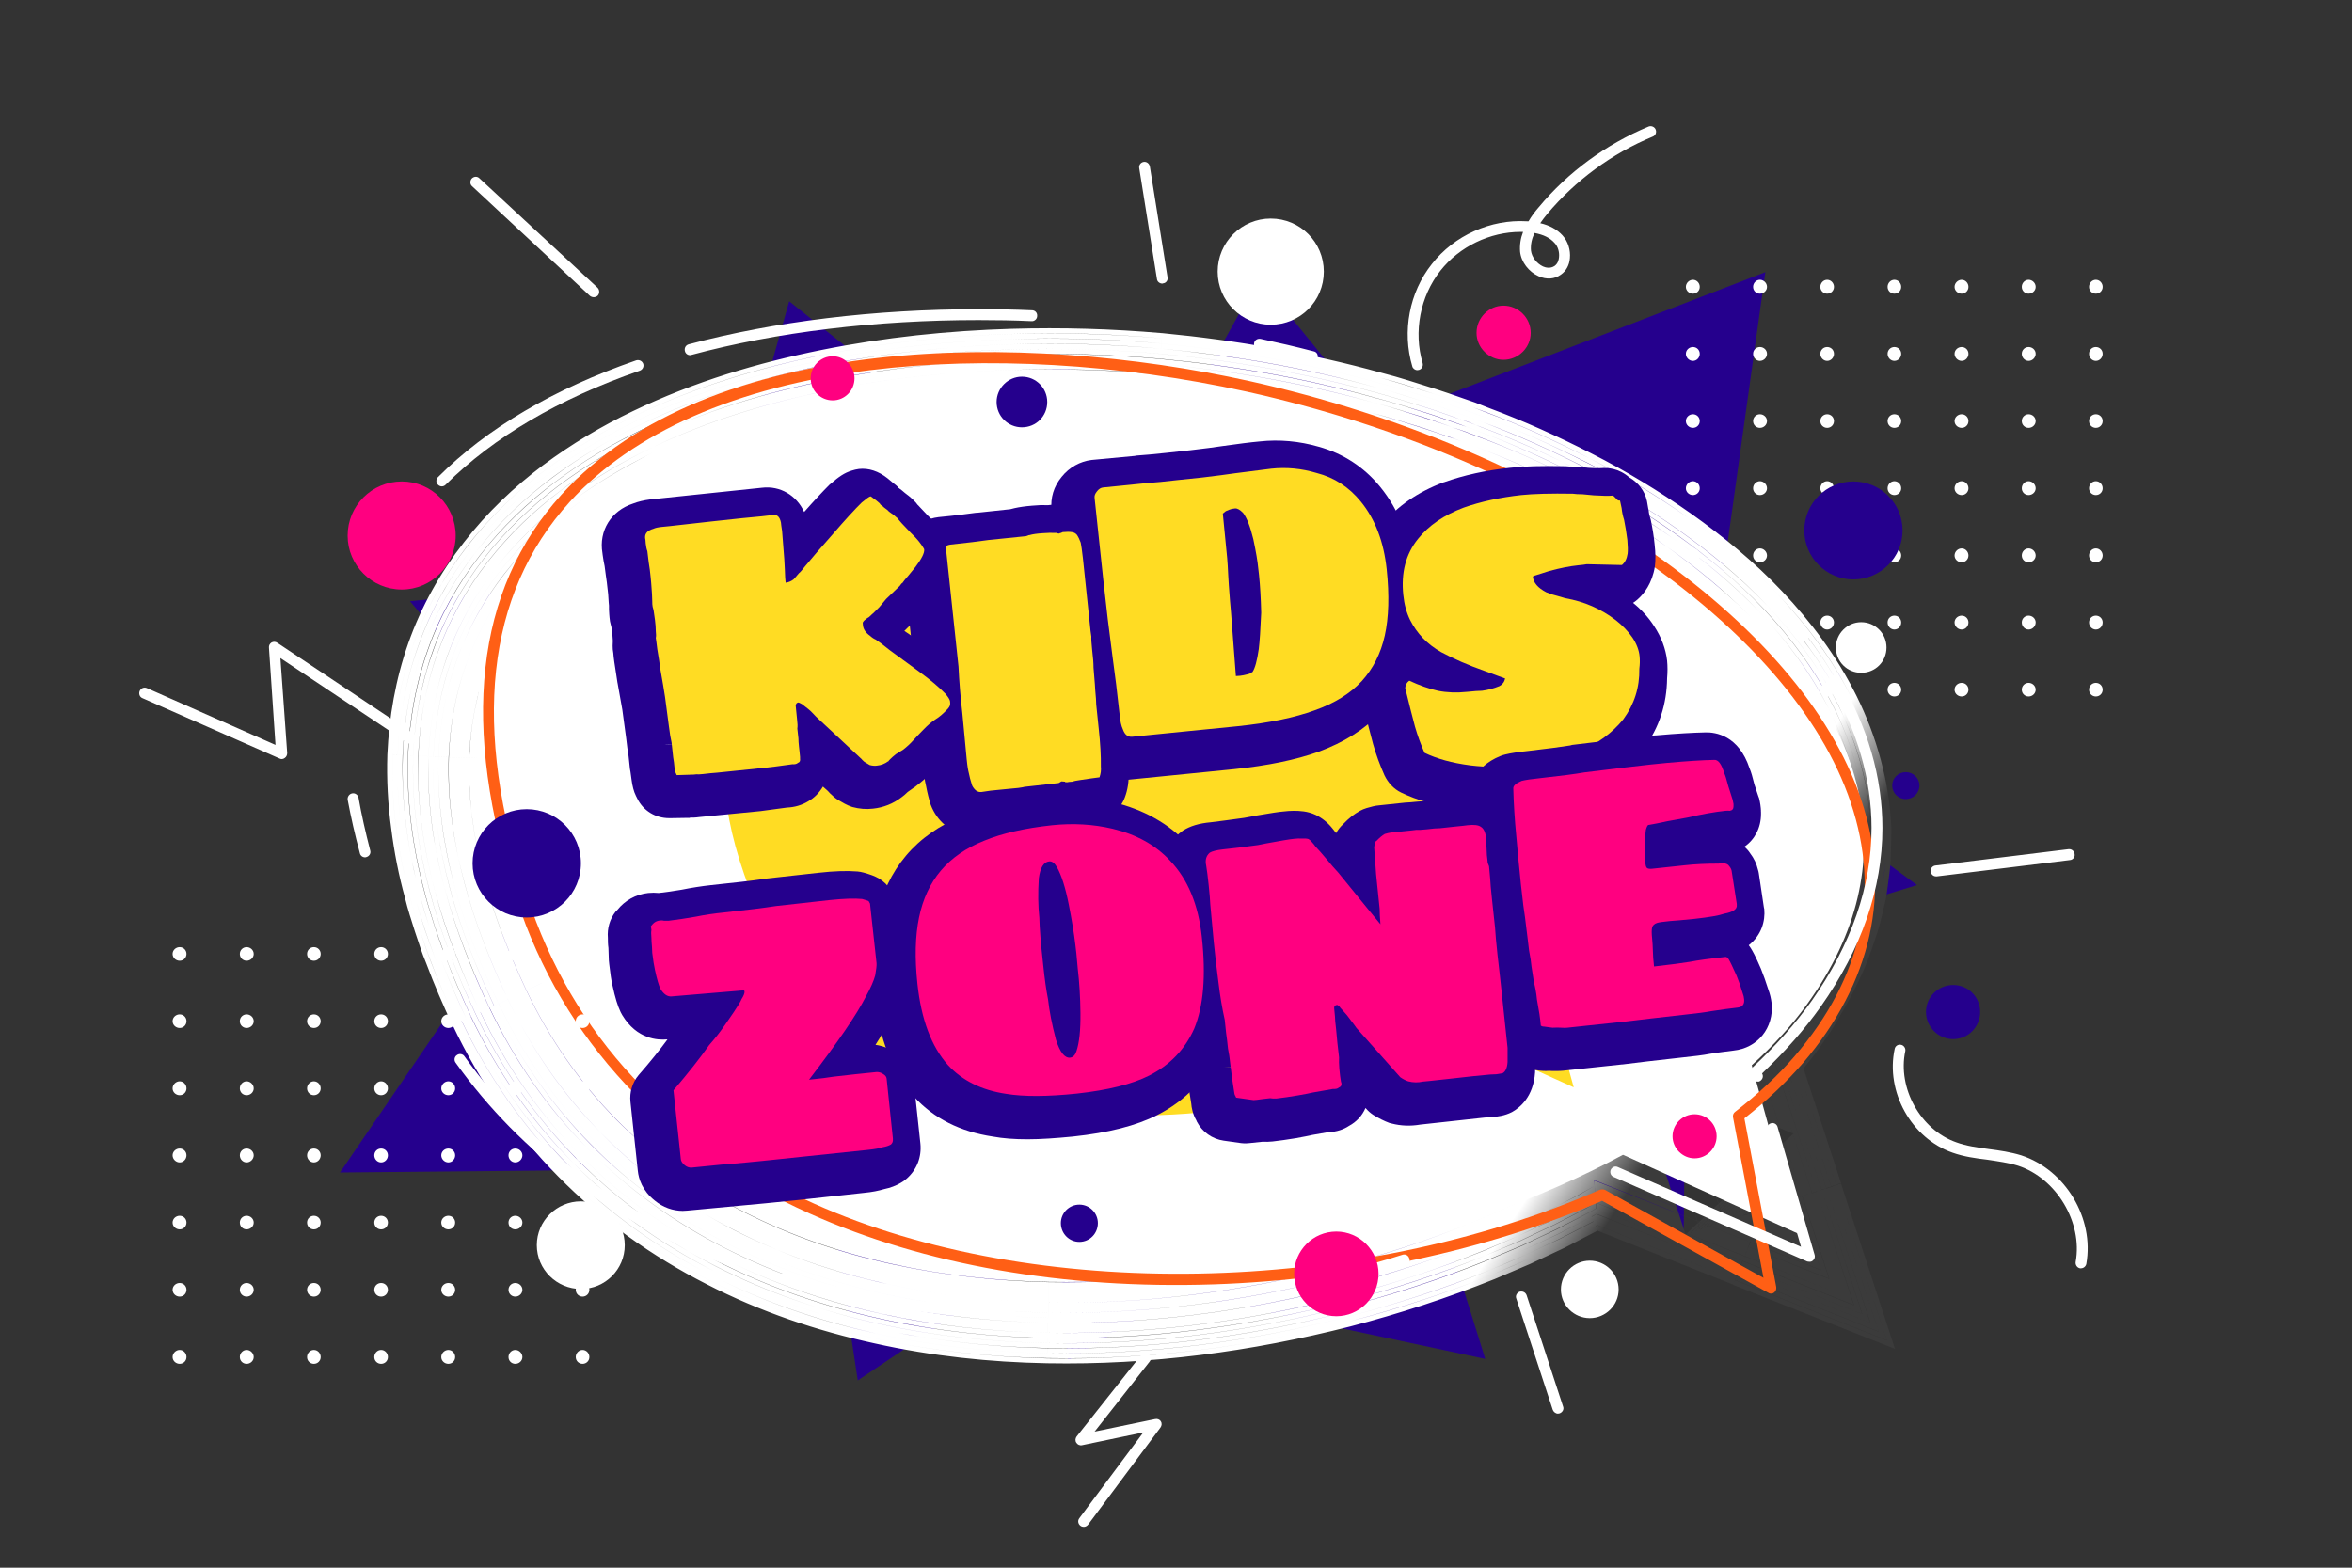 <svg version="1.2" xmlns="http://www.w3.org/2000/svg" viewBox="0 0 864 576" width="864" height="576"><rect x="0" y="0" width="864" height="576" fill="#333333" stroke="none"/><defs><linearGradient id="P" gradientUnits="userSpaceOnUse"/><linearGradient id="g1" x1="622.1" y1="346.5" x2="647.2" y2="362.9" href="#P"><stop stop-color="#fff"/><stop offset="1" stop-color="#3b3b3b"/></linearGradient></defs><style>.a{mix-blend-mode:overlay;fill:#25008d}.b{fill:url(#g1)}.c{fill:#fff}.d{fill:#ffdc23}.e{fill:#ff5f15}.f{fill:#25008d}.g{fill:#ff0080}</style><path class="a" d="m215.8 297.6l-65.2-76.7 111.5-11.5 27.8-98.7 85.4 68.1 10.7-48.5 43.5 31.2 33-59.4 43 53 143-55.1-18.5 132.6 47.6 15.4-40.2 27.9 66.8 49.3-84.6 25.8-1.1 102.2-102.8-49.9 29.9 96-112.6-24-40.7 24.7-3.8-42.1-73.4 49.3-11.8-78.1-178.4 1.7z"/><path fill-rule="evenodd" class="b" d="m634.7 309.5q0 1.3 0 3.1c-0.1 1.2-0.4 2.6-0.6 4.2-1 6.5-3.5 16.6-12 29.9q1.6 1 1.6 1c8.6-13.5 11.3-23.9 12.3-30.6 0.1-1.7 0.5-3.1 0.5-4.4q0.1-1.9 0.1-3.1 0.1-2.5 0.1-2.5 0 0-1.9 0 0 0-0.1 2.4zm-143-114.4c5.7 1.5 11.3 3.4 17 5.1 2.8 0.9 5.6 1.9 8.3 2.9q2.1 0.7 4.2 1.4 2.1 0.8 4.1 1.6c11.1 4.1 21.7 9 32 14.2 10.3 5.2 20.1 11.1 29.2 17.6 9.1 6.4 17.5 13.4 24.7 21 7.1 7.5 13 15.6 17 23.7 4.1 8.2 6.3 16.4 6.6 24.5q1.9 0 1.9 0c-0.3-8.5-2.6-16.9-6.8-25.3-4.2-8.4-10.2-16.6-17.4-24.2-7.2-7.7-15.8-14.8-24.9-21.3-9.2-6.4-19.1-12.4-29.5-17.7-10.3-5.2-21-10.1-32.1-14.2q-2.1-0.8-4.1-1.6-2.1-0.8-4.2-1.5c-2.8-1-5.6-2-8.4-2.9-5.7-1.7-11.4-3.6-17.1-5.1-23-6.4-46.7-10.4-70.4-12.7q0 0-0.2 1.8c23.6 2.3 47.2 6.4 70.1 12.7zm-70.1-12.7q0.2-1.8 0.2-1.8-0.1 0-0.1 0 0 0-0.1 1.8 0 0 0 0zm0 0q0.1-1.8 0.1-1.8c-16-1.5-32.2-1.9-48.3-1.4q0 0 0.1 1.8c16-0.4 32.1 0 48.1 1.4zm-203.9 54c9.7-12.5 24.1-23 40.8-31 16.7-8.1 35.6-13.8 55-17.7 19.5-3.9 39.7-6 60-6.7q-0.1-1.8-0.1-1.8c-20.3 0.6-40.6 2.7-60.3 6.6-19.5 4-38.5 9.7-55.4 17.9-16.9 8.1-31.6 18.7-41.5 31.6-9.9 12.7-15.1 27.6-15.8 44.3q0 0 1.9 0.1c0.6-16.4 5.7-30.8 15.4-43.3zm-10.9 78.4c-3.3-12.1-4.8-23.9-4.5-35.1q-1.9-0.1-1.9-0.1c-0.3 11.4 1.2 23.5 4.6 35.7 3.1 12.2 8 24.5 13.7 36.7q0 0 1.7-0.8c-5.6-12.1-10.5-24.3-13.6-36.4zm13.6 36.4q-1.7 0.8-1.7 0.8 0 0 0 0 0 0 1.7-0.8 0 0 0 0zm66.4 67.5c-14.7-7.5-27.8-16.9-39-28.3-11.2-11.3-20.4-24.5-27.4-39.2q-1.7 0.8-1.7 0.8c7.1 14.9 16.4 28.3 27.7 39.7 11.4 11.5 24.7 21.1 39.5 28.6 29.6 15.2 64.5 22.1 99.9 22.8q0 0 0-1.9c-35.1-0.7-69.8-7.6-99-22.5zm272.5-19.5q-5.4 2.8-10.9 5.6-5.4 2.6-10.8 5.1-5.5 2.3-11 4.7c-14.8 6-30.1 10.9-45.7 15-31.2 8-63.4 12.1-95.1 11.6q0 1.9 0 1.9c31.9 0.5 64.3-3.7 95.6-11.7 15.6-4.1 31-9.1 45.9-15.1q5.6-2.3 11.1-4.7 5.4-2.5 10.8-5.1 5.5-2.8 11-5.7 11.1-6.3 22.2-12.6 0 0-0.2-2.1-11.4 6.5-22.9 13.1zm22.9-13.1q0.2 2.1 0.2 2.1 0 0 0.1 0 0 0-0.2-2.1 0 0-0.1 0zm0.1 0q0.2 2.1 0.2 2.1 37.8 15 75.6 30 0 0 0.7-1.7-38.2-15.2-76.5-30.4zm36.9 67.5l39.6-37.1q-0.7 1.7-0.7 1.7l-37.1 34.9v-0.1q0 0-1.8 0.6zm0 0q1.8-0.6 1.8-0.6-12.1-37.1-24.2-74.1 0 0-2.1-0.5 12.3 37.6 24.5 75.2zm-24.5-75.2q2.1 0.5 2.1 0.5 0-0.1 0-0.1 0 0-2.1-0.5 0 0.1 0 0.1zm24.3-27.3q-0.9 1.1-1.7 2.2-0.4 0.5-0.9 1.1-0.8 1-1.7 2c-3.1 3.7-6.5 7.2-10 10.7q-5.1 5.2-10.3 10.4 0.2 0.4 0.3 0.8 2.1 0.5 2.1 0.5-0.1-0.4-0.2-0.8 5-5.1 10-10.1c3.3-3.4 6.6-6.8 9.6-10.3q0.8-1 1.7-2 0.4-0.6 0.9-1.1 0.8-1.2 1.7-2.3 1.7-2.2 3.2-4.5 0 0-1.6-1-1.5 2.2-3.1 4.4zm17.6-41.5q0 1.2-0.1 3.1c0 1.2-0.4 2.7-0.5 4.4-1 6.7-3.7 17-12.3 30.6q0.7 0.5 1.5 1c8.8-13.8 11.6-24.4 12.6-31.3 0.2-1.8 0.5-3.3 0.6-4.6q0-1.9 0-3.2 0.1-2.6 0.1-2.6-0.9 0-1.8 0 0 0-0.1 2.6zm-144.5-116.3c5.8 1.5 11.5 3.3 17.2 5.1 2.8 0.9 5.6 1.9 8.4 2.9q2.1 0.7 4.2 1.4 2 0.8 4.1 1.6c11.1 4.2 21.8 9 32.1 14.3 10.4 5.3 20.3 11.2 29.4 17.7 9.2 6.5 17.8 13.6 25 21.3 7.2 7.6 13.2 15.8 17.4 24.2 4.2 8.4 6.4 16.8 6.8 25.2q0.9 0 1.8 0c-0.3-8.7-2.7-17.5-6.9-26-4.3-8.6-10.4-17-17.7-24.7-7.4-7.8-16-14.9-25.3-21.5-9.2-6.5-19.1-12.6-29.6-17.9-10.4-5.3-21.2-10.2-32.3-14.3q-2.1-0.8-4.2-1.6-2.1-0.8-4.2-1.5c-2.8-0.9-5.6-2-8.5-2.9-5.7-1.7-11.4-3.6-17.2-5.1-23-6.4-46.8-10.5-70.7-12.8q-0.1 0.9-0.1 1.9c23.7 2.2 47.4 6.3 70.3 12.7zm-70.3-12.7q0-1 0.1-1.9 0 0 0 0-0.1 0.9-0.2 1.9 0 0 0.1 0zm-0.1 0q0.1-1 0.2-1.9c-16.1-1.4-32.3-1.9-48.5-1.4q0 0.9 0 1.8c16.1-0.4 32.3 0 48.3 1.5zm-205.5 54.6c9.9-12.8 24.6-23.4 41.5-31.5 16.9-8.2 35.9-13.9 55.4-17.9 19.7-3.9 39.9-6 60.3-6.7q0-0.9 0-1.8c-20.5 0.6-40.9 2.7-60.6 6.7-19.7 4-38.9 9.7-55.9 18-17.1 8.2-32 19-42.2 32.1-10.2 13-15.5 28.3-16.2 45.5q1 0 1.9 0c0.7-16.7 5.8-31.6 15.8-44.4zm-11.3 80.1c-3.3-12.2-4.8-24.3-4.5-35.7q-0.9 0-1.9 0c-0.3 11.6 1.3 23.8 4.6 36.2 3.3 12.3 8.2 24.7 13.9 37q0.9-0.4 1.7-0.8c-5.7-12.2-10.6-24.5-13.8-36.7zm13.8 36.7q-0.8 0.4-1.7 0.8 0 0 0 0 0.9-0.4 1.7-0.8 0 0 0 0zm67.2 68.3c-14.8-7.5-28.1-17.1-39.5-28.6-11.3-11.4-20.6-24.8-27.7-39.7q-0.8 0.4-1.7 0.8c7.2 15 16.6 28.6 28.1 40.2 11.5 11.7 25 21.4 40 29 29.9 15.3 65.1 22.2 100.7 22.9q0-0.9 0-1.8c-35.4-0.8-70.3-7.7-99.9-22.8zm274.3-19.5q-5.5 2.9-11 5.7-5.4 2.5-10.8 5.1-5.5 2.3-11.1 4.7c-14.9 6-30.3 11-45.9 15.1-31.4 8-63.7 12.2-95.6 11.7q0 0.9 0 1.8c32 0.6 64.6-3.6 96-11.7 15.8-4.1 31.3-9.1 46.2-15.2q5.6-2.3 11.2-4.7 5.4-2.6 10.9-5.1 5.5-2.9 10.9-5.7 10.8-6.1 21.5-12.3 0-1-0.1-2-11.1 6.3-22.2 12.6zm22.2-12.6q0.1 1 0.1 2 0.1 0 0.1 0-0.1-1-0.1-2-0.1-0.1-0.1 0zm0.1 0q0 1 0.1 2 37.4 14.9 74.8 29.7 0.4-0.9 0.7-1.7-37.8-15-75.6-30zm38.5 64.8l37.1-34.8q-0.3 0.8-0.7 1.7l-34.6 32.6v-0.1q-0.9 0.3-1.8 0.6zm0 0q0.9-0.3 1.8-0.6-11.9-36.5-23.9-73.1-1-0.2-2.1-0.5 12.1 37.1 24.2 74.2zm-24.2-74.2q1.1 0.3 2.1 0.5 0 0 0-0.1-1-0.2-2.1-0.4 0 0 0 0zm23.7-26.6q-0.9 1.1-1.7 2.2-0.5 0.6-0.9 1.2-0.9 1-1.7 2c-3 3.5-6.3 6.9-9.6 10.3q-5 5-10 10.1 0.1 0.4 0.2 0.8 1.1 0.2 2.1 0.4-0.1-0.4-0.2-0.7 4.9-4.9 9.7-9.8c3.2-3.3 6.4-6.6 9.3-10q0.8-1 1.6-2 0.5-0.5 0.9-1.1 0.9-1.1 1.8-2.3 1.7-2.3 3.2-4.6-0.8-0.5-1.6-1-1.4 2.2-3.1 4.5zm17.9-42.6q0 1.3 0 3.2c-0.1 1.3-0.4 2.8-0.6 4.5-1 7-3.8 17.6-12.6 31.4q0.8 0.5 1.6 1c8.9-14 11.8-25 12.9-32.1 0.2-1.8 0.5-3.3 0.6-4.7q0-2 0-3.3 0.1-2.7 0.1-2.7-0.9 0-1.9 0.1 0 0-0.1 2.6zm-145.8-118.1c5.8 1.5 11.5 3.3 17.2 5.1 2.9 0.9 5.7 1.9 8.5 2.9q2.1 0.7 4.2 1.5 2.1 0.8 4.2 1.6c11.1 4.1 21.9 9 32.3 14.3 10.5 5.3 20.4 11.3 29.6 17.9 9.3 6.5 17.9 13.7 25.3 21.5 7.3 7.7 13.4 16.1 17.7 24.6 4.2 8.6 6.6 17.3 6.9 26.1q1-0.1 1.9-0.1c-0.3-9-2.8-18-7.2-26.8-4.3-8.8-10.5-17.3-18-25.1-7.4-7.9-16.2-15.1-25.5-21.7-9.3-6.7-19.3-12.7-29.8-18-10.5-5.4-21.4-10.3-32.6-14.5q-2.1-0.8-4.1-1.6-2.2-0.7-4.3-1.5c-2.8-0.9-5.6-2-8.5-2.9-5.7-1.8-11.4-3.6-17.3-5.1-23.1-6.5-47-10.6-71-12.9q-0.1 0.9-0.2 1.9c23.9 2.3 47.7 6.3 70.7 12.8zm-70.7-12.8q0.1-1 0.2-1.9 0 0 0 0-0.1 0.9-0.2 1.9 0 0 0 0zm0 0q0.1-1 0.2-1.9c-16.2-1.4-32.5-1.9-48.8-1.4q0.1 0.9 0.1 1.8c16.2-0.4 32.4 0 48.5 1.5zm-207.2 55.4c10.2-13.1 25.1-23.9 42.2-32.1 17-8.3 36.2-14 55.9-18 19.7-4 40.1-6.1 60.6-6.8q0-0.9-0.1-1.8c-20.6 0.6-41.1 2.8-60.9 6.7-19.8 4-39.1 9.9-56.4 18.2-17.2 8.3-32.4 19.2-42.8 32.6-10.4 13.4-15.9 29.1-16.5 46.6q0.9 0 1.8 0c0.7-17.1 6-32.4 16.2-45.4zm-11.6 81.6c-3.3-12.3-4.9-24.6-4.6-36.2q-0.9 0-1.8 0c-0.4 11.8 1.2 24.2 4.6 36.7 3.3 12.5 8.3 25 14 37.3q0.9-0.4 1.7-0.8c-5.7-12.2-10.7-24.6-13.9-37zm13.9 37q-0.8 0.4-1.7 0.8 0 0.1 0 0.1 0.9-0.4 1.7-0.8 0 0 0-0.1zm68 69.3c-14.9-7.7-28.4-17.3-39.9-29-11.5-11.6-20.9-25.2-28.1-40.2q-0.8 0.4-1.7 0.8c7.3 15.2 16.8 29 28.5 40.7 11.6 11.8 25.3 21.6 40.4 29.3 30.3 15.5 65.7 22.5 101.5 23.2q0-1 0.1-1.9c-35.6-0.7-70.8-7.6-100.8-22.9zm276-19.5q-5.5 2.8-10.9 5.7-5.5 2.5-10.9 5.1-5.6 2.3-11.2 4.7c-15 6.1-30.4 11.1-46.2 15.2-31.4 8-64 12.3-96 11.7q-0.1 0.9-0.1 1.9c32.3 0.5 65-3.7 96.6-11.8 15.8-4.1 31.4-9.2 46.4-15.3q5.6-2.3 11.2-4.7 5.5-2.6 11-5.2 5.5-2.8 11-5.7 10.4-5.9 20.8-11.8-0.1-1-0.2-2.1-10.7 6.1-21.5 12.3zm21.5-12.3q0.1 1.1 0.2 2.1 0 0 0 0 0-1-0.1-2.1 0 0-0.1 0zm0.1 0q0.1 1.1 0.1 2.1 37 14.7 74 29.3 0.4-0.8 0.7-1.7-37.4-14.8-74.8-29.7zm40.2 62.2l34.6-32.5q-0.3 0.9-0.7 1.7v0.1l-32.1 30.2v-0.1q-0.9 0.3-1.8 0.6zm0 0q0.9-0.3 1.8-0.6-11.8-36-23.5-72.1-1.1-0.2-2.2-0.4 12 36.5 23.9 73.1zm-23.9-73.1q1.1 0.2 2.2 0.4 0 0-0.1 0-1-0.3-2.1-0.5 0 0 0 0.1zm23.1-26q-0.9 1.1-1.8 2.3-0.4 0.5-0.9 1.1-0.8 1-1.6 2c-2.9 3.4-6.1 6.7-9.3 10q-4.8 4.9-9.7 9.7 0.1 0.4 0.2 0.8 1.1 0.2 2.1 0.5 0-0.4-0.1-0.8 4.6-4.7 9.3-9.4c3.1-3.2 6.2-6.3 9-9.7q0.8-0.9 1.6-1.9 0.5-0.6 0.9-1.2 0.9-1.1 1.8-2.3 1.7-2.3 3.3-4.7-0.8-0.5-1.6-1-1.5 2.3-3.2 4.6zm18.3-43.7q0 1.3 0 3.3c-0.1 1.3-0.4 2.9-0.6 4.7-1.1 7.1-4 18.1-12.9 32.1q0.8 0.5 1.5 1c9.1-14.2 12.1-25.5 13.2-32.8 0.2-1.9 0.6-3.5 0.6-4.9q0.1-2 0.1-3.4 0.1-2.8 0.1-2.8-1 0-1.9 0.1 0 0-0.1 2.7zm-147.2-119.9c5.9 1.5 11.6 3.3 17.3 5.1 2.9 0.9 5.7 1.9 8.5 2.9q2.1 0.7 4.2 1.5 2.1 0.8 4.2 1.6c11.2 4.2 22.1 9.1 32.5 14.4 10.6 5.4 20.6 11.4 29.9 18 9.3 6.7 18.1 13.9 25.5 21.7 7.5 7.9 13.7 16.4 18 25.2 4.4 8.8 6.9 17.8 7.2 26.8q0.9-0.1 1.9-0.1c-0.4-9.3-2.9-18.6-7.4-27.5-4.4-9-10.8-17.7-18.3-25.6-7.6-8-16.4-15.3-25.8-22-9.4-6.7-19.5-12.8-30.1-18.1-10.6-5.4-21.4-10.4-32.7-14.6q-2.1-0.8-4.2-1.6-2.1-0.7-4.3-1.5c-2.8-0.9-5.6-2-8.5-2.9-5.8-1.8-11.5-3.6-17.4-5.2-23.3-6.4-47.3-10.6-71.3-12.9q-0.1 1-0.2 1.9c24 2.3 47.9 6.4 71 12.9zm-71-12.9q0.1-0.9 0.2-1.9-0.1 0-0.1 0-0.1 1-0.2 1.9 0.1 0 0.1 0zm-0.1 0q0.1-0.9 0.2-1.9c-16.2-1.4-32.6-1.9-48.9-1.4q0 0.9 0 1.9c16.3-0.5 32.6-0.1 48.7 1.4zm-208.8 56.1c10.4-13.4 25.6-24.3 42.8-32.6 17.3-8.4 36.6-14.2 56.4-18.2 19.8-4 40.3-6.1 60.9-6.7q0-1 0-1.9c-20.7 0.6-41.3 2.8-61.3 6.8-19.9 4-39.3 9.9-56.8 18.3-17.4 8.4-32.8 19.4-43.4 33.1-10.7 13.7-16.4 29.9-17 47.7q0.9 0 1.8 0.1c0.7-17.5 6.2-33.3 16.6-46.6zm-11.9 83.3c-3.4-12.5-5-24.9-4.7-36.7q-0.9-0.1-1.8-0.1c-0.4 12 1.3 24.7 4.7 37.3 3.3 12.6 8.3 25.2 14.1 37.6q0.9-0.4 1.7-0.8c-5.7-12.3-10.7-24.8-14-37.3zm14 37.3q-0.8 0.4-1.7 0.8 0 0.1 0 0.1 0.9-0.4 1.7-0.8 0-0.1 0-0.1zm68.9 70.1c-15.1-7.7-28.8-17.5-40.5-29.3-11.6-11.8-21.1-25.5-28.4-40.7q-0.8 0.4-1.7 0.8c7.3 15.4 17 29.3 28.8 41.2 11.8 12 25.7 21.9 40.9 29.7 30.6 15.6 66.4 22.6 102.4 23.3q0-0.9 0-1.8c-35.8-0.8-71.2-7.7-101.5-23.2zm277.7-19.5q-5.5 2.9-11 5.7-5.5 2.6-11 5.2-5.6 2.4-11.2 4.7c-15 6.1-30.6 11.2-46.4 15.3-31.6 8.1-64.3 12.3-96.6 11.8q0 0.9 0 1.8c32.4 0.6 65.3-3.7 97.1-11.8 15.8-4.1 31.5-9.2 46.6-15.3q5.7-2.4 11.3-4.8 5.5-2.6 11-5.2 5.5-2.9 11.1-5.7 10-5.7 20-11.4-0.1-1.1-0.1-2.1-10.4 5.9-20.8 11.8zm20.8-11.8q0 1 0.1 2.1 0-0.1 0.1 0-0.1-1.1-0.2-2.1 0 0 0 0zm0 0q0.1 1 0.2 2.1 36.5 14.5 73.1 29 0.4-0.9 0.7-1.8-37-14.6-74-29.3zm41.9 59.5l32.1-30.2q-0.3 0.9-0.7 1.8l-29.7 27.9v-0.1q-0.9 0.3-1.7 0.6zm-0.1 0q0.9-0.3 1.8-0.6-11.5-35.5-23.1-71-1.1-0.3-2.1-0.5 11.7 36.1 23.4 72.1zm-23.4-72.1q1 0.2 2.1 0.5 0-0.1 0-0.1-1.1-0.2-2.2-0.5 0 0.1 0.1 0.1zm22.4-25.3q-0.9 1.2-1.8 2.3-0.5 0.6-0.9 1.2-0.8 0.9-1.6 1.9c-2.8 3.3-5.9 6.5-9 9.7q-4.7 4.7-9.3 9.4 0.1 0.4 0.1 0.7 1.1 0.3 2.2 0.5-0.1-0.4-0.2-0.7 4.5-4.6 9-9.1c3-3.1 6-6.1 8.7-9.4q0.8-0.9 1.5-1.8 0.5-0.6 1-1.2 0.9-1.2 1.8-2.4 1.8-2.4 3.3-4.8-0.7-0.5-1.5-1-1.6 2.4-3.3 4.7zm18.7-44.8q0 1.3-0.1 3.4c0 1.4-0.4 3-0.6 4.9-1.1 7.3-4.1 18.6-13.2 32.8q0.8 0.5 1.6 1c9.3-14.4 12.4-26 13.5-33.6 0.2-1.9 0.5-3.5 0.6-5q0-2.1 0-3.5 0.1-2.9 0.1-2.9-0.9 0.1-1.8 0.1 0 0-0.1 2.8zm-148.6-121.8c5.9 1.5 11.6 3.4 17.4 5.2 2.9 0.9 5.7 2 8.5 2.9q2.2 0.8 4.3 1.5 2.1 0.8 4.2 1.6c11.3 4.2 22.1 9.2 32.7 14.6 10.6 5.3 20.6 11.4 30.1 18.1 9.4 6.7 18.2 14 25.8 21.9 7.5 8 13.9 16.7 18.3 25.6 4.5 9 7 18.3 7.4 27.6q0.9 0 1.8-0.1c-0.3-9.6-2.9-19.1-7.5-28.3-4.6-9.2-11-18-18.7-26.1-7.6-8-16.5-15.4-26-22.1-9.5-6.8-19.7-12.9-30.3-18.3-10.7-5.4-21.6-10.4-32.9-14.6q-2.2-0.8-4.3-1.7-2.1-0.7-4.3-1.4c-2.8-1-5.7-2.1-8.5-3-5.8-1.8-11.6-3.7-17.5-5.2-23.4-6.5-47.5-10.6-71.7-13q-0.1 1-0.2 1.9c24.1 2.3 48.1 6.4 71.4 12.9zm-71.4-12.9q0.1-0.9 0.2-1.9 0 0 0 0-0.1 1-0.2 1.9 0 0 0 0zm0 0q0.1-0.9 0.2-1.9c-16.3-1.4-32.8-1.9-49.2-1.4q0 0.9 0.1 1.9c16.3-0.5 32.7 0 48.9 1.4zm-210.4 56.8c10.6-13.7 26-24.7 43.4-33.1 17.5-8.5 36.9-14.3 56.8-18.4 20-3.9 40.6-6.1 61.3-6.7q-0.1-1-0.1-1.9c-20.8 0.6-41.5 2.8-61.6 6.8-20 4.1-39.6 10-57.2 18.5-17.6 8.5-33.3 19.7-44.1 33.7-11 13.9-16.7 30.6-17.4 48.7q0.9 0 1.9 0.1c0.6-17.8 6.3-34 17-47.7zm-12.3 85c-3.4-12.7-5.1-25.3-4.7-37.3q-1-0.1-1.9-0.1c-0.4 12.3 1.3 25.1 4.8 37.9 3.3 12.7 8.4 25.4 14.2 37.9q0.9-0.4 1.7-0.8c-5.8-12.4-10.8-25-14.1-37.6zm14.1 37.6q-0.8 0.4-1.7 0.8 0 0 0 0.1 0.9-0.4 1.7-0.8 0-0.1 0-0.1zm69.7 71c-15.2-7.8-29.1-17.7-40.9-29.7-11.8-11.9-21.5-25.9-28.8-41.2q-0.8 0.4-1.7 0.8c7.4 15.5 17.2 29.7 29.2 41.7 11.9 12.1 25.9 22.2 41.4 30 30.9 15.8 66.9 22.9 103.1 23.6q0-0.9 0.1-1.9c-36-0.7-71.8-7.7-102.4-23.3zm279.5-19.5q-5.6 2.8-11.1 5.7-5.5 2.6-11 5.2-5.6 2.4-11.3 4.8c-15.1 6.1-30.8 11.2-46.6 15.3-31.8 8.1-64.7 12.4-97.1 11.8q-0.1 1-0.1 1.9c32.7 0.6 65.7-3.7 97.6-11.9 16-4.1 31.7-9.3 46.9-15.4q5.7-2.4 11.3-4.8 5.6-2.6 11.1-5.2 5.6-2.9 11.1-5.8 9.7-5.5 19.3-11 0-1-0.1-2.1-10 5.7-20 11.5zm20-11.5q0.1 1.1 0.1 2.1 0.1 0 0.1 0-0.1-1-0.1-2.1-0.1 0-0.1 0zm0.1 0q0 1.1 0.1 2.1 36.2 14.4 72.3 28.7 0.4-0.9 0.7-1.7-36.6-14.6-73.1-29.1zm43.4 56.9l29.7-27.8q-0.3 0.8-0.7 1.7l-27.2 25.6v-0.1q-0.9 0.3-1.8 0.6zm0 0q0.9-0.3 1.8-0.6-11.4-35-22.8-70-1.1-0.2-2.1-0.5 11.5 35.6 23.1 71.1zm-23.1-71.1q1 0.3 2.1 0.5 0 0 0-0.1-1.1-0.2-2.1-0.4 0 0 0 0zm21.8-24.6q-0.9 1.2-1.8 2.4-0.5 0.5-1 1.1-0.7 1-1.5 1.9c-2.7 3.2-5.7 6.3-8.7 9.3q-4.5 4.6-9 9.2 0.1 0.3 0.2 0.7 1 0.2 2.1 0.4-0.1-0.3-0.1-0.6 4.3-4.4 8.6-8.8c2.9-3 5.8-5.9 8.4-9q0.7-1 1.5-1.9 0.5-0.6 0.9-1.2 1-1.2 1.9-2.4 1.8-2.4 3.4-4.9-0.8-0.5-1.6-1-1.5 2.4-3.3 4.8zm19-45.9q0 1.4 0 3.5c-0.1 1.5-0.4 3.1-0.6 5-1.2 7.6-4.2 19.1-13.5 33.6q0.8 0.5 1.6 1.1c9.4-14.8 12.6-26.6 13.7-34.4 0.2-2 0.6-3.7 0.7-5.1q0-2.2 0-3.7 0.1-2.9 0.1-2.9-0.9 0-1.9 0 0 0-0.1 2.9zm-149.9-123.6c5.9 1.5 11.7 3.4 17.5 5.2 2.8 0.9 5.7 2 8.5 2.9q2.2 0.8 4.3 1.5 2.1 0.8 4.2 1.7c11.4 4.2 22.3 9.2 33 14.6 10.6 5.4 20.7 11.5 30.3 18.2 9.5 6.8 18.4 14.1 26 22.2 7.7 8.1 14.1 16.9 18.7 26.1 4.6 9.2 7.2 18.7 7.5 28.3q1 0 1.9 0c-0.3-9.9-3.1-19.7-7.7-29.1-4.7-9.4-11.3-18.4-19-26.6-7.8-8.2-16.8-15.6-26.4-22.4-9.6-6.8-19.8-13-30.5-18.4-10.7-5.4-21.7-10.5-33.1-14.7q-2.1-0.8-4.2-1.6-2.2-0.8-4.3-1.5c-2.9-1-5.8-2.1-8.7-3-5.8-1.8-11.6-3.7-17.5-5.2-23.5-6.6-47.7-10.7-72-13q-0.1 0.9-0.2 1.8c24.2 2.3 48.3 6.5 71.7 13zm-71.7-13q0.1-0.9 0.2-1.8 0-0.1-0.1-0.1 0 1-0.1 1.9 0 0 0 0zm0 0q0.1-0.9 0.1-1.9c-16.4-1.4-32.9-1.9-49.4-1.4q0.1 0.9 0.1 1.9c16.4-0.5 32.9 0 49.2 1.4zm-212.1 57.6c10.8-14 26.5-25.3 44.1-33.7 17.6-8.6 37.2-14.4 57.2-18.5 20.1-4 40.8-6.2 61.6-6.8q0-1-0.1-1.9c-20.8 0.6-41.6 2.8-61.8 6.9-20.2 4-39.9 10-57.7 18.6-17.8 8.5-33.7 19.9-44.8 34.2-11.2 14.2-17.1 31.4-17.8 49.8q1 0 1.9 0.1c0.6-18.1 6.4-34.8 17.4-48.7zm-12.6 86.5c-3.5-12.7-5.2-25.5-4.8-37.8q-0.9-0.1-1.9-0.1c-0.4 12.5 1.4 25.5 4.9 38.4 3.3 12.9 8.4 25.8 14.3 38.3q0.9-0.4 1.7-0.8c-5.8-12.5-10.9-25.2-14.2-38zm14.2 38q-0.8 0.4-1.7 0.8 0 0 0 0 0.9-0.4 1.7-0.8 0 0 0 0zm70.6 71.8c-15.5-7.8-29.5-17.9-41.4-30-12-12.1-21.8-26.2-29.2-41.8q-0.8 0.4-1.7 0.8c7.5 15.8 17.4 30.1 29.5 42.3 12.1 12.3 26.3 22.4 41.9 30.4 31.3 16 67.6 23 104 23.8q0-1 0-1.9c-36.2-0.7-72.2-7.8-103.1-23.6zm281.1-19.5q-5.5 2.9-11.1 5.8-5.5 2.6-11.1 5.2-5.6 2.4-11.3 4.8c-15.2 6.1-30.9 11.2-46.9 15.4-31.9 8.1-64.9 12.4-97.6 11.9q0 0.9 0 1.9c32.8 0.5 66-3.8 98.1-12 16-4.2 31.8-9.3 47.1-15.5q5.7-2.4 11.4-4.8 5.6-2.6 11.2-5.3 5.5-2.9 11.1-5.7 9.3-5.3 18.6-10.6-0.1-1.1-0.2-2.1-9.6 5.5-19.3 11zm19.3-11q0.1 1 0.2 2.1 0-0.1 0 0 0-1.1-0.1-2.1 0 0-0.1 0zm0.1 0q0.1 1 0.1 2.1 35.8 14.1 71.5 28.3 0.4-0.9 0.7-1.7-36.1-14.4-72.3-28.7zm45.1 54.2l27.2-25.5q-0.3 0.8-0.7 1.7l-24.7 23.3v-0.1q-0.9 0.3-1.8 0.6zm0 0q0.9-0.3 1.8-0.6-11.3-34.5-22.5-69-1.1-0.2-2.1-0.4 11.4 35 22.8 70zm-22.8-70q1 0.2 2.1 0.4 0 0 0 0-1.1-0.3-2.1-0.5 0 0 0 0.1zm21.2-24q-0.9 1.2-1.9 2.4-0.4 0.6-0.9 1.2-0.8 0.9-1.5 1.8c-2.6 3.1-5.5 6.1-8.4 9q-4.3 4.4-8.6 8.8 0 0.4 0.1 0.7 1 0.2 2.1 0.5 0-0.4-0.1-0.7 4.2-4.2 8.3-8.4c2.8-2.9 5.6-5.7 8.1-8.7q0.7-0.9 1.4-1.8 0.5-0.6 1-1.2 1-1.3 1.9-2.5 1.8-2.5 3.5-5-0.8-0.5-1.6-1-1.6 2.5-3.4 4.9zm19.4-47q0 1.4 0 3.6c-0.1 1.5-0.5 3.2-0.7 5.2-1.1 7.7-4.3 19.6-13.7 34.3q1.5 1.1 3.1 2.1c9.7-15.2 13.1-27.7 14.3-35.9 0.3-2.1 0.6-3.9 0.7-5.4q0-2.3 0.1-3.9 0.1-3.1 0.1-3.1-1.9 0.1-3.8 0.1 0 0-0.1 3zm-151.3-125.4c5.9 1.5 11.7 3.4 17.5 5.2 2.9 0.9 5.8 2 8.7 3q2.1 0.7 4.3 1.5 2.1 0.8 4.2 1.6c11.4 4.2 22.4 9.2 33.1 14.7 10.7 5.4 20.9 11.6 30.5 18.4 9.6 6.8 18.6 14.2 26.4 22.4 7.7 8.2 14.3 17.1 19 26.5 4.6 9.4 7.3 19.3 7.7 29.1q1.9 0 3.8-0.1c-0.4-10.5-3.3-20.8-8.2-30.6-4.9-9.8-11.7-19-19.6-27.5-8-8.4-17.1-16-26.9-22.9-9.8-6.9-20.1-13.2-31-18.6-10.8-5.6-21.9-10.6-33.5-14.9q-2.1-0.8-4.2-1.7-2.2-0.7-4.4-1.5c-2.9-1-5.8-2-8.7-3-5.9-1.8-11.7-3.7-17.7-5.2-23.7-6.7-48.2-10.9-72.7-13.2q-0.2 1.9-0.3 3.7c24.3 2.4 48.5 6.5 72 13.1zm-72-13.1q0.1-1.8 0.3-3.7 0 0 0 0-0.2 1.9-0.4 3.7 0 0 0.1 0zm-0.1 0q0.2-1.8 0.4-3.7c-16.6-1.5-33.3-2-49.9-1.5q0.1 1.9 0.1 3.8c16.5-0.5 33 0 49.4 1.4zm-213.7 58.3c11.1-14.3 27-25.7 44.8-34.2 17.8-8.6 37.5-14.6 57.7-18.7 20.2-4 41-6.2 61.8-6.8q0-1.9-0.1-3.8c-21 0.7-42 2.9-62.5 7-20.4 4.1-40.4 10.1-58.6 18.9-18.1 8.7-34.5 20.4-46.1 35.3-5.7 7.4-10.3 15.6-13.4 24.3-3.1 8.8-4.7 18.1-5.1 27.7q1.8 0 3.7 0.1c0.7-18.5 6.6-35.6 17.8-49.8zm-12.9 88.2c-3.5-12.9-5.3-25.9-4.9-38.4q-1.9-0.1-3.7-0.1c-0.4 12.9 1.4 26.3 4.9 39.5 3.5 13.2 8.7 26.2 14.6 38.9q1.7-0.8 3.4-1.6c-5.9-12.6-11-25.4-14.3-38.3zm14.3 38.3q-1.7 0.8-3.4 1.6 0 0 0.1 0 1.6-0.8 3.3-1.6 0 0 0 0zm71.4 72.7c-15.6-8-29.8-18.1-41.9-30.4-12.1-12.2-22-26.5-29.5-42.3q-1.7 0.8-3.3 1.6c7.6 16.1 17.7 30.8 30.1 43.3 12.4 12.6 27 23 42.9 31.1 31.9 16.3 68.7 23.4 105.6 24.2q0-1.9 0.1-3.8c-36.5-0.7-72.7-7.8-104-23.7zm282.9-19.6q-5.6 2.9-11.1 5.8-5.6 2.6-11.2 5.3-5.7 2.4-11.4 4.8c-15.3 6.2-31.1 11.3-47.1 15.4-32.1 8.3-65.3 12.6-98.1 12q-0.1 1.9-0.1 3.8c33.2 0.6 66.7-3.8 99.1-12.1 16.2-4.2 32.2-9.4 47.6-15.6q5.8-2.5 11.5-4.9 5.7-2.7 11.3-5.3 5.6-2.9 11.2-5.8 8.6-4.9 17.2-9.8-0.2-2.1-0.3-4.1-9.3 5.2-18.6 10.5zm18.6-10.5q0.1 2 0.3 4.1 0 0 0 0-0.1-2.1-0.3-4.2 0 0 0 0.1zm0-0.1q0.2 2.1 0.3 4.2 34.9 13.8 69.8 27.7 0.7-1.8 1.4-3.5-35.7-14.2-71.5-28.4zm46.8 51.6l24.7-23.2q-0.7 1.7-1.4 3.5h0.1l-19.8 18.6q-1.8 0.5-3.6 1.1zm0 0q1.8-0.6 3.5-1.1-10.9-33.5-21.8-67-2.1-0.4-4.2-0.9 11.2 34.5 22.5 69zm-22.5-69q2.1 0.5 4.2 0.9 0 0 0 0-2.1-0.5-4.2-0.9 0 0 0 0zm20.6-23.3q-1 1.2-1.9 2.4-0.5 0.6-1 1.3-0.7 0.9-1.5 1.8c-2.4 3-5.2 5.8-8 8.6q-4.1 4.3-8.3 8.5 0.1 0.3 0.1 0.7 2.1 0.4 4.2 0.9 0-0.3 0-0.6 3.9-3.9 7.7-7.8c2.5-2.7 5-5.3 7.3-8.1q0.7-0.8 1.5-1.7 0.5-0.6 1-1.2 0.9-1.3 1.9-2.6 1.9-2.5 3.6-5.1-1.6-1.1-3.1-2.1-1.7 2.5-3.5 5zm21.7-48.1q-0.1 1.5-0.1 3.9c-0.1 1.5-0.4 3.3-0.7 5.4-1.2 8.2-4.6 20.7-14.3 35.9q0.8 0.5 1.6 1c9.9-15.4 13.3-28.2 14.6-36.6 0.2-2.2 0.6-4 0.7-5.6q0-2.4 0-4 0.1-3.2 0.1-3.2-0.9 0.1-1.9 0.1 0 0 0 3.1zm-154.1-129.1c6 1.6 11.8 3.5 17.7 5.3 2.9 0.9 5.8 2 8.7 3q2.2 0.8 4.4 1.5 2.1 0.8 4.2 1.7c11.5 4.2 22.7 9.3 33.5 14.8 10.9 5.5 21.2 11.8 31 18.7 9.7 6.9 18.9 14.5 26.9 22.9 7.9 8.4 14.7 17.7 19.6 27.5 4.9 9.8 7.8 20.1 8.1 30.6q1 0 1.9-0.1c-0.4-10.7-3.3-21.4-8.3-31.4-5-10-11.9-19.3-19.9-27.9-8.1-8.5-17.4-16.1-27.2-23.1-9.9-7-20.3-13.3-31.2-18.8-10.9-5.6-22.1-10.7-33.7-15q-2.1-0.8-4.3-1.6-2.2-0.8-4.4-1.6c-2.9-1-5.8-2-8.7-3-5.9-1.8-11.8-3.7-17.8-5.3-23.9-6.6-48.4-10.8-73-13.2q-0.1 0.9-0.2 1.9c24.5 2.3 49 6.5 72.7 13.1zm-72.7-13.1q0.1-1 0.2-1.9-0.1 0-0.1 0-0.1 0.9-0.1 1.9 0 0 0 0zm0 0q0-1 0.1-1.9c-16.6-1.5-33.3-2-50-1.5q0 1 0 1.9c16.6-0.5 33.3 0 49.9 1.5zm-230.5 84c3.1-8.7 7.7-16.9 13.4-24.3 11.6-14.9 28-26.6 46.1-35.3 18.2-8.8 38.2-14.8 58.6-19 20.5-4 41.5-6.2 62.5-6.9q0-0.9 0-1.9c-21.2 0.7-42.3 2.9-62.9 7-20.5 4.2-40.6 10.2-59 19.1-18.3 8.8-35 20.6-46.8 35.8-5.8 7.6-10.5 16-13.7 24.9-3.2 8.9-4.8 18.5-5.2 28.2q0.9 0 1.9 0c0.4-9.5 2-18.8 5.1-27.6zm-0.2 67.1c-3.5-13.1-5.3-26.5-4.9-39.5q-1 0-1.9 0c-0.4 13.2 1.4 26.7 5 40 3.5 13.4 8.7 26.5 14.7 39.3q0.9-0.4 1.7-0.8c-5.9-12.7-11.1-25.7-14.6-39zm14.6 39q-0.8 0.4-1.7 0.8 0 0 0.1 0 0.8-0.4 1.6-0.8 0 0 0 0zm73.1 74.4c-15.9-8.1-30.5-18.5-42.9-31.1-12.4-12.5-22.5-27.2-30.2-43.3q-0.8 0.4-1.6 0.8c7.7 16.3 18 31.1 30.5 43.8 12.5 12.7 27.3 23.3 43.4 31.5 32.2 16.4 69.3 23.6 106.4 24.3q0-0.9 0-1.8c-36.9-0.8-73.7-7.9-105.6-24.2zm286.3-19.6q-5.6 3-11.2 5.9-5.6 2.6-11.3 5.3-5.7 2.4-11.5 4.9c-15.4 6.2-31.4 11.4-47.6 15.6-32.4 8.3-65.9 12.6-99.1 12.1q0 0.9 0 1.8c33.4 0.6 67-3.8 99.6-12.1 16.3-4.2 32.3-9.4 47.8-15.7q5.8-2.5 11.6-4.9 5.7-2.7 11.3-5.4 5.7-2.9 11.3-5.8 8.2-4.7 16.4-9.3-0.1-1.1-0.1-2.1-8.6 4.9-17.2 9.7zm17.2-9.7q0 1 0.1 2.1 0-0.1 0.1-0.1-0.1-1-0.2-2 0 0 0 0zm0 0q0.1 1 0.2 2 34.4 13.7 68.9 27.4 0.4-0.9 0.7-1.7-34.9-13.9-69.8-27.7zm50.1 46.3l19.7-18.6q-0.3 0.8-0.7 1.7h0.1l-17.4 16.3q-0.9 0.3-1.8 0.6zm0-0.1q0.9-0.3 1.8-0.5-10.7-33-21.5-66-1-0.2-2.1-0.4 10.9 33.5 21.8 66.9zm-21.8-66.9q1.1 0.2 2.1 0.4 0 0 0 0-1-0.2-2.1-0.5 0 0.1 0 0.1zm19.4-22q-1 1.3-1.9 2.5-0.5 0.7-1 1.3-0.8 0.9-1.5 1.7c-2.3 2.8-4.8 5.4-7.3 8q-3.8 4-7.7 7.9 0 0.3 0 0.5 1.1 0.3 2.1 0.5 0.1-0.3 0.1-0.5c4.8-5 9.9-10 14.3-15.2q0.7-0.9 1.4-1.7 0.5-0.7 1-1.3 1-1.3 2-2.6 1.9-2.6 3.7-5.2-0.8-0.5-1.6-1-1.7 2.6-3.6 5.1zm20.5-50.3q0 1.6 0 4c-0.1 1.6-0.5 3.4-0.7 5.5-1.3 8.5-4.8 21.3-14.6 36.7q0.7 0.5 1.5 1c10.1-15.6 13.7-28.7 14.9-37.4 0.3-2.2 0.6-4.1 0.7-5.7q0.1-2.4 0.1-4.1 0.1-3.3 0.1-3.3-1 0.1-1.9 0.1 0 0-0.1 3.2zm-155.4-130.9c6 1.6 11.9 3.5 17.8 5.3 2.9 0.9 5.8 2 8.7 3q2.2 0.8 4.4 1.5 2.1 0.9 4.3 1.7c11.6 4.3 22.8 9.4 33.7 15 10.9 5.5 21.3 11.8 31.2 18.8 9.8 6.9 19.1 14.6 27.2 23.1 8 8.5 14.9 17.9 19.9 27.9 5 10 7.9 20.7 8.3 31.4q0.9 0 1.9-0.1c-0.4-11-3.4-21.9-8.5-32.1-5.1-10.2-12.1-19.7-20.3-28.4-8.2-8.6-17.5-16.3-27.4-23.4-10-7-20.5-13.4-31.5-18.9-10.9-5.6-22.2-10.7-33.8-15.1q-2.2-0.8-4.4-1.6-2.2-0.8-4.4-1.6c-2.9-1-5.8-2-8.8-3-5.9-1.8-11.8-3.7-17.8-5.3-24-6.7-48.6-10.9-73.4-13.3q-0.1 1-0.1 1.9c24.6 2.4 49.1 6.6 73 13.2zm-73-13.2q0-0.9 0.1-1.9 0 0 0 0-0.1 1-0.2 1.9 0 0 0.1 0zm-0.1 0q0.1-0.9 0.2-1.9c-16.7-1.5-33.5-2-50.3-1.5q0 1 0.1 1.9c16.7-0.5 33.4 0 50 1.5zm-232.4 85.3c3.2-9 7.8-17.3 13.7-24.9 11.8-15.2 28.5-27 46.8-35.8 18.4-8.9 38.5-14.9 59-19.1 20.6-4.1 41.7-6.3 62.9-7q-0.1-0.9-0.1-1.9c-21.2 0.7-42.4 2.9-63.1 7-20.7 4.2-40.9 10.3-59.5 19.3-18.5 8.9-35.4 20.8-47.4 36.3-6 7.8-10.8 16.3-14 25.5-3.3 9.1-5 18.8-5.4 28.7q0.9 0 1.9 0c0.4-9.7 2-19.2 5.2-28.1zm-0.2 68.2c-3.6-13.3-5.4-26.8-5-40.1q-1 0-1.9 0c-0.4 13.4 1.5 27.1 5.1 40.6 3.5 13.5 8.8 26.7 14.8 39.6q0.9-0.4 1.7-0.8c-6-12.8-11.2-25.9-14.7-39.3zm14.7 39.3q-0.8 0.4-1.7 0.8 0 0 0.1 0 0.8-0.4 1.6-0.8 0 0 0 0zm73.9 75.3c-16-8.2-30.8-18.8-43.3-31.5-12.6-12.7-22.8-27.5-30.6-43.8q-0.8 0.4-1.6 0.8c7.7 16.5 18.2 31.5 30.9 44.3 12.6 12.9 27.6 23.5 43.8 31.8 16.2 8.3 33.8 14.3 51.8 18.3 18.1 3.9 36.7 5.9 55.4 6.3q0-0.9 0.1-1.9c-37.1-0.7-74.2-7.9-106.5-24.3zm288.1-19.6q-5.6 2.9-11.3 5.8-5.6 2.7-11.3 5.4-5.8 2.4-11.6 4.9c-15.5 6.2-31.5 11.5-47.8 15.7-32.6 8.3-66.2 12.7-99.6 12.1q-0.1 1-0.1 1.9c33.6 0.6 67.4-3.8 100.1-12.2 16.4-4.2 32.5-9.5 48.1-15.8q5.8-2.5 11.6-4.9 5.8-2.7 11.5-5.4 5.6-2.9 11.3-5.9 7.8-4.4 15.7-8.9-0.1-1-0.2-2.1-8.2 4.7-16.4 9.4zm16.4-9.4q0.1 1.1 0.2 2.1 0 0 0 0-0.1-1-0.1-2.1-0.1 0-0.1 0zm0.1 0q0 1.1 0.1 2.1 34.1 13.5 68.1 27 0.4-0.8 0.7-1.7-34.5-13.7-68.9-27.4zm51.6 43.7l17.3-16.3q-0.3 0.9-0.7 1.7h0.1l-14.9 14q-0.9 0.3-1.8 0.6zm0-0.1q0.9-0.3 1.8-0.5-10.6-32.5-21.1-64.9-1.1-0.3-2.2-0.5 10.8 33 21.5 65.9zm-21.5-65.9q1.1 0.2 2.2 0.5-0.1-0.1 0-0.1-1.1-0.2-2.2-0.4 0 0 0 0zm18.8-21.3q-1 1.3-2 2.6-0.5 0.6-1 1.3-0.7 0.8-1.4 1.6c-4.4 5.3-9.5 10.3-14.3 15.2q0 0.3-0.1 0.6 1.1 0.2 2.2 0.4 0-0.2 0-0.5c4.7-4.7 9.5-9.5 13.7-14.5q0.7-0.8 1.4-1.7 0.5-0.6 1-1.3 1-1.3 2-2.6 2-2.6 3.7-5.3-0.8-0.5-1.5-1-1.8 2.6-3.7 5.2zm20.9-51.4q0 1.6-0.1 4.1c-0.1 1.6-0.4 3.5-0.7 5.7-1.2 8.6-4.8 21.7-14.9 37.4q1.6 1 3.2 2c10.3-16.1 14.1-29.8 15.4-38.9 0.3-2.2 0.7-4.2 0.8-5.9q0-2.6 0-4.4 0.1-3.4 0.1-3.4-1.8 0.1-3.7 0.1 0 0-0.1 3.3zm-156.8-132.7c6 1.6 11.9 3.5 17.8 5.3 3 0.9 5.9 2 8.8 3q2.2 0.8 4.4 1.6 2.2 0.8 4.4 1.6c11.6 4.3 22.9 9.5 33.8 15.1 11 5.5 21.5 11.9 31.5 18.9 9.9 7.1 19.2 14.8 27.4 23.4 8.2 8.6 15.2 18.1 20.3 28.4 5 10.2 8.1 21.1 8.5 32.1q1.9 0 3.7-0.1c-0.4-11.6-3.6-23.1-8.9-33.7-5.3-10.6-12.5-20.4-20.9-29.3-8.4-8.8-17.9-16.7-28-23.8-10.1-7.2-20.7-13.6-31.9-19.3-11.1-5.6-22.5-10.8-34.2-15.2q-2.2-0.8-4.4-1.7-2.2-0.7-4.4-1.5c-3-1-5.9-2.1-8.9-3.1-6-1.8-12-3.7-18-5.3-24.2-6.8-49.1-11-74-13.4q-0.2 1.8-0.4 3.7c24.8 2.4 49.4 6.6 73.4 13.3zm-73.4-13.3q0.2-1.9 0.4-3.7-0.1 0-0.1 0-0.1 1.8-0.3 3.7 0 0 0 0zm0 0q0.2-1.9 0.3-3.7c-16.8-1.5-33.8-2-50.7-1.5q0 1.9 0.1 3.7c16.8-0.5 33.6 0 50.3 1.5zm-234.3 86.5c3.2-9.1 7.9-17.6 13.9-25.4 12.1-15.5 29-27.4 47.5-36.3 18.6-9 38.8-15.1 59.5-19.3 20.7-4.1 41.8-6.3 63.1-7q-0.1-1.8-0.1-3.7c-21.5 0.6-42.8 2.9-63.8 7.1-20.9 4.2-41.4 10.3-60.3 19.5-18.9 9.1-36.3 21.3-48.8 37.4-6.2 8-11.2 17-14.6 26.5-3.4 9.5-5.1 19.6-5.5 29.8q1.8 0.1 3.7 0.2c0.4-9.9 2.1-19.6 5.4-28.8zm-0.3 69.4c-3.6-13.5-5.5-27.2-5.1-40.6q-1.9-0.1-3.7-0.2c-0.5 13.9 1.5 28 5.2 41.7 3.6 13.8 8.9 27.2 15 40.3q1.7-0.8 3.4-1.6c-6-12.9-11.3-26.1-14.8-39.6zm14.8 39.6q-1.7 0.8-3.4 1.6 0.1 0 0.1 0 1.7-0.8 3.4-1.6-0.1 0-0.1 0zm126.6 94.3c-18-3.9-35.6-9.9-51.8-18.2-16.3-8.3-31.2-18.9-43.8-31.8-12.7-12.8-23.2-27.9-30.9-44.3q-1.7 0.8-3.4 1.6c7.9 16.8 18.6 32.2 31.6 45.3 13 13.2 28.2 24.1 44.8 32.5 16.6 8.5 34.4 14.6 52.7 18.6 18.4 4 37.2 6 56.1 6.4q0.1-1.8 0.1-3.7c-18.7-0.4-37.3-2.4-55.4-6.4zm238-37.8q-5.7 3-11.3 5.9-5.8 2.7-11.5 5.4-5.8 2.4-11.6 4.9c-15.6 6.3-31.7 11.5-48.1 15.8-32.7 8.4-66.5 12.8-100.1 12.2q0 1.9-0.1 3.7c34 0.6 68.2-3.8 101.2-12.3 16.5-4.3 32.7-9.6 48.5-15.9q5.9-2.5 11.8-5 5.7-2.7 11.5-5.4 5.7-3 11.4-6 7.1-4 14.2-8.1-0.1-2-0.3-4.1-7.8 4.5-15.6 8.9zm15.6-8.9q0.2 2.1 0.3 4.1 0.1 0 0.1 0-0.2-2-0.3-4.1 0 0-0.1 0zm0.1 0q0.1 2.1 0.3 4.1 33.2 13.2 66.4 26.4 0.7-1.7 1.4-3.5-34-13.5-68.1-27zm53.3 41l14.9-14h-0.1q-0.7 1.8-1.4 3.5h0.1l-9.9 9.3q-1.8 0.6-3.6 1.2zm0-0.1q1.8-0.5 3.6-1.1-10.3-31.4-20.5-62.8-2.1-0.5-4.2-0.9 10.5 32.4 21.1 64.8zm-21.1-64.8q2.1 0.4 4.2 0.9 0-0.1 0-0.1-2.1-0.4-4.3-0.9 0 0 0.1 0.1zm18.1-20.7q-1 1.3-2 2.6-0.5 0.7-1 1.3-0.7 0.8-1.4 1.7c-4.2 5-9 9.8-13.7 14.5q0 0.3-0.1 0.5 2.2 0.5 4.3 0.9 0.1-0.2 0.2-0.4c4.2-4.3 8.4-8.7 12.3-13.3q0.6-0.7 1.3-1.5 0.5-0.7 1-1.4 1.1-1.3 2.1-2.7 2-2.7 3.9-5.5-1.6-1-3.2-2-1.8 2.7-3.7 5.3zm23.1-52.5q0 1.8 0 4.3c-0.1 1.8-0.5 3.7-0.8 6-1.3 9.1-5.1 22.8-15.4 38.9q3.1 2.1 6.2 4.1c5.3-8.6 9.5-16.4 11.9-23.6q1-2.7 1.9-5.1c0.4-1.7 0.8-3.3 1.2-4.8q0.5-2.3 1.1-4.4c0.3-1.4 0.3-2.7 0.5-4 0.3-2.5 0.7-4.7 0.8-6.6q0.1-2.8 0.1-4.7 0.1-3.8 0.1-3.8-3.7 0.2-7.5 0.3 0 0-0.1 3.4zm-159.5-136.3c6 1.5 12 3.5 18 5.3 3 1 5.9 2.1 8.9 3.1q2.2 0.7 4.4 1.5 2.2 0.9 4.4 1.7c11.7 4.4 23.1 9.6 34.2 15.2 11.2 5.6 21.8 12.1 31.9 19.2 10.1 7.2 19.6 15.1 28 23.9 8.4 8.9 15.6 18.6 20.9 29.3 5.3 10.6 8.5 22.1 8.9 33.7q3.8-0.1 7.5-0.3c-0.4-12.8-4-25.3-9.7-36.8-5.7-11.4-13.4-21.8-22.1-31-8.8-9.3-18.7-17.5-29.1-24.9-10.5-7.3-21.4-14-32.8-19.8-11.4-5.7-23.1-11-35-15.5q-2.3-0.9-4.5-1.7-2.3-0.8-4.5-1.6c-3.1-1-6-2.1-9.1-3.1-6.1-1.9-12.2-3.9-18.4-5.5-24.6-6.8-49.9-11.2-75.3-13.6q-0.3 3.7-0.6 7.5c24.9 2.3 49.8 6.6 74 13.4zm-74-13.4q0.3-3.8 0.6-7.5 0 0 0 0-0.4 3.7-0.7 7.5 0 0 0.1 0zm-0.1 0q0.3-3.8 0.7-7.5c-17.2-1.5-34.4-2-51.6-1.5q0.1 3.7 0.2 7.5c16.9-0.5 33.9 0 50.7 1.5zm-238.2 89c3.4-9.6 8.4-18.5 14.6-26.5 12.5-16.1 29.9-28.3 48.8-37.4 18.9-9.2 39.4-15.3 60.3-19.6 20.9-4.1 42.3-6.4 63.8-7q-0.1-3.8-0.2-7.5c-21.9 0.6-43.7 2.9-65.1 7.2-21.3 4.3-42.4 10.6-62.1 20.1-19.6 9.5-38 22.3-51.4 39.6-6.7 8.6-12.1 18.3-15.7 28.6-3.7 10.3-5.6 21.1-6 32q3.7 0.2 7.4 0.3c0.5-10.2 2.2-20.3 5.6-29.8zm-0.3 71.5c-3.7-13.7-5.7-27.8-5.3-41.7q-3.7-0.1-7.4-0.3c-0.5 14.8 1.6 29.7 5.4 43.9 3.8 14.4 9.3 28.2 15.6 41.6q3.4-1.6 6.7-3.2c-6.1-13.1-11.4-26.5-15-40.3zm15 40.3q-3.3 1.6-6.7 3.2 0 0 0 0 3.4-1.6 6.8-3.2 0 0-0.1 0zm129.2 96.4c-18.3-4-36.2-10.1-52.7-18.6-16.6-8.4-31.8-19.3-44.8-32.5-13-13.1-23.7-28.5-31.6-45.3q-3.4 1.6-6.8 3.2c8.3 17.5 19.4 33.6 33 47.4 13.6 13.8 29.5 25.1 46.8 33.9 17.2 8.8 35.7 15.1 54.5 19.2 18.9 4.2 38.3 6.2 57.6 6.6q0.1-3.7 0.1-7.5c-18.9-0.4-37.7-2.4-56.1-6.4zm240.5-38.2q-5.7 3-11.4 5.9-5.8 2.7-11.5 5.5-5.9 2.5-11.8 5c-15.8 6.3-32 11.6-48.5 15.9-33.1 8.4-67.2 12.9-101.2 12.3q0 3.8-0.1 7.5c34.7 0.6 69.5-3.9 103.1-12.6 33.7-8.7 66.4-21.4 96.2-39.3q-0.3-4.1-0.6-8.3-7.1 4.1-14.2 8.1zm14.2-8.1q0.3 4.2 0.6 8.3 0 0 0 0-0.2-4.1-0.5-8.3 0 0-0.1 0zm0.1 0q0.3 4.2 0.5 8.3 31.6 12.5 63.2 25.1 1.4-3.5 2.7-7-33.2-13.2-66.4-26.4zm90.4 24.7l18.6 56.9-55.7-22.1q0 0-0.7 1.7v0.1l59.4 23.5-19.8-60.7q-1.8 0.5-1.8 0.5zm-33.8 11.1q3.5-1.2 7.1-2.4-9.6-29.3-19.1-58.7-4.3-0.9-8.5-1.8 10.2 31.4 20.5 62.9zm-20.5-62.9q4.2 0.9 8.5 1.8-0.1 0 0 0-4.3-0.9-8.5-1.8 0 0 0 0zm16.9-19.3q-1 1.4-2.1 2.7-0.5 0.7-1 1.4-0.7 0.7-1.3 1.5c-3.9 4.6-8.1 9-12.3 13.3q-0.1 0.2-0.2 0.4 4.2 0.9 8.5 1.8 0.1-0.2 0.3-0.3c6.7-6.8 13-14.2 18.2-22.2q-3.1-2-6.2-4.1-1.9 2.8-3.9 5.5zm27.6-54.6q0 1.9-0.1 4.7c-0.1 1.9-0.5 4.1-0.8 6.6-0.2 1.3-0.3 2.6-0.5 4q-0.6 2.1-1.1 4.3c-0.4 1.6-0.8 3.2-1.2 4.9q-0.9 2.4-1.9 5.1c-2.4 7.2-6.6 15-11.9 23.6q3.2 2.1 6.3 4.1c5.6-9.1 10.1-17.4 12.7-25.1q1-2.9 1.9-5.5c0.5-1.8 0.9-3.6 1.4-5.3q0.6-2.4 1.1-4.7c0.3-1.5 0.4-3 0.7-4.3 0.3-2.7 0.7-5.1 0.8-7.2q0.1-3.1 0.1-5.1 0.1-4.1 0.1-4.1-3.7 0.1-7.5 0.2 0 0-0.1 3.8zm-165.1-143.7c6.2 1.6 12.3 3.6 18.4 5.5 3 0.9 6 2.1 9.1 3.1q2.2 0.8 4.5 1.6 2.2 0.8 4.5 1.7c11.9 4.4 23.6 9.7 35 15.5 11.4 5.8 22.3 12.4 32.8 19.8 10.4 7.4 20.3 15.6 29.1 24.8 8.7 9.3 16.4 19.7 22.1 31.1 5.7 11.4 9.3 24 9.7 36.8q3.8-0.1 7.5-0.2c-0.5-14-4.3-27.7-10.4-39.9-6.1-12.3-14.3-23.2-23.5-32.9-9.2-9.7-19.5-18.2-30.2-25.8-10.8-7.6-22-14.4-33.7-20.3-11.7-6-23.6-11.4-35.8-15.9q-2.2-0.9-4.5-1.8-2.3-0.8-4.6-1.6c-3.1-1-6.2-2.2-9.3-3.2-6.2-1.9-12.4-3.9-18.7-5.5-25-7-50.7-11.4-76.6-13.9q-0.3 3.7-0.7 7.5c25.4 2.4 50.7 6.8 75.3 13.6zm-75.3-13.6q0.4-3.8 0.7-7.5 0 0-0.1 0-0.3 3.7-0.6 7.5 0 0 0 0zm0 0q0.3-3.8 0.6-7.5c-17.4-1.6-35-2.1-52.5-1.5q0.1 3.7 0.2 7.4c17.3-0.5 34.5 0 51.7 1.6zm-246 93.9c3.7-10.3 9.1-19.9 15.8-28.5 13.4-17.3 31.8-30.2 51.4-39.6 19.7-9.5 40.8-15.8 62.1-20.1 21.4-4.3 43.2-6.6 65-7.3q-0.1-3.7-0.2-7.4c-22.2 0.6-44.4 2.9-66.2 7.3-21.9 4.5-43.5 10.9-64 20.7-10.2 4.9-20 10.8-29.2 17.6-9.2 6.9-17.7 15-24.9 24.2-7.1 9.2-12.9 19.6-16.8 30.6-4 11.1-6 22.8-6.4 34.3q3.7 0.2 7.4 0.3c0.5-10.9 2.4-21.8 6-32.1zm-0.5 76c-3.8-14.3-5.9-29.1-5.5-43.9q-3.7-0.1-7.4-0.3c-0.5 15.8 1.7 31.3 5.7 46.2 3.9 14.8 9.6 29.1 16 42.8q3.4-1.6 6.8-3.2c-6.3-13.4-11.8-27.2-15.6-41.6zm15.6 41.6q-3.4 1.6-6.8 3.2 0 0 0 0 3.4-1.6 6.8-3.2 0 0 0 0zm134.3 100.5c-18.9-4.1-37.3-10.4-54.5-19.2-17.3-8.8-33.2-20.2-46.8-33.9-13.6-13.8-24.7-29.9-33-47.4q-3.4 1.6-6.8 3.2c8.6 18.2 20.3 35.1 34.5 49.4 14.2 14.4 30.8 26.3 48.7 35.4 17.8 9.1 36.9 15.6 56.3 19.8 19.5 4.3 39.3 6.4 59 6.8q0.1-3.8 0.2-7.5c-19.4-0.4-38.7-2.5-57.6-6.6zm160.7-6c-33.6 8.6-68.4 13.2-103.1 12.6q-0.1 3.7-0.2 7.5c35.6 0.6 71-4 105.2-12.8 17.1-4.4 34-9.9 50.4-16.6q6.2-2.6 12.3-5.2 6-2.8 12-5.6 5.9-3.1 11.8-6.1 4.2-2.4 8.4-4.8-0.3-4.2-0.6-8.3c-29.9 17.8-62.5 30.6-96.2 39.3zm96.2-39.3q0.3 4.1 0.6 8.3 0 0 0 0-0.3-4.2-0.6-8.3 0 0 0 0zm0 0q0.3 4.1 0.6 8.3 29.9 11.9 59.8 23.7 1.4-3.5 2.8-7-31.6-12.5-63.2-25zm88.1 16.9l17.4 53.2-52-20.6v-0.1q-0.4 0.9-0.7 1.8l55.7 22.1-18.6-57q-0.9 0.3-1.8 0.6zm-24.9 8.1q3.5-1.1 7.1-2.3-8.9-27.3-17.8-54.6-4.2-0.9-8.4-1.8 9.5 29.4 19.1 58.7zm-19.1-58.7q4.2 0.9 8.4 1.8 0 0 0 0-4.2-0.9-8.4-1.8-0.1 0 0 0zm0.3-0.3q-0.2 0.1-0.3 0.3 4.2 0.9 8.4 1.8 0.2-0.1 0.3-0.2 3.8-3.9 7.2-8 1.1-1.4 2.2-2.7 1.2-1.5 2.3-3 2.3-3.1 4.4-6.3-3.1-2.1-6.3-4.1c-5.2 8-11.5 15.4-18.2 22.2zm43.2-75.3q0 2-0.1 5.1c-0.1 2.1-0.5 4.5-0.9 7.2-0.2 1.3-0.3 2.8-0.6 4.3q-0.5 2.2-1.1 4.7c-0.5 1.7-0.9 3.4-1.4 5.2q-0.9 2.7-1.9 5.5c-2.6 7.8-7.1 16.1-12.7 25.2q1.6 1 3.1 2.1c5.8-9.4 10.4-18 13.1-26q1.1-2.9 2-5.7c0.5-1.8 1-3.7 1.4-5.4q0.6-2.6 1.2-4.9c0.3-1.5 0.4-3.1 0.7-4.5 0.3-2.8 0.7-5.3 0.8-7.4q0.1-3.2 0.2-5.4 0.1-4.3 0.1-4.3-1.9 0.1-3.8 0.1 0 0-0.1 4.2zm-170.6-151c6.3 1.6 12.5 3.6 18.7 5.5 3.1 1 6.2 2.1 9.3 3.2q2.3 0.8 4.6 1.6 2.2 0.9 4.5 1.8c12.2 4.5 24.1 9.9 35.8 15.8 11.7 6 22.9 12.8 33.7 20.4 10.7 7.6 21 16 30.2 25.8 9.2 9.7 17.3 20.6 23.4 32.9 6.1 12.2 10 25.9 10.5 39.8q1.9 0 3.8-0.1c-0.5-14.5-4.6-28.8-10.9-41.4-6.3-12.7-14.7-23.9-24.1-33.8-9.4-9.9-19.8-18.5-30.7-26.3-11-7.7-22.4-14.6-34.2-20.6-11.8-6-23.8-11.5-36.1-16q-2.3-0.9-4.6-1.8-2.4-0.8-4.7-1.6c-3.1-1.1-6.2-2.2-9.3-3.2-6.3-2-12.5-4-18.9-5.7-25.3-7-51.2-11.5-77.3-14q-0.2 1.9-0.3 3.8c25.9 2.5 51.6 6.9 76.6 13.9zm-76.6-13.9q0.1-1.9 0.3-3.8 0 0 0 0-0.2 1.9-0.4 3.8 0.1 0 0.1 0zm-0.1 0q0.2-1.9 0.4-3.8c-17.6-1.5-35.3-2-53-1.5q0.1 1.9 0.1 3.7c17.5-0.5 35.1 0 52.5 1.6zm-253.6 98.9c3.9-11 9.7-21.4 16.8-30.6 7.2-9.3 15.7-17.3 24.9-24.2 9.2-6.8 19-12.7 29.2-17.6 20.4-9.8 42.1-16.3 63.9-20.7 21.9-4.4 44.1-6.7 66.3-7.4q0-1.8-0.1-3.7c-22.4 0.7-44.8 3-66.9 7.4-22.1 4.5-44 11-64.8 21-10.4 5-20.5 11-29.9 18-9.4 7.1-18.1 15.3-25.5 24.9-7.4 9.5-13.4 20.2-17.5 31.7-4.1 11.4-6.1 23.5-6.6 35.4q1.9 0 3.7 0.1c0.5-11.6 2.5-23.2 6.5-34.3zm-0.7 80.4c-4-14.8-6.3-30.4-5.8-46.1q-1.8-0.1-3.7-0.1c-0.5 16.2 1.8 32.1 5.8 47.2 4 15.2 9.8 29.6 16.3 43.5q1.7-0.8 3.4-1.6c-6.4-13.8-12.1-28-16-42.9zm16 42.9q-1.7 0.8-3.4 1.6 0 0 0 0 1.7-0.8 3.4-1.6 0 0 0 0zm139.5 104.6c-19.4-4.3-38.5-10.7-56.4-19.8-17.8-9.2-34.5-21-48.6-35.4-14.2-14.4-25.9-31.2-34.5-49.4q-1.7 0.8-3.4 1.6c8.8 18.5 20.7 35.8 35.2 50.4 14.5 14.7 31.4 26.8 49.6 36.1 18.2 9.3 37.6 15.8 57.3 20.2 19.7 4.3 39.8 6.4 59.7 6.8q0.1-1.8 0.1-3.7c-19.7-0.4-39.5-2.5-59-6.8zm250.7-39.5q-5.9 3-11.8 6.1-6 2.8-12 5.6-6.1 2.6-12.3 5.2c-16.4 6.7-33.3 12.1-50.4 16.6-34.3 8.7-69.6 13.4-105.2 12.8q0 1.9-0.1 3.7c36 0.6 71.7-4 106.2-12.9 17.3-4.5 34.3-10 50.9-16.7q6.2-2.6 12.4-5.3 6.1-2.8 12.2-5.7 5.9-3 11.8-6.1 3.5-2 7-4-0.2-2.1-0.3-4.1-4.2 2.4-8.4 4.8zm8.4-4.8q0.1 2 0.3 4.1-0.2-2.1-0.3-4.1 0 0 0 0zm0 0q0.1 2 0.3 4.1 29.1 11.6 58.1 23.1 0.7-1.8 1.4-3.5-29.9-11.9-59.8-23.7zm85.8 9.2l16 49.3-48.2-19.1q-0.4 0.9-0.7 1.7l52 20.6-17.4-53.1q-0.9 0.3-1.7 0.6zm-16.1 5.2q1.8-0.6 3.6-1.2-8.6-26.2-17.1-52.5-2.2-0.4-4.3-0.9 8.9 27.3 17.8 54.6zm-17.8-54.6q2.1 0.5 4.3 0.9 0 0 0 0-2.2-0.5-4.3-0.9 0 0 0 0zm12-14q-1.1 1.6-2.3 3.1-1.1 1.3-2.2 2.7-3.4 4.1-7.2 7.9-0.2 0.2-0.3 0.3 2.1 0.4 4.3 0.9 0.1-0.1 0.2-0.2 3.1-3.2 6-6.7 1.1-1.3 2.2-2.6 1.1-1.6 2.3-3.1 2.4-3.2 4.5-6.5-1.5-1-3.1-2-2.1 3.2-4.4 6.2zm26.9-63.4q-0.1 2.1-0.2 5.4c-0.1 2.1-0.5 4.6-0.8 7.4-0.3 1.4-0.4 2.9-0.7 4.5q-0.6 2.3-1.2 4.9c-0.4 1.7-0.9 3.5-1.4 5.4q-1 2.7-2 5.7c-2.7 8-7.3 16.6-13.1 25.9q0.8 0.5 1.6 1.1c5.8-9.5 10.5-18.2 13.2-26.3q1.1-3.1 2.1-5.8c0.5-1.9 1-3.8 1.4-5.5q0.6-2.7 1.2-5c0.4-1.6 0.5-3.2 0.7-4.6 0.4-2.9 0.8-5.4 0.9-7.6q0.1-3.3 0.1-5.5 0.1-4.4 0.1-4.4-0.9 0.1-1.9 0.1 0 0 0 4.3zm-173.4-154.7c6.4 1.7 12.6 3.7 18.9 5.6 3.1 1 6.2 2.2 9.3 3.2q2.3 0.9 4.7 1.7 2.3 0.8 4.6 1.7c12.3 4.6 24.3 10.1 36.1 16.1 11.8 6 23.2 12.9 34.1 20.6 11 7.7 21.4 16.3 30.8 26.3 9.4 9.9 17.8 21.1 24.1 33.8 6.3 12.6 10.3 26.9 10.8 41.4q1 0 1.9-0.1c-0.5-14.8-4.6-29.3-11-42.1-6.4-12.9-15-24.3-24.4-34.3-9.5-10.1-20.1-18.7-31.1-26.5-11-7.8-22.5-14.8-34.3-20.8-11.9-6-24-11.5-36.4-16.1q-2.3-0.9-4.6-1.8-2.3-0.8-4.7-1.6c-3.1-1.1-6.2-2.2-9.3-3.2-6.3-2-12.6-4-19-5.7-25.4-7-51.4-11.5-77.6-14q-0.1 0.9-0.2 1.8c26.1 2.5 52 7 77.3 14zm-77.3-14q0.1-0.9 0.2-1.8 0 0-0.1 0 0 0.9-0.1 1.8 0 0 0 0zm0 0q0.1-0.9 0.1-1.8c-17.7-1.6-35.4-2.1-53.2-1.6q0.1 0.9 0.1 1.9c17.7-0.6 35.3 0 53 1.5zm-257.6 101.5c4.1-11.5 10.1-22.3 17.5-31.8 7.4-9.5 16.1-17.7 25.5-24.8 9.4-7 19.5-13 29.9-18 20.8-10 42.7-16.5 64.8-21 22.1-4.4 44.5-6.7 66.9-7.4q0-1-0.1-1.9c-22.4 0.7-44.9 3-67.2 7.5-22.2 4.5-44.2 11-65.2 21.1-10.5 5.1-20.7 11.1-30.2 18.2-9.5 7.2-18.4 15.5-25.9 25.2-7.5 9.6-13.6 20.6-17.7 32.2-4.2 11.7-6.3 23.9-6.8 36q1 0 1.9 0.1c0.5-12 2.5-24 6.6-35.4zm-0.8 82.6c-4.1-15.1-6.3-31.1-5.8-47.2q-0.9-0.1-1.9-0.1c-0.5 16.4 1.8 32.5 5.9 47.8 4 15.3 9.9 29.8 16.4 43.8q0.8-0.4 1.7-0.8c-6.5-13.9-12.3-28.3-16.3-43.5zm16.3 43.5q-0.9 0.4-1.7 0.8 0 0 0 0 0.9-0.4 1.7-0.8 0 0 0 0zm142.1 106.7c-19.7-4.4-39.1-10.9-57.3-20.2-18.2-9.3-35.1-21.4-49.6-36.1-14.5-14.6-26.4-31.9-35.2-50.4q-0.8 0.4-1.7 0.8c8.9 18.7 20.9 36.1 35.5 50.9 14.7 14.9 31.8 27.1 50.2 36.4 18.4 9.4 37.9 16 57.7 20.4 19.9 4.3 40 6.5 60.1 6.9q0-1 0-1.9c-19.9-0.4-40-2.5-59.7-6.8zm253.2-39.9q-5.9 3-11.8 6.1-6.1 2.9-12.2 5.7-6.2 2.6-12.4 5.3c-16.6 6.7-33.6 12.2-50.9 16.7-34.5 8.8-70.2 13.5-106.2 12.9q0 0.9 0 1.9c36.1 0.6 72-4.1 106.7-13 17.4-4.5 34.5-10.1 51.1-16.8q6.3-2.6 12.5-5.3 6.1-2.8 12.2-5.7 5.9-3.1 11.9-6.2 3.1-1.7 6.2-3.5-0.1-1.1-0.1-2.1-3.5 2-7 4zm7-4q0 1 0.1 2.1 0-1.1-0.1-2.1zm0 0q0.1 1 0.1 2.1 28.7 11.3 57.3 22.7 0.4-0.9 0.7-1.7-29-11.6-58.1-23.1zm83.7 5.6l14.8 45.6-44.5-17.7q-0.4 0.9-0.7 1.8l48.3 19.1-16.1-49.3v-0.1q-0.9 0.3-1.8 0.6zm-10.7 3.5q0.9-0.3 1.8-0.6-8.4-25.7-16.8-51.5-1.1-0.2-2.1-0.4 8.5 26.2 17.1 52.5zm-17.1-52.5q1 0.2 2.1 0.4-1.1-0.2-2.1-0.4 0 0 0 0zm10.7-12.6q-1.1 1.5-2.3 3.1-1.1 1.3-2.2 2.6-2.8 3.5-6 6.7-0.1 0.1-0.2 0.2 1 0.2 2.1 0.4 0.1-0.1 0.2-0.2 2.8-2.8 5.4-5.9 1.1-1.4 2.1-2.7 1.2-1.6 2.5-3.1 2.3-3.2 4.5-6.6-0.8-0.5-1.5-1-2.2 3.3-4.6 6.5zm25.8-65.7q-0.1 2.2-0.2 5.5c-0.1 2.2-0.5 4.7-0.9 7.6-0.2 1.4-0.3 2.9-0.7 4.5q-0.5 2.4-1.2 5c-0.4 1.8-0.8 3.6-1.4 5.5q-1 2.8-2 5.8c-2.8 8.2-7.5 16.9-13.3 26.3q0.8 0.6 1.6 1.1c5.9-9.6 10.6-18.4 13.4-26.7q1.1-3.1 2.1-5.9c0.6-2 1-3.8 1.4-5.6q0.7-2.7 1.3-5.1c0.3-1.6 0.5-3.2 0.7-4.7 0.3-2.9 0.8-5.5 0.9-7.7q0.1-3.4 0.1-5.6 0.1-4.5 0.1-4.5-0.9 0.1-1.9 0.1 0 0 0 4.4zm-174.8-156.5c6.4 1.7 12.7 3.7 19 5.6 3.1 1 6.2 2.2 9.3 3.3q2.4 0.8 4.7 1.6 2.3 0.9 4.6 1.8c12.4 4.6 24.5 10.1 36.4 16.1 11.9 6 23.3 13 34.3 20.7 11 7.8 21.6 16.5 31.1 26.5 9.5 10.1 18 21.5 24.4 34.3 6.4 12.9 10.5 27.4 11 42.2q1 0 1.9-0.1c-0.5-15.1-4.7-29.9-11.2-42.9-6.5-13.1-15.2-24.6-24.7-34.7-9.7-10.2-20.3-18.9-31.4-26.8-11.1-7.8-22.6-14.8-34.6-20.9-11.9-6-24-11.6-36.5-16.2q-2.3-0.9-4.6-1.8-2.4-0.8-4.7-1.6c-3.2-1.1-6.3-2.2-9.4-3.2-6.4-2-12.7-4-19.1-5.7-25.5-7.1-51.6-11.6-77.9-14.1q-0.1 0.9-0.2 1.8c26.2 2.5 52.2 7 77.6 14.1zm-77.6-14.1q0.1-0.9 0.2-1.8-0.1 0-0.1 0-0.1 0.9-0.1 1.8 0 0 0 0zm0 0q0-0.9 0.1-1.8c-17.8-1.6-35.6-2.1-53.4-1.6q0 0.9 0.1 1.9c17.7-0.6 35.5 0 53.2 1.5zm-259.5 102.7c4.1-11.6 10.2-22.6 17.7-32.2 7.5-9.7 16.4-18.1 25.9-25.2 9.5-7.1 19.7-13.2 30.2-18.2 21-10.1 43-16.6 65.3-21.2 22.2-4.4 44.7-6.7 67.2-7.4q-0.1-1-0.1-1.9c-22.6 0.7-45.2 3-67.5 7.5-22.4 4.5-44.6 11.1-65.7 21.3-10.6 5.1-20.9 11.2-30.5 18.4-9.7 7.2-18.6 15.7-26.3 25.5-7.6 9.8-13.8 20.9-18 32.8-4.2 11.8-6.3 24.2-6.8 36.5q0.9 0 1.8 0.1c0.5-12.1 2.6-24.4 6.8-36zm-0.9 83.7c-4.1-15.2-6.4-31.3-5.9-47.7q-0.9-0.1-1.8-0.1c-0.6 16.6 1.8 32.9 5.9 48.3 4.1 15.5 9.9 30.1 16.5 44.2q0.9-0.5 1.7-0.9c-6.5-13.9-12.4-28.4-16.4-43.8zm16.4 43.8q-0.8 0.4-1.7 0.9 0 0 0 0 0.9-0.4 1.7-0.8 0 0 0-0.1zm143.4 107.8c-19.8-4.4-39.3-11-57.7-20.4-18.4-9.3-35.5-21.5-50.1-36.4-14.7-14.8-26.7-32.2-35.6-50.9q-0.8 0.4-1.7 0.8c9 18.9 21.1 36.5 35.9 51.4 14.8 15 32.1 27.4 50.6 36.8 18.6 9.5 38.3 16.1 58.2 20.5 20 4.4 40.3 6.5 60.5 6.9q0-0.9 0-1.8c-20.1-0.4-40.2-2.6-60.1-6.9zm254.5-40.1q-5.9 3.1-11.9 6.2-6.1 2.8-12.2 5.7-6.2 2.7-12.4 5.3c-16.7 6.7-33.8 12.3-51.2 16.8-34.7 8.9-70.6 13.6-106.7 13q0 0.9 0 1.8c36.3 0.7 72.3-4.1 107.2-13 17.4-4.5 34.6-10.1 51.4-16.9q6.2-2.6 12.4-5.3 6.2-2.9 12.3-5.8 6-3 12-6.1 2.7-1.6 5.5-3.2-0.1-1-0.2-2-3.1 1.7-6.2 3.5zm6.2-3.5q0.1 1 0.2 2-0.1-1-0.2-2zm0.1-0.1q0 1.1 0.1 2.1 28.2 11.2 56.5 22.4 0.3-0.8 0.7-1.7-28.7-11.4-57.3-22.8zm81.7 4.2l13.6 41.8-40.8-16.2q-0.4 0.8-0.7 1.7l44.6 17.7-14.9-45.6q-0.9 0.3-1.8 0.6zm-7.1 2.3q0.9-0.3 1.8-0.6-8.3-25.2-16.5-50.4-1-0.3-2.1-0.5 8.4 25.7 16.8 51.5zm-16.8-51.5q1.1 0.2 2.1 0.5v-0.1q-1-0.2-2.1-0.4zm10.2-12q-1.2 1.6-2.4 3.2-1.1 1.3-2.2 2.6-2.5 3.1-5.4 6-0.1 0.1-0.2 0.2 1.1 0.2 2.1 0.4 0.1-0.1 0.2-0.1 2.5-2.6 4.8-5.3 1.1-1.4 2.1-2.7 1.3-1.6 2.5-3.1 2.4-3.3 4.6-6.7-0.8-0.5-1.6-1-2.2 3.4-4.5 6.5zm26.1-66.7q-0.1 2.2-0.2 5.6c-0.1 2.2-0.5 4.7-0.9 7.7-0.2 1.4-0.4 3-0.7 4.7q-0.6 2.4-1.2 5c-0.5 1.8-0.9 3.7-1.5 5.6q-1 2.9-2.1 5.9c-2.8 8.3-7.5 17.2-13.4 26.7q1.6 1.1 3.1 2.1c6.1-9.8 11-18.9 13.9-27.5q1.1-3.1 2.1-6.1c0.6-2 1-3.9 1.5-5.8q0.7-2.7 1.3-5.2c0.3-1.7 0.5-3.4 0.7-4.9 0.4-3 0.8-5.7 1-8q0-3.5 0.1-5.8 0.1-4.6 0.1-4.6-1.9 0-3.8 0.1 0 0 0 4.5zm-176.2-158.3c6.4 1.6 12.7 3.7 19.1 5.6 3.1 1 6.2 2.2 9.4 3.2q2.3 0.9 4.7 1.7 2.3 0.9 4.6 1.8c12.5 4.6 24.6 10.1 36.6 16.2 11.9 6 23.5 13 34.5 20.9 11.1 7.8 21.8 16.6 31.4 26.7 9.5 10.2 18.2 21.7 24.7 34.8 6.5 13 10.7 27.8 11.2 42.9q1.9-0.1 3.8-0.1c-0.6-15.7-4.9-31.1-11.6-44.5-6.8-13.5-15.6-25.3-25.4-35.7-9.8-10.3-20.6-19.2-31.9-27.2-11.2-7.9-23-15-35-21.1-12.1-6.2-24.4-11.8-36.9-16.4q-2.4-0.9-4.7-1.8-2.4-0.9-4.8-1.7c-3.1-1.1-6.3-2.2-9.5-3.2-6.3-2-12.7-4.1-19.2-5.8-25.7-7.1-52-11.7-78.6-14.2q-0.2 1.9-0.3 3.7c26.3 2.5 52.4 7.1 77.9 14.2zm-77.9-14.2q0.1-1.8 0.3-3.7 0 0 0 0-0.2 1.9-0.4 3.7 0.1 0 0.1 0zm-0.1 0q0.2-1.8 0.4-3.7-26.9-2.4-53.9-1.6 0.1 1.9 0.1 3.8c17.8-0.6 35.7-0.1 53.4 1.5zm-261.4 103.9c4.2-11.8 10.4-22.9 18-32.7 7.7-9.8 16.7-18.3 26.3-25.5 9.6-7.3 19.9-13.3 30.5-18.4 21.2-10.2 43.4-16.8 65.7-21.3 22.4-4.5 44.9-6.8 67.5-7.5q0-1.9-0.1-3.8c-22.8 0.7-45.5 3.1-68.1 7.6-22.6 4.6-45.1 11.2-66.6 21.6-10.8 5.2-21.3 11.4-31.2 18.8-9.8 7.4-19 16.1-26.9 26.2-7.9 10.1-14.3 21.6-18.6 33.8-4.4 12.2-6.5 25-7.1 37.6q1.9 0.1 3.8 0.2c0.5-12.3 2.6-24.7 6.8-36.6zm-0.9 84.9c-4.1-15.4-6.4-31.7-5.9-48.3q-1.9-0.1-3.8-0.2c-0.5 17.1 1.9 33.8 6.1 49.4 4.1 15.8 10.1 30.6 16.8 44.8q1.7-0.8 3.3-1.6c-6.5-14.1-12.4-28.7-16.5-44.1zm16.5 44.1q-1.6 0.8-3.3 1.6 0 0 0 0.1 1.7-0.8 3.4-1.6 0-0.1-0.1-0.1zm144.7 108.8c-19.9-4.4-39.6-11.1-58.1-20.5-18.6-9.5-35.9-21.8-50.7-36.8-14.8-15-26.9-32.6-35.8-51.4q-1.7 0.8-3.4 1.6c9.1 19.2 21.5 37.1 36.6 52.4 15.1 15.3 32.7 27.9 51.6 37.5 18.8 9.6 38.8 16.4 59 20.8 20.3 4.5 40.8 6.6 61.2 7q0.1-1.8 0.1-3.7c-20.2-0.4-40.5-2.6-60.5-6.9zm255.8-40.3q-6 3.1-11.9 6.2-6.2 2.9-12.3 5.8-6.3 2.6-12.5 5.3c-16.8 6.8-33.9 12.3-51.4 16.8-34.9 9-70.9 13.7-107.2 13.1q0 1.9-0.1 3.7c36.7 0.7 73.1-4.1 108.3-13.1 17.5-4.6 34.9-10.2 51.8-17q6.3-2.7 12.6-5.4 6.2-2.9 12.4-5.8 6-3.1 12-6.2 2-1.2 4.1-2.4-0.2-2-0.3-4.1-2.8 1.6-5.5 3.1zm5.5-3.1q0.1 2.1 0.3 4.1-0.2-2-0.3-4.1zm0 0q0.2 2.1 0.3 4.1 27.4 10.9 54.8 21.8 0.7-1.8 1.4-3.5-28.2-11.2-56.5-22.4zm79.9 2.6l12.3 38-37.1-14.7q-0.3 0.8-0.7 1.7l40.9 16.2-13.7-41.7v-0.1q-0.9 0.3-1.7 0.6zm-3.6 1.2q1.8-0.6 3.5-1.2-7.8-24.2-15.7-48.4-2.1-0.4-4.3-0.9 8.3 25.2 16.5 50.5zm-16.5-50.5q2.2 0.5 4.3 0.9-2.1-0.4-4.3-0.9zm9.6-11.3q-1.2 1.6-2.4 3.2-1.1 1.3-2.1 2.6-2.3 2.8-4.9 5.3-0.1 0.1-0.1 0.2 2.1 0.4 4.2 0.9 0-0.1 0.1-0.1 1.9-1.9 3.6-4 1.1-1.3 2.1-2.6 1.3-1.6 2.5-3.2 2.5-3.4 4.8-6.9-1.6-1-3.2-2-2.2 3.4-4.6 6.6zm28.3-67.8q0 2.3-0.1 5.8c-0.1 2.3-0.6 4.9-1 8-0.2 1.5-0.3 3.2-0.7 4.8q-0.6 2.5-1.3 5.3c-0.4 1.8-0.9 3.8-1.5 5.8q-1 2.9-2.1 6.1c-2.9 8.6-7.8 17.6-13.8 27.4q0.7 0.6 1.5 1.1c6.2-10 11.1-19.2 14-27.9q1.2-3.2 2.2-6.2c0.6-2 1.1-4 1.5-5.9q0.7-2.8 1.3-5.3c0.4-1.7 0.5-3.4 0.8-4.9 0.4-3.1 0.8-5.8 0.9-8.2q0.1-3.5 0.2-5.9 0.1-4.7 0.1-4.7-1 0-1.9 0 0 0-0.1 4.7zm-178.9-162c6.5 1.7 12.9 3.7 19.3 5.7 3.1 1 6.3 2.2 9.4 3.3q2.4 0.8 4.8 1.6 2.3 0.9 4.7 1.8c12.5 4.7 24.8 10.3 36.9 16.4 12.1 6.1 23.8 13.2 35 21.2 11.3 8 22.1 16.8 31.9 27.2 9.8 10.4 18.7 22.2 25.4 35.7 6.7 13.4 11.1 28.7 11.6 44.4q0.9 0 1.9 0c-0.6-16-5-31.6-11.8-45.3-6.9-13.7-15.8-25.6-25.7-36.1-9.9-10.4-20.9-19.4-32.2-27.5-11.3-8-23.1-15.1-35.2-21.2-12.2-6.2-24.5-11.8-37.1-16.5q-2.4-0.9-4.8-1.8-2.3-0.9-4.7-1.7c-3.2-1.1-6.4-2.3-9.6-3.3-6.4-2-12.8-4-19.3-5.7-25.8-7.2-52.2-11.8-78.9-14.3q-0.1 0.9-0.2 1.9c26.6 2.5 52.9 7 78.6 14.2zm-78.6-14.2q0.1-1 0.2-1.9 0 0 0 0-0.1 0.9-0.2 1.9 0 0 0 0zm0 0q0.1-1 0.2-1.9-27.1-2.4-54.1-1.6 0 0.9 0 1.9 27-0.8 53.9 1.6zm-265.3 106.3c4.3-12.2 10.7-23.7 18.6-33.8 7.9-10.1 17.1-18.8 27-26.2 9.8-7.4 20.3-13.6 31.1-18.7 21.5-10.4 44-17.1 66.6-21.7 22.6-4.5 45.4-6.8 68.1-7.5q0-1 0-1.9c-22.9 0.7-45.8 3.1-68.5 7.6-22.7 4.6-45.3 11.3-67 21.8-10.9 5.2-21.5 11.4-31.5 18.9-9.9 7.5-19.3 16.3-27.3 26.6-7.9 10.2-14.5 21.9-18.9 34.3-4.4 12.4-6.6 25.4-7.1 38.2q0.9 0 1.9 0.1c0.5-12.6 2.6-25.4 7-37.7zm-1 87.1c-4.2-15.7-6.6-32.3-6-49.4q-1-0.1-1.9-0.1c-0.6 17.3 1.9 34.2 6.1 50 4.2 15.9 10.2 30.8 16.9 45.1q0.8-0.4 1.7-0.8c-6.7-14.2-12.6-29.1-16.8-44.8zm16.8 44.8q-0.9 0.4-1.7 0.8 0 0 0 0 0.8-0.4 1.7-0.8 0 0 0 0zm147.3 110.8c-20.3-4.5-40.3-11.2-59.1-20.8-18.9-9.6-36.5-22.2-51.6-37.5-15.1-15.3-27.5-33.3-36.6-52.5q-0.9 0.4-1.7 0.8c9.2 19.4 21.7 37.6 37 53 15.2 15.5 33 28.1 52 37.8 19 9.7 39.2 16.5 59.6 21 20.4 4.5 41 6.7 61.5 7.1q0-1 0-1.9c-20.4-0.4-40.9-2.6-61.1-7zm258.2-40.6q-6 3.1-12 6.2-6.2 3-12.4 5.9-6.3 2.7-12.6 5.3c-16.9 6.9-34.2 12.5-51.8 17-35.2 9.1-71.6 13.8-108.3 13.2q0 0.9 0 1.9c36.9 0.6 73.4-4.2 108.7-13.2 17.7-4.6 35.1-10.3 52.1-17.1q6.3-2.7 12.7-5.4 6.2-3 12.5-5.9 6-3.1 12-6.2 1.7-1 3.3-1.9 0-1.1-0.1-2.1-2 1.2-4.1 2.3zm4.1-2.3q0.1 1 0.1 2.1 0-1.1-0.1-2.1zm0 0q0.1 1 0.2 2.1 26.9 10.7 53.9 21.4 0.4-0.9 0.7-1.8-27.4-10.8-54.8-21.7zm76-0.3l9.9 30.3-29.7-11.7v-0.1q-0.7 1.8-1.4 3.5l37.1 14.8-12.3-38q-1.8 0.6-3.6 1.1zm3.6-1.1q0.9-0.3 1.7-0.6-7.7-23.7-15.4-47.4-1-0.2-2.1-0.4 7.9 24.2 15.8 48.4zm-15.8-48.4q1.1 0.2 2.1 0.4-1-0.2-2.1-0.4zm8.3-10q-1.2 1.7-2.5 3.3-1 1.3-2 2.6-1.8 2-3.7 3.9 0 0.1-0.1 0.2 1.1 0.2 2.1 0.4 0.1 0 0.1-0.1 1.6-1.6 3-3.3 1.1-1.3 2.1-2.6 1.3-1.6 2.5-3.3 2.5-3.3 4.8-6.9-0.7-0.5-1.5-1-2.3 3.5-4.8 6.8zm27.2-70q-0.1 2.3-0.1 5.9c-0.2 2.3-0.6 5-1 8.1-0.2 1.6-0.4 3.2-0.8 5q-0.6 2.5-1.2 5.3c-0.5 1.9-1 3.9-1.5 5.9q-1.1 3-2.2 6.2c-3 8.7-7.9 17.9-14.1 27.8q0.8 0.5 1.6 1.1c6.2-10.1 11.2-19.4 14.2-28.3q1.2-3.2 2.2-6.2c0.6-2.1 1.1-4.1 1.6-6q0.7-2.9 1.3-5.5c0.4-1.7 0.5-3.4 0.7-5 0.4-3.2 0.9-5.9 1-8.3q0.1-3.6 0.2-6 0.1-4.8 0.1-4.8-1 0-1.9 0 0 0-0.1 4.8zm-180.2-163.8c6.4 1.6 12.8 3.7 19.2 5.7 3.2 1 6.4 2.2 9.6 3.3q2.4 0.8 4.7 1.6 2.4 0.9 4.8 1.8c12.6 4.7 24.9 10.4 37.1 16.5 12.1 6.2 23.9 13.3 35.2 21.3 11.4 8.1 22.3 17 32.2 27.5 9.9 10.5 18.8 22.4 25.7 36.1 6.8 13.6 11.2 29.2 11.8 45.2q0.9 0 1.9 0c-0.6-16.3-5.1-32.2-12.1-46-6.9-13.9-16-26-26-36.6-10-10.6-21-19.6-32.4-27.7-11.4-8.1-23.3-15.3-35.5-21.4-12.2-6.3-24.6-11.9-37.3-16.6q-2.3-0.9-4.7-1.8-2.4-0.9-4.8-1.7c-3.2-1.1-6.4-2.3-9.6-3.3-6.4-2-12.8-4.1-19.3-5.8-26-7.2-52.5-11.8-79.3-14.3q-0.1 0.9-0.2 1.9c26.7 2.5 53.1 7.1 79 14.3zm-79-14.3q0.1-1 0.2-1.9 0 0-0.1 0 0 0.9-0.1 1.9 0 0 0 0zm0 0q0.1-1 0.1-1.9-27.1-2.4-54.3-1.6 0.1 0.9 0.1 1.9 27.1-0.8 54.1 1.6zm-267.2 107.6c4.3-12.4 10.9-24.1 18.8-34.3 8-10.3 17.4-19.1 27.3-26.6 10-7.5 20.6-13.7 31.5-18.9 21.7-10.5 44.3-17.2 67-21.8 22.7-4.6 45.6-6.9 68.5-7.6q0-1-0.1-1.9c-22.9 0.7-45.9 3.1-68.7 7.6-22.9 4.7-45.6 11.4-67.5 22-11 5.2-21.7 11.5-31.8 19.1-10.1 7.6-19.5 16.5-27.6 26.9-8.1 10.4-14.8 22.3-19.2 34.9-4.5 12.6-6.7 25.8-7.3 38.7q1 0 1.9 0.1c0.5-12.8 2.7-25.8 7.2-38.2zm-1.1 88.2c-4.2-15.9-6.7-32.7-6.1-50q-0.9-0.1-1.9-0.1c-0.5 17.6 1.9 34.6 6.2 50.5 1 4.1 2.3 7.9 3.5 11.9 1.3 3.8 2.6 7.7 4.1 11.5 2.8 7.6 6.1 14.8 9.4 22.1q0.8-0.4 1.7-0.8c-6.7-14.4-12.7-29.3-16.9-45.1zm16.9 45.1q-0.9 0.4-1.7 0.8 0 0 0 0 0.9-0.4 1.7-0.8 0 0 0 0zm148.6 111.8c-20.4-4.5-40.5-11.3-59.6-21-19-9.7-36.8-22.4-52-37.8-15.3-15.5-27.8-33.6-37-53q-0.8 0.4-1.7 0.8c9.3 19.6 21.9 37.9 37.3 53.5 15.4 15.6 33.4 28.4 52.6 38.2 19.2 9.8 39.5 16.6 60 21.1 20.5 4.5 41.3 6.7 61.9 7.1q0-0.9 0-1.8c-20.5-0.5-41.1-2.6-61.5-7.1zm259.5-40.7q-6 3.1-12 6.2-6.3 2.9-12.5 5.9-6.3 2.6-12.7 5.3c-17 6.9-34.4 12.6-52.1 17.1-35.3 9.1-71.8 13.9-108.7 13.3q0 0.9 0 1.8c37.1 0.7 73.7-4.2 109.2-13.3 17.8-4.5 35.2-10.2 52.3-17.1q6.4-2.7 12.8-5.4 6.2-3 12.5-5.9 6.1-3.2 12.1-6.3 1.3-0.7 2.6-1.5-0.1-1-0.2-2.1-1.6 1-3.3 2zm3.3-2q0.1 1.1 0.2 2.1-0.1-1-0.1-2.1zm0 0q0 1.1 0.1 2.1 26.6 10.6 53.1 21.1 0.4-0.9 0.7-1.8-27-10.7-53.9-21.4zm54.4 4.6l9.9-9.3q-1.4 3.5-2.8 7h0.1-0.1q-3.5 1.1-7.1 2.3zm26.8-8.7q0.8-0.3 1.7-0.6-7.5-23.2-15.1-46.3-1-0.3-2.1-0.5 7.7 23.7 15.5 47.4zm-15.5-47.4q1.1 0.2 2.1 0.5v-0.1q-1-0.2-2.1-0.4zm7.7-9.3q-1.2 1.7-2.5 3.3-1 1.3-2 2.6-1.5 1.7-3.1 3.3 0 0-0.1 0.1 1.1 0.2 2.1 0.4 0.1 0 0.1 0 1.3-1.3 2.4-2.7 1.1-1.3 2.1-2.5 1.3-1.7 2.5-3.4 2.6-3.4 4.9-7-0.8-0.5-1.5-1-2.4 3.6-4.9 6.9zm27.6-71.1q-0.1 2.4-0.2 6c-0.1 2.4-0.5 5.1-0.9 8.3-0.3 1.5-0.4 3.2-0.8 5q-0.6 2.6-1.3 5.4c-0.5 1.9-1 4-1.5 6q-1.1 3-2.3 6.3c-3 8.8-8 18.2-14.2 28.2q0.8 0.5 1.6 1.1c6.3-10.2 11.3-19.7 14.4-28.6q1.2-3.4 2.2-6.4c0.6-2.1 1.1-4.2 1.6-6.1q0.7-2.9 1.3-5.6c0.4-1.7 0.6-3.5 0.8-5.1 0.4-3.2 0.9-6 1-8.4q0.1-3.7 0.2-6.1 0-4.9 0-4.9-0.9 0-1.8 0 0 0-0.1 4.9zm-181.6-165.7c6.5 1.7 12.9 3.8 19.3 5.8 3.2 1 6.4 2.2 9.6 3.3q2.4 0.8 4.8 1.6 2.4 1 4.7 1.9c12.7 4.7 25.1 10.3 37.3 16.5 12.2 6.2 24.1 13.4 35.5 21.5 11.4 8.1 22.4 17.1 32.5 27.7 9.9 10.5 19 22.6 26 36.5 6.9 13.9 11.4 29.8 12 46q0.9 0 1.8 0c-0.5-16.6-5.1-32.7-12.2-46.8-7-14.1-16.2-26.3-26.3-37-10.1-10.7-21.2-19.8-32.7-28-11.5-8.1-23.4-15.3-35.7-21.5-12.3-6.3-24.8-11.9-37.5-16.7q-2.4-0.9-4.8-1.8-2.4-0.9-4.8-1.7c-3.2-1.1-6.4-2.3-9.6-3.3-6.5-2-12.9-4.1-19.4-5.8-26.1-7.2-52.8-11.8-79.6-14.4q-0.1 0.9-0.2 1.9c26.8 2.5 53.3 7.1 79.3 14.3zm-79.3-14.3q0.1-1 0.2-1.9-0.1 0-0.1 0-0.1 0.9-0.2 1.9 0.1 0 0.1 0zm-0.1 0q0.1-1 0.2-1.9-27.2-2.4-54.5-1.6 0 0.9 0 1.9 27.2-0.8 54.3 1.6zm-269.1 108.8c4.4-12.6 11.1-24.4 19.2-34.8 8.1-10.4 17.5-19.4 27.6-26.9 10.1-7.6 20.8-13.9 31.8-19.2 21.9-10.5 44.6-17.2 67.5-21.9 22.8-4.6 45.8-6.9 68.7-7.6q0-1 0-1.9c-23.1 0.7-46.1 3.1-69.1 7.7-22.9 4.6-45.9 11.4-67.9 22-11.1 5.3-21.9 11.7-32.1 19.4-10.2 7.6-19.8 16.7-28 27.2-8.2 10.6-15 22.6-19.5 35.4-4.5 12.8-6.8 26.2-7.4 39.3q1 0 1.9 0.1c0.6-13 2.8-26.2 7.3-38.8zm6.5 112.6c-1.5-3.7-2.8-7.6-4.1-11.5-1.2-3.9-2.5-7.8-3.5-11.8-4.3-15.9-6.7-33-6.2-50.5q-0.9-0.1-1.9-0.1c-0.5 17.8 2 35 6.3 51.1 1 4.1 2.3 8 3.5 11.9 1.4 3.9 2.6 7.8 4.1 11.6 2.9 7.6 6.2 15 9.5 22.2q0.9-0.4 1.7-0.8c-3.3-7.2-6.6-14.5-9.4-22.1zm9.4 22.1q-0.8 0.4-1.7 0.8 0 0.1 0 0.1 0.9-0.4 1.7-0.8 0 0 0-0.1zm149.9 112.9c-20.5-4.5-40.8-11.4-60-21.2-19.2-9.7-37.2-22.5-52.6-38.2-15.4-15.5-28-33.9-37.3-53.4q-0.8 0.4-1.7 0.8c9.4 19.7 22.1 38.2 37.7 54 15.5 15.7 33.7 28.7 53 38.5 19.4 9.9 39.8 16.8 60.5 21.3 20.6 4.5 41.5 6.7 62.3 7.2q0-1 0-1.9c-20.6-0.4-41.4-2.6-61.9-7.1zm260.8-40.9q-6 3.1-12.1 6.2-6.3 3-12.5 5.9-6.4 2.7-12.8 5.4c-17 6.9-34.5 12.6-52.3 17.2-35.5 9.1-72.1 13.9-109.2 13.3q0 0.9 0 1.9c37.2 0.6 74-4.2 109.7-13.4 17.8-4.6 35.4-10.3 52.5-17.2q6.4-2.7 12.8-5.5 6.3-2.9 12.6-5.9 6.1-3.1 12.2-6.3c-0.1 0.1-0.2 0.1-0.2 0.1q0 0 0.1 0 0 0 0.1-0.1 0.1-0.1 0.3-0.1 0.2-0.2 0.5-0.3 0.5-0.3 1-0.6 0-1.1-0.1-2.1-1.3 0.7-2.6 1.5zm2.6-1.5q0.1 1 0.1 2.1h0.1q-0.1-1.1-0.2-2.1zm0 0q0.1 1 0.2 2.1 26.1 10.3 52.3 20.7 0.3-0.9 0.6-1.7-26.5-10.6-53.1-21.1zm73.9-3.9l8.7 26.6-26-10.3v-0.1q-0.3 0.9-0.7 1.8l29.7 11.8-9.9-30.4q-0.9 0.3-1.8 0.6zm8.9-3q0.9-0.2 1.8-0.5-7.4-22.7-14.7-45.3-1.1-0.3-2.2-0.5 7.6 23.2 15.1 46.3zm-15.1-46.3q1.1 0.2 2.2 0.5-1.1-0.3-2.2-0.5zm7.1-8.6q-1.2 1.7-2.5 3.3-1 1.3-2 2.6-1.2 1.4-2.5 2.6 0 0.1 0 0.1 1 0.2 2.1 0.5 0-0.1 0-0.1 1-1 1.8-2 1-1.2 2.1-2.5 1.2-1.7 2.5-3.4 2.6-3.4 5-7.1-0.8-0.5-1.6-1-2.3 3.6-4.9 7zm28-72.2q-0.1 2.4-0.2 6.1c-0.1 2.4-0.6 5.2-1 8.4-0.2 1.6-0.4 3.4-0.8 5.1q-0.6 2.6-1.3 5.6c-0.5 1.9-1 3.9-1.5 6q-1.1 3.1-2.3 6.4c-3.1 9-8.1 18.5-14.4 28.6q0.8 0.5 1.6 1.1c6.3-10.3 11.4-19.9 14.6-29q1.1-3.4 2.2-6.5c0.7-2.1 1.1-4.2 1.6-6.2q0.7-3 1.4-5.6c0.4-1.8 0.5-3.6 0.8-5.2 0.4-3.3 0.9-6.1 1-8.6q0.1-3.7 0.1-6.2 0.1-5 0.1-5-0.9 0-1.9 0.1 0 0 0 4.9zm-183-167.5c6.5 1.7 13 3.8 19.4 5.8 3.2 1 6.4 2.2 9.6 3.3q2.4 0.8 4.8 1.7 2.4 0.9 4.8 1.8c12.8 4.7 25.2 10.4 37.5 16.6 12.3 6.3 24.2 13.5 35.7 21.6 11.5 8.2 22.6 17.3 32.7 27.9 10.1 10.7 19.3 23 26.3 37.1 7.1 14 11.7 30.2 12.2 46.8q1-0.1 1.9-0.1c-0.5-16.9-5.3-33.3-12.4-47.6-7.1-14.3-16.4-26.6-26.6-37.4-10.2-10.8-21.4-20-33-28.2-11.6-8.2-23.6-15.5-35.9-21.7-12.4-6.3-24.9-12-37.7-16.8q-2.4-0.9-4.8-1.8-2.4-0.9-4.8-1.7c-3.3-1.1-6.5-2.3-9.7-3.3-6.5-2-13-4.1-19.5-5.8-26.2-7.3-53-11.9-80-14.5q-0.1 0.9-0.1 1.9c26.8 2.5 53.5 7.1 79.6 14.4zm-79.6-14.4q0-1 0.1-1.9 0 0 0 0-0.1 0.9-0.2 1.9 0 0 0.1 0zm-0.1 0q0.1-1 0.2-1.9-27.4-2.4-54.8-1.6 0.1 0.9 0.1 1.9 27.3-0.9 54.5 1.6zm-271.1 110.1c4.5-12.8 11.3-24.9 19.5-35.4 8.2-10.6 17.8-19.6 28-27.3 10.2-7.6 21-14 32.1-19.3 22.1-10.6 45-17.4 67.9-22.1 23-4.5 46-6.9 69.1-7.6q0-1-0.1-1.9c-23.1 0.7-46.3 3.1-69.4 7.7-23 4.7-46.1 11.5-68.4 22.2-11.1 5.4-22 11.8-32.3 19.5-10.3 7.8-20.1 16.9-28.4 27.6-8.3 10.7-15.2 23-19.7 36-4.7 12.9-7 26.5-7.5 39.8q0.9 0 1.9 0.1c0.5-13.1 2.8-26.5 7.3-39.3zm6.5 113.9c-1.5-3.8-2.7-7.7-4.1-11.6-1.2-4-2.5-7.9-3.5-11.9-4.3-16.1-6.8-33.3-6.2-51.1q-1-0.1-1.9-0.1c-0.6 18 1.9 35.4 6.3 51.6 1 4.1 2.3 8.1 3.5 12.1 1.4 3.9 2.7 7.8 4.2 11.6 2.8 7.7 6.1 15.1 9.5 22.4q0.9-0.4 1.7-0.8c-3.3-7.3-6.6-14.6-9.5-22.2zm9.5 22.2q-0.8 0.4-1.7 0.8 0 0 0 0.1 0.9-0.4 1.7-0.8 0-0.1 0-0.1zm151.2 113.9c-20.7-4.5-41.1-11.4-60.5-21.3-19.3-9.9-37.5-22.8-53-38.6-15.6-15.7-28.3-34.2-37.7-53.9q-0.8 0.4-1.7 0.8c9.5 19.9 22.4 38.6 38.1 54.4 15.6 16 34 29 53.5 38.9 19.5 10 40.1 17 60.9 21.5 20.8 4.6 41.8 6.8 62.6 7.2q0-0.9 0.1-1.9c-20.8-0.4-41.7-2.6-62.3-7.1zm262.9-41.6q-0.3 0.2-0.5 0.3-0.2 0.1-0.3 0.2-0.1 0-0.1 0.1-0.1 0-0.1 0c0 0 0.1-0.1 0.2-0.1q-6.1 3.2-12.1 6.3-6.4 3-12.7 5.9-6.4 2.7-12.8 5.5c-17.1 6.9-34.7 12.6-52.5 17.2-35.7 9.1-72.5 14-109.7 13.3q-0.1 1-0.1 1.9c37.5 0.7 74.5-4.2 110.3-13.4 17.9-4.6 35.5-10.3 52.7-17.3q6.5-2.7 12.9-5.5 6.3-3 12.7-5.9 6.1-3.2 12.2-6.3-0.2 0-0.3 0.1 0 0 0.1 0 0-0.1 0.1-0.1 0 0 0.1-0.1 0.2-0.1 0.4-0.2 0.3-0.2 0.7-0.4-0.1-1-0.1-2.1-0.6 0.3-1.1 0.6zm1.1-0.6q0 1.1 0.1 2.1-0.1-1-0.1-2.1zm0 0q0 1.1 0.1 2.1 25.7 10.2 51.5 20.4 0.3-0.9 0.7-1.7-26.2-10.4-52.3-20.8zm72-5.4l7.4 22.8-22.3-8.8q-0.3 0.8-0.7 1.7l26 10.3-8.7-26.5v-0.1q-0.9 0.3-1.7 0.6zm12.4-4.1q0.9-0.3 1.8-0.5-7.2-22.2-14.4-44.3-1.1-0.2-2.1-0.5 7.3 22.7 14.7 45.3zm-14.7-45.3q1 0.3 2.1 0.5-1.1-0.2-2.1-0.5zm6.4-7.9q-1.2 1.7-2.5 3.4-1 1.2-2.1 2.5-0.8 1-1.8 2 0 0 0 0 1 0.3 2.1 0.5 0 0 0-0.1 0.7-0.6 1.2-1.3 1-1.2 2-2.5 1.4-1.6 2.7-3.4 2.5-3.5 5-7.2-0.8-0.5-1.6-1-2.4 3.7-5 7.1zm28.4-73.4q-0.1 2.5-0.2 6.3c-0.1 2.4-0.6 5.3-1 8.6-0.3 1.6-0.4 3.4-0.8 5.1q-0.7 2.7-1.4 5.7c-0.5 1.9-0.9 4-1.6 6.2q-1 3.1-2.2 6.5c-3.2 9.1-8.3 18.6-14.6 28.9q0.8 0.5 1.5 1.1c6.5-10.5 11.7-20.2 14.8-29.4q1.2-3.4 2.3-6.6c0.7-2.2 1.2-4.3 1.7-6.3q0.7-3 1.3-5.7c0.4-1.8 0.6-3.6 0.8-5.3 0.5-3.3 0.9-6.2 1.1-8.7q0.1-3.8 0.1-6.3 0.1-5.1 0.1-5.1-0.9 0-1.9 0.1 0 0 0 4.9zm-184.4-169.2c6.5 1.7 13 3.8 19.5 5.8 3.2 1 6.4 2.2 9.7 3.3q2.4 0.8 4.8 1.7 2.4 0.9 4.8 1.8c12.8 4.8 25.3 10.5 37.7 16.7 12.3 6.3 24.3 13.6 35.9 21.7 11.6 8.3 22.8 17.4 33 28.2 10.2 10.8 19.5 23.2 26.6 37.5 7.1 14.3 11.9 30.7 12.4 47.6q1-0.1 1.9-0.1c-0.6-17.2-5.4-33.9-12.6-48.3-7.2-14.5-16.7-27-27-38-10.3-10.9-21.6-20.1-33.2-28.4-11.7-8.2-23.8-15.5-36.2-21.8-12.4-6.3-25-12.1-37.8-16.8q-2.5-1-4.9-1.9-2.4-0.8-4.8-1.7c-3.2-1.1-6.5-2.3-9.7-3.3-6.5-2-13-4.1-19.6-5.9-26.3-7.3-53.2-11.9-80.3-14.5q-0.1 0.9-0.2 1.9c27 2.6 53.8 7.2 80 14.5zm-80-14.5q0.1-1 0.2-1.9 0 0 0 0-0.1 0.9-0.2 1.9 0 0 0 0zm0 0q0.1-1 0.2-1.9-27.5-2.4-55-1.6 0 0.9 0 1.9 27.4-0.9 54.8 1.6zm-273 111.3c4.5-13 11.4-25.2 19.7-35.9 8.3-10.7 18.1-19.8 28.4-27.6 10.3-7.7 21.2-14.1 32.3-19.5 22.3-10.7 45.4-17.5 68.4-22.2 23.1-4.6 46.3-7 69.4-7.7q0-1 0-1.9c-23.3 0.7-46.5 3.1-69.7 7.7-23.2 4.8-46.4 11.6-68.9 22.4-11.2 5.4-22.2 11.9-32.6 19.7-10.5 7.8-20.3 17.1-28.8 28-8.4 10.8-15.4 23.2-20 36.4-4.7 13.2-7 27-7.6 40.4q0.9 0.1 1.9 0.1c0.5-13.3 2.8-26.9 7.5-39.9zm6.5 115.2c-1.5-3.8-2.8-7.8-4.2-11.7-1.2-3.9-2.5-7.9-3.5-12-4.4-16.2-6.9-33.6-6.3-51.6q-1 0-1.9-0.1c-0.6 18.3 2 35.8 6.4 52.2 1 4.1 2.3 8.1 3.6 12.1 1.3 4 2.6 7.9 4.1 11.8 2.9 7.7 6.2 15.1 9.6 22.5q0.9-0.4 1.7-0.8c-3.4-7.3-6.7-14.7-9.5-22.4zm9.5 22.4q-0.8 0.4-1.7 0.8 0 0 0.1 0 0.8-0.4 1.6-0.8 0 0 0 0zm152.5 114.9c-20.8-4.6-41.4-11.5-60.9-21.5-19.5-9.9-37.9-23-53.5-38.9-15.7-15.9-28.6-34.5-38.1-54.5q-0.8 0.4-1.6 0.8c9.5 20.1 22.5 39 38.3 55 15.9 16.1 34.4 29.3 54 39.3 19.7 10 40.5 17 61.4 21.6 20.9 4.6 42 6.8 63 7.3q0-1 0-1.9c-20.8-0.4-41.8-2.6-62.6-7.2zm263.8-41.5q-0.2 0.1-0.4 0.2-0.1 0-0.1 0.1-0.1 0-0.1 0 0 0-0.1 0.1 0.1-0.1 0.3-0.2-6.1 3.2-12.2 6.3-6.4 3-12.7 6-6.4 2.7-12.9 5.5c-17.2 6.9-34.8 12.7-52.7 17.3-35.8 9.2-72.8 14-110.3 13.4q0 0.9 0 1.9c37.6 0.6 74.8-4.3 110.7-13.5 18-4.6 35.7-10.4 53.1-17.4q6.4-2.7 12.9-5.5 6.3-3 12.7-6 6.1-3.1 12.2-6.3-0.1 0.1-0.2 0.1 0 0 0 0 0.1 0 0.1 0 0.1-0.1 0.2-0.1 0.2-0.1 0.3-0.2 0-1.1-0.1-2.1-0.4 0.2-0.7 0.4zm0.7-0.4q0.1 1 0.1 2.1 0-1.1-0.1-2.1zm0 0q0.1 1 0.2 2.1 25.3 10 50.6 20 0.3-0.8 0.7-1.7-25.8-10.2-51.5-20.4zm68.3-6.3l4.9 15.2-14.8-5.9q-0.7 1.7-1.4 3.5l22.3 8.8-7.4-22.8q-1.8 0.6-3.6 1.2zm17.8-5.9q0.9-0.3 1.8-0.5-7-21.7-14.1-43.3-1.1-0.2-2.1-0.4 7.2 22.1 14.4 44.2zm-14.4-44.2q1 0.2 2.1 0.4-1.1-0.2-2.1-0.4zm5.9-7.3q-1.3 1.7-2.7 3.4-1 1.3-2 2.5-0.5 0.7-1.2 1.3 0 0 0 0.1 1 0.2 2.1 0.4 0.3-0.3 0.6-0.7 1-1.2 2-2.4 1.3-1.7 2.7-3.5 2.6-3.5 5-7.3-0.7-0.5-1.5-1-2.5 3.7-5 7.2zm28.6-74.5q0 2.6-0.1 6.4c-0.2 2.5-0.7 5.4-1.1 8.7-0.2 1.7-0.4 3.5-0.8 5.3q-0.6 2.7-1.3 5.7c-0.5 2-1 4.1-1.7 6.3q-1.1 3.1-2.3 6.6c-3.1 9.2-8.3 18.9-14.8 29.3q0 0 1.6 1.1c6.5-10.6 11.8-20.4 15-29.8q1.2-3.5 2.3-6.7c0.7-2.2 1.2-4.3 1.7-6.3q0.7-3.1 1.4-5.9c0.4-1.8 0.5-3.6 0.8-5.3 0.4-3.4 0.9-6.3 1-8.9q0.1-3.9 0.2-6.4 0.1-5.2 0.1-5.2-1.9 0.1-1.9 0.1 0 0-0.1 5zm-185.7-171.1c6.6 1.7 13.1 3.8 19.6 5.9 3.2 1 6.5 2.2 9.7 3.3q2.4 0.8 4.8 1.7 2.4 0.9 4.9 1.8c12.8 4.8 25.4 10.5 37.8 16.9 12.4 6.2 24.5 13.5 36.2 21.8 11.6 8.3 22.9 17.5 33.2 28.4 10.3 10.9 19.8 23.4 27 38 7.2 14.4 12 31.1 12.6 48.3q0 0 1.9-0.1c-0.6-17.4-5.5-34.4-12.8-49.1-7.3-14.7-16.9-27.4-27.3-38.4-10.4-11-21.8-20.3-33.5-28.6-11.8-8.3-24-15.7-36.4-22-12.5-6.4-25.2-12.1-38.1-16.9q-2.4-0.9-4.8-1.9-2.4-0.8-4.9-1.7c-3.2-1.1-6.5-2.3-9.7-3.3-6.6-2.1-13.1-4.2-19.7-5.9-26.4-7.3-53.4-12-80.6-14.6q-0.2 1.9-0.2 1.9c27.1 2.6 54 7.2 80.3 14.5zm-80.3-14.5q0 0 0.2-1.9-0.1 0-0.1 0-0.1 1.9-0.1 1.9 0 0 0 0zm0 0q0 0 0.1-1.9-27.6-2.4-55.2-1.6 0.1 1.9 0.1 1.9 27.5-0.9 55 1.6zm-275 112.6c4.6-13.2 11.6-25.6 20-36.5 8.5-10.8 18.3-20.1 28.8-27.9 10.4-7.8 21.4-14.3 32.6-19.7 22.5-10.8 45.7-17.7 68.9-22.4 23.2-4.6 46.4-7 69.7-7.7q0 0-0.1-1.9c-23.3 0.7-46.7 3.1-70 7.8-23.3 4.7-46.6 11.6-69.3 22.5-11.3 5.4-22.4 12-33 19.9-10.5 7.9-20.5 17.3-29 28.3-8.6 11-15.7 23.6-20.4 37-4.7 13.3-7.1 27.3-7.7 40.9q1.9 0.1 1.9 0.1c0.6-13.4 2.9-27.2 7.6-40.4zm6.5 116.4c-1.5-3.8-2.8-7.8-4.1-11.7-1.3-4-2.6-8-3.6-12.1-4.4-16.4-7-34-6.4-52.2q0 0-1.9-0.1c-0.3 9.3 0.2 18.3 1.4 27.1 1.1 8.8 2.8 17.4 5.1 25.7 1 4.1 2.3 8.1 3.6 12.2 1.3 3.9 2.6 8 4.2 11.8 2.9 7.8 6.2 15.3 9.6 22.7q1.7-0.8 1.7-0.8c-3.4-7.4-6.7-14.8-9.6-22.6zm9.6 22.6q0 0-1.7 0.8 0.1 0 0.1 0 1.7-0.8 1.7-0.8-0.1 0-0.1 0zm153.8 115.9c-20.9-4.6-41.7-11.6-61.4-21.6-19.6-10-38.1-23.2-54-39.3-15.8-16-28.8-34.9-38.3-55q0 0-1.7 0.8c9.6 20.3 22.7 39.3 38.7 55.5 16 16.3 34.7 29.5 54.5 39.6 19.8 10.2 40.7 17.2 61.8 21.8 21.1 4.7 42.3 6.9 63.4 7.3q0-1.9 0-1.9c-21-0.4-42.1-2.6-63-7.2zm264.7-41.5q-0.1 0.1-0.2 0.1 0 0.1-0.1 0.1 0 0 0 0 0.1 0 0.2-0.1-6.1 3.1-12.2 6.3-6.4 3-12.7 6-6.5 2.7-12.9 5.5c-17.4 7-35.1 12.7-53.1 17.4-35.9 9.2-73.1 14.1-110.7 13.4q0 0 0 1.9c37.8 0.7 75.1-4.3 111.2-13.5 18.1-4.7 35.9-10.5 53.3-17.5q6.4-2.7 12.9-5.5 6.4-3 12.8-6 6.2-3.2 12.3-6.4-0.2 0.1-0.3 0.2-0.2-2.1-0.2-2.1-0.1 0.1-0.3 0.2zm0.3-0.2q0 0 0.2 2.1-0.2-2.1-0.2-2.1zm0 0q0 0 0.2 2.1 24.9 9.9 49.8 19.8 0.7-1.8 0.7-1.8-25.3-10-50.7-20.1zm61.1-6h-0.1q-1.3 3.5-2.7 6.9v0.1l14.8 5.8-4.9-15.1v-0.1q-3.6 1.2-7.1 2.4zm26.7-8.8q0 0 1.8-0.6-6.9-21.1-13.8-42.2-2.1-0.4-2.1-0.4 7 21.6 14.1 43.2zm-14.1-43.2q0 0 2.1 0.4-2.1-0.4-2.1-0.4zm5.3-6.6q-1.4 1.7-2.7 3.5-1 1.2-2 2.4-0.3 0.4-0.6 0.7 0 0 2.1 0.4 0.3-0.3 0.6-0.7 0.7-0.8 1.4-1.7 1.3-1.7 2.7-3.5 2.6-3.6 5.1-7.4-1.6-1-1.6-1-2.4 3.8-5 7.3z"/><path class="c" d="m663.8 369c75.7-105-66.6-207.9-221.3-228.9-137.8-18.8-327.5 23.2-249.4 208.5 63.1 149.8 280.7 141.8 403.1 75.7l64.4 29-17.1-61.9c7.8-7.1 14.7-14.6 20.3-22.4z"/><path class="d" d="m580.2 345.3c48.6-67.4-42.8-133.6-142.2-147.1-88.6-12-210.5 14.9-160.4 134 40.6 96.3 180.5 91.1 259.1 48.6l41.4 18.7-11-39.8c5.1-4.6 9.5-9.4 13.1-14.4z"/><path fill-rule="evenodd" class="e" d="m650.5 475.3q-0.5 0-0.9-0.3l-61.1-33.8c-41.7 18.1-92.3 29-142.7 30.7-55 1.8-106.2-7.1-148.3-26-53.6-24-90.9-64-107.7-115.5-20.8-63.6-15.3-113.6 16.4-148.6 54.5-60 170.2-60 252.7-41.8 110.3 24.4 202.7 87.6 224.8 153.8 11.3 33.7 3.9 67.2-21.4 96.8-6 6.9-13.2 13.8-21.5 20.3l11.7 62c0.1 0.8-0.2 1.6-0.8 2-0.3 0.3-0.8 0.4-1.2 0.4zm-61.9-38.3q0.5 0 1 0.2l58.2 32.3-11.2-59.1c-0.1-0.7 0.2-1.5 0.8-1.9 8.5-6.6 15.9-13.5 21.9-20.5 24.7-28.9 31.6-60.2 20.6-93-21.6-64.8-112.9-127-221.9-151.1-46.9-10.3-96-13.1-138.4-7.9-49 6.1-87.2 22.9-110.4 48.5-30.7 33.9-36 82.6-15.6 144.7 16.7 51.1 52.2 89.2 105.6 113.1 80.5 36.1 199.2 34 288.6-5.2q0.4-0.1 0.8-0.1zm72.2-47.7z"/><path class="c" d="m371.2 484.5q0 0 0 0c-29.8-1-58-5.3-83.7-12.8-1.1-0.3-1.7-1.4-1.4-2.5 0.3-1 1.4-1.6 2.5-1.3 25.4 7.4 53.2 11.7 82.7 12.6 1.1 0.1 2 1 1.9 2.1 0 1.1-0.9 1.9-2 1.9zm125.4-14.2c-0.9 0-1.7-0.6-2-1.5-0.2-1 0.4-2.1 1.5-2.4 6.4-1.6 12.9-3.4 19.2-5.4 1-0.3 2.1 0.3 2.4 1.4 0.4 1-0.2 2.1-1.3 2.5-6.3 1.9-12.8 3.7-19.3 5.4q-0.3 0-0.5 0zm-227.5-4.8q-0.4 0-0.7-0.1c-42.9-16-76.9-41.2-101-74.9-0.7-0.9-0.5-2.2 0.4-2.8 0.9-0.7 2.2-0.5 2.8 0.4 23.7 33.1 57 57.8 99.2 73.6 1 0.3 1.5 1.5 1.2 2.5-0.3 0.8-1.1 1.3-1.9 1.3zm395.6-1.9q-0.4 0-0.8-0.1l-71.2-31.1c-1-0.4-1.4-1.6-1-2.6 0.5-1 1.6-1.5 2.6-1l67.3 29.3-12.4-42.9c-0.3-1.1 0.3-2.2 1.4-2.5 1-0.3 2.1 0.3 2.4 1.4l13.6 47c0.2 0.7 0 1.5-0.6 2-0.4 0.4-0.8 0.5-1.3 0.5zm-19.1-66.2c-0.9 0-1.7-0.5-2-1.4l-0.4-1.7c-0.3-0.7 0-1.5 0.5-2 8.7-8.1 16-16.4 21.9-24.7 14.5-20.7 21.9-42 21.9-63.4 0-17.8-5.2-35.7-15.4-53.2-0.6-0.9-0.3-2.1 0.7-2.7 1-0.6 2.2-0.2 2.7 0.7 10.6 18.1 16 36.6 16 55.2 0 22.2-7.6 44.3-22.7 65.7-5.8 8.2-13 16.4-21.5 24.5l0.2 0.5c0.3 1-0.3 2.1-1.4 2.5q-0.3 0-0.5 0zm-511.5-82.4c-0.9 0-1.7-0.6-1.9-1.5-1.8-6.7-3.3-13.3-4.5-19.7-0.1-1.1 0.6-2.1 1.7-2.3 1.1-0.2 2.1 0.6 2.3 1.6 1.1 6.3 2.6 12.8 4.3 19.4 0.3 1-0.3 2.1-1.4 2.4q-0.2 0.1-0.5 0.1zm528.4-79.5c-0.6 0-1.1-0.2-1.5-0.7-15.3-19.6-36.6-37.8-63.3-54.1-0.9-0.6-1.2-1.8-0.6-2.8 0.5-0.9 1.8-1.2 2.7-0.6 27.1 16.6 48.7 35.1 64.3 55 0.7 0.9 0.5 2.1-0.3 2.8-0.4 0.3-0.8 0.4-1.3 0.4zm-500.2-56.8c-0.5 0-1-0.2-1.4-0.6-0.8-0.7-0.8-2 0-2.8 18-18 42.5-32.4 72.8-42.9 1.1-0.3 2.2 0.2 2.6 1.3 0.3 1-0.2 2.1-1.3 2.5-29.7 10.3-53.7 24.4-71.3 41.9-0.4 0.4-0.9 0.6-1.4 0.6zm319.8-45.7q-0.2 0-0.5-0.1c-6.4-1.6-12.9-3.1-19.4-4.5-1.1-0.2-1.7-1.3-1.5-2.4 0.2-1.1 1.3-1.7 2.4-1.5 6.5 1.4 13 2.9 19.5 4.6 1.1 0.2 1.7 1.3 1.4 2.4-0.2 0.9-1 1.5-1.9 1.5zm-228.6-2.5c-0.9 0-1.7-0.6-1.9-1.5-0.3-1.1 0.3-2.2 1.4-2.5 31.5-8.4 68.4-12.9 106.5-12.9 6.5 0 13.1 0.1 19.6 0.4 1.1 0 2 0.9 1.9 2.1 0 1.1-1 2-2.1 1.9-6.4-0.3-13-0.4-19.4-0.4-37.8 0-74.3 4.4-105.5 12.8q-0.2 0.1-0.5 0.1z"/><path fill-rule="evenodd" class="f" d="m245.8 300.6c-5 0-9.5-2.7-11.7-7.2l-0.5-1c-0.8-1.6-1.3-3.6-1.6-5.9-0.2-1.5-0.3-2.4-0.4-2.9q-0.1-0.5-0.2-1.1l-0.5-4.7c-0.3-1.8-0.6-3.9-0.9-6.7l-1.4-10.4c-0.3-1.8-0.9-5.1-1.7-9.5q0-0.2-0.1-0.5l-0.5-3.3c-0.5-3.2-0.9-5.7-1-7.4l-0.2-1.4q-0.1-1.3 0-2.7c0-0.2 0-0.5 0-0.7q-0.1-1.3-0.2-2.9l-0.4-2.4q0-0.1-0.1-0.2-0.4-1.4-0.5-2.8c-0.1-0.7-0.1-1.5-0.2-3q0-0.7 0-1.4-0.1-0.6-0.1-1.1c0-0.5-0.1-1.5-0.2-3.1l-0.5-4.4c-0.2-1.5-0.5-3.4-0.8-5.9q-0.4-1.8-0.7-4l-0.1-0.8c-1.4-8.2 3.2-15.6 11.3-18.2 1.8-0.7 3.9-1.2 6.2-1.5l41.1-4.3c6.7-0.8 12.7 2.8 15.5 8.9 3.8-4.3 6.9-7.6 9.3-10q0.3-0.2 0.6-0.5c2.8-2.4 4.9-3.9 7.6-4.7q1.2-0.4 2.6-0.6c3.6-0.4 7.2 0.8 10.5 3.4l2.4 2q0.7 0.5 1.3 1.1 0.1 0.2 0.2 0.3l0.1 0.1q1.3 0.9 2.4 1.9l0.9 0.7q0.2 0.1 0.4 0.3 1 0.8 1.7 1.5c-0.1-0.1-0.3-0.3-0.4-0.4q0.2 0.2 0.5 0.5 0 0 0 0 0.9 0.8 1.6 1.8c0.1 0 0.8 0.9 3.8 4 2.8 2.6 5.1 5.5 6.8 8.4 1 1.6 1.6 3.3 1.8 5.2v0.3c0.7 6.1-2.5 11.3-5.7 15.6q-0.2 0.2-0.3 0.3l-2.7 3.4q-0.2 0.2-0.3 0.4-0.8 0.8-1.1 1.3-0.9 1.2-1.9 2.2c-0.3 0.3-0.6 0.7-0.9 0.9l-4.4 4.3c2.3 1.5 5.7 4 10.4 7.5 4.5 3.3 8.2 6.4 11.1 9.3q0.4 0.4 0.7 0.8c1.8 2.1 4.2 5.5 4.7 9.8q0.3 3.2-0.5 6.1c-0.5 2.1-1.6 4.2-3.2 6.2q-0.3 0.4-0.7 0.8c-2.3 2.5-4.6 4.4-7 5.9q-0.9 0.6-1.9 1.6-1.9 2-3.6 3.9c-1.6 1.8-3.6 3.5-5.7 5.1q-0.3 0.3-0.7 0.5l-2.4 1.7q-0.1 0.1-0.2 0.2-0.9 0.9-2 1.7c-3.1 2.4-6.7 3.8-10.5 4.2-2.5 0.3-5 0.1-7.6-0.6q-1.5-0.5-2.8-1.2l-2.1-1.2q-1.4-0.8-2.5-1.9c-0.5-0.4-1-0.9-1.6-1.6l-1.8-1.6c-1.3 2.2-3.1 4.1-5.4 5.4-2.3 1.4-5 2.2-7.8 2.3-4.4 0.6-7.6 1-9.7 1.3l-22.6 2.2c-1.3 0.2-2.4 0.2-3.3 0.2l-0.2 0.1q-0.5 0-1.1 0l-6.2 0.1q-0.1 0-0.2 0zm87.6-9.8q0 0.1-0.1 0.2 0.1-0.1 0.1-0.2zm-6.8-10.3c-0.2-1.5-0.6-2.9-1-3.9q0.8 1.8 1 3.9zm-81.4-6.9c1.8 0 3.4 0.3 5 1-1.8-0.8-3.9-1.2-6.1-1q0.6 0 1.1 0zm-1.1 0q-0.1 0-0.2 0 0.1 0 0.2 0zm8.4-26.9c0.9 4.6 1.5 8 1.8 10.4l1.5 10.7q0 0.2 0 0.4c0.3 3.1 0.6 4.2 0.6 4.4q0.2 0.7 0.3 1.5l2.4-0.3 17.6-1.7q0.2 0 0.4-0.1-0.1-1.3 0-2.6 0-0.2-0.1-0.9l-0.5-4.9c-0.3-3.2 0.4-6.4 2.2-9.2 2.3-3.6 6.1-5.9 10.4-6.3 4.3-0.5 7.6 1.3 9 2.1q0.9 0.6 1.8 1.2l2.2 1.9c1.1 0.8 2.1 1.8 3.2 2.9q0.4 0.4 0.6 0.7 0.3 0.1 0.5 0.3l12.7 11.9q0.1 0 0.1 0l2.1-1.4q0.9-0.7 1.5-1.3 0.1-0.2 0.3-0.4 1.9-2 3.9-4.1 0.5-0.6 1-1-0.4-0.3-0.8-0.6c-6.3-4.7-9.2-6.8-10.5-7.6q-0.4-0.3-0.8-0.7l-3.7-2.9q-1.9-1-3.7-2.5c-4.2-3.3-6.8-7.7-7.3-12.6-0.5-4.5 0.7-7.7 2.2-9.9q1.4-2.1 3.4-3.7 0.3-0.2 0.6-0.4 0.5-0.5 1.1-0.9 0.4-0.3 0.8-0.7l1.3-1.2 1.9-2.4q0.5-0.6 1.1-1.2l4.6-4.4q0.4-0.5 0.8-1 0.7-0.9 1.7-2.1h0.1c-1.6-1.7-2.7-2.9-3.4-3.7q-2 2.3-4.5 5.2 0 0.1-0.1 0.2c-4.6 5.1-7.8 8.9-9.7 11.3-1.2 1.4-2.1 2.5-3 3.4q-0.6 0.6-1.2 1.2l-0.2 0.3q-1 1.2-2.3 2.2c-2.7 2-5.9 3.3-9.3 3.7-3.4 0.3-6.9-0.7-9.6-2.8-2.7-2.2-4.4-5.4-4.7-8.8-0.1-0.8-0.2-2.2-0.3-5.7l-0.3-3.4q-0.1-1.6-0.2-3.1l-23.6 2.6q0.1 0.7 0.2 1.3 0.1 0.4 0.1 0.8l0.5 4.8q0.3 2.6 0.4 4.6 0.1 1.7 0.1 3.4 0.3 1.2 0.5 2.6l0.4 2.4q0 0.3 0.1 0.6 0.2 2.5 0.3 4.7 0.2 1.8 0.1 3.3c0.1 0.9 0.3 2.6 0.9 6.1q0 0.1 0 0.2zm24.6 22.5q0 0.1 0 0.1 0 0 0-0.1zm25.3-8.3q0 0 0 0zm3.4-4.1q0-0.1-0.1-0.1 0.1 0 0.1 0.1zm0.1 0q-0.1 0-0.1 0 0.1 0 0.1 0zm16.7-15.4q-0.6 0.5-1.3 0.9 0.7-0.5 1.3-0.9zm12.9-57.7q0 0 0 0 0 0 0 0 0 0 0 0zm-14.2 58.6q0 0 0 0 0 0 0 0zm0 0q0 0 0 0 0 0 0 0zm0 0q0 0 0 0 0 0 0 0zm0 0q0 0 0 0 0 0 0 0zm0 0q0 0 0 0 0 0 0 0zm1.6-1.4q0 0 0 0 0 0 0 0zm-97.5-6.4q0 0 0 0 0 0 0 0zm113-8.9q0 0 0 0zm-89-3.4q0 0 0 0 0 0 0 0zm-2.4-21.7q0 0 0 0 0 0 0 0zm76.8-24.6q0 0 0 0 0 0 0 0z"/><path fill-rule="evenodd" class="f" d="m357.3 306.9c-3.3 0-6.6-1-9.3-3.1-2.4-1.7-4.3-4.1-5.6-6.9q-0.2-0.6-0.5-1.2-1-3.1-1.7-6.8c-0.3-1.1-0.5-2.4-0.7-4l-0.2-1.8-1.7-17.1c-0.6-5.6-1-11.5-1.4-17.2l-4.5-42.9c-0.5-4.5 1-8.8 4.2-11.9 1.7-1.5 4.6-3.5 8.9-4 6.3-0.6 10.8-1.2 13.7-1.6q0.2 0 0.4 0l12.2-1.3q0.8-0.2 1.6-0.4c1.8-0.4 3.9-0.7 6.4-0.9q2.9-0.3 6-0.2 0.5-0.1 1-0.1c2.4-0.3 4.5-0.3 6.3-0.1 3.9 0.5 7.5 2.4 10.1 5.3q0.5 0.6 0.9 1.2 1.8 2.7 3.1 6.1 0.2 0.8 0.4 1.6c0.2 1 0.5 2.6 0.9 7l3.1 28.8q0.1 0.7 0.1 1.4c0 0.2 0 1.1 0.3 3.5 0.3 2.9 0.5 5.3 0.5 7.3l0.5 5.6q0 0.3 0 0.6c0 0.8 0.1 2.1 0.3 4.4q0.1 0.4 0.1 0.8l0.1 1.8 0.9 8.3c0.6 5.8 0.9 10.7 0.9 15 0.1 3-0.3 6-1.4 8.9-1.7 4.6-5.9 7.9-10.8 8.4-1 0.1-2.8 0.3-6.4 0.9q-0.3 0.1-0.7 0.1-0.1 0-0.2 0.1-1.3 0.4-2.7 0.5l-1.7 0.2q-0.9 0.1-1.8 0.1-0.8 0.2-1.5 0.2l-11.6 1.3c-1.2 0.2-2.3 0.4-3.2 0.5l-10 1-3.1 0.5q-0.3 0-0.6 0.1-0.8 0-1.6 0zm6-23.1q0.2-0.3 0.5-0.6-0.3 0.3-0.5 0.6zm-4.6-69.2l3.4 31.8q0 0.3 0.1 0.6c0.3 5.4 0.7 10.9 1.3 16.4l1.6 16.5 4.8-0.5q0.1 0 0.3 0 0.9-0.3 1.8-0.4l10-1q1.7-0.8 3.6-1c1-0.1 1.9-0.1 2.7 0q-0.2-2.4-0.5-5.1l-0.9-8.8q-0.1-0.4-0.1-0.8l-0.1-1.8c-0.2-2.1-0.3-3.8-0.4-5.4l-0.5-5.9q0-0.6 0-1.2c0-0.6 0-2-0.4-4.9-0.3-3-0.4-4.5-0.4-5.6l-2.8-25.8q-0.3 0-0.6 0-0.3 0-0.5 0.1c-1.1 0-1.8 0.1-2.2 0.2q-1.6 0.6-3.5 0.8l-13.5 1.4q-1.4 0.2-3.2 0.4zm9.9-26.4q-0.5 0.2-1 0.5 0.5-0.3 1-0.5zm28.5 113.4q0 0 0 0 0 0 0 0zm-33.9-17.7q0 0 0 0 0 0 0 0zm0.1 0q-0.1 0-0.1 0 0 0 0.1 0zm0-0.1q0 0 0 0.1 0-0.1 0-0.1zm14.8-95q0 0 0 0 0 0 0 0zm0 0q0 0 0 0 0 0 0 0zm0.1 0q0 0-0.1 0 0.1 0 0.1 0z"/><path fill-rule="evenodd" class="f" d="m412.5 286.6c-6.6 0-12.3-4.1-14.9-10.8-1.1-2.5-1.8-5.4-2.2-9-0.8-7.7-1.6-14.7-2.4-20.8-1.3-9-2.5-18.6-3.5-28.6l-3.2-30.1c-0.5-4.3 0.8-8.6 3.7-12.1 2.8-3.5 6.8-5.7 11-6.2l16-1.5q0.1-0.1 0.3-0.1c2.8-0.2 6.5-0.5 11-1 6.7-0.7 12-1.3 15.7-1.8l5-0.7c5.7-0.8 10.3-1.4 13.7-1.7 7.3-0.8 14.6-0.1 21.6 1.9 9.1 2.5 16.8 7.5 22.8 14.9 6.9 8.5 11 19.1 12.3 31.7 1.2 11.1 0.9 20.4-0.9 28.5-1.9 8.9-5.8 16.5-11.6 22.8-5.7 6.1-13.3 10.8-22.5 14.2-8.4 3-18.6 5.1-31 6.4l-39.1 3.9q-0.9 0.1-1.8 0.1zm-0.8-26q0 0-0.1 0zm1.4-66.6l2.2 20.6c1.1 9.8 2.2 19.1 3.4 27.9 0.7 5.2 1.4 10.9 2.1 17.2l11.8-1.2q0 0 0 0l7.3-0.7c-1-1.6-1.6-3.5-1.7-5.6l-1.8-23.3c-0.3-2.2-0.5-5.5-0.8-10.2l-0.2-3.3q-0.1-0.1-0.1-0.3c-0.1-3.3-0.2-4.9-0.3-5.7l-1.7-16.6q0-0.4 0-0.8-1.1 0.1-2.3 0.3c-4.7 0.5-8.5 0.8-11.6 1.1zm53.6-6.1c1.3 2.7 2.4 6 3.4 10q0.1 0.2 0.1 0.5c1.1 5.1 1.7 9 2 11.8l0.3 2.6c0.5 4.2 0.7 9.1 0.9 14.9q0 0.4 0 0.8c-0.3 6.7-0.7 11.5-1.1 14.6-0.6 4.3-1.3 7.6-2.5 10.3q3.1-0.8 5.7-1.7c5.4-1.9 9.5-4.4 12.3-7.4 2.5-2.8 4.3-6.3 5.3-10.7 1.1-5.2 1.3-12 0.4-20.1-0.8-7.6-3-13.7-6.6-18.1-2.6-3.2-5.6-5.2-9.5-6.2q-0.1 0-0.3-0.1c-3.5-1-6.9-1.4-10.4-1.2zm-44.8 78.8q0 0 0 0 0 0 0 0zm30.7-15.5z"/><path fill-rule="evenodd" class="f" d="m547.6 297.7q-5.9 0-11.9-0.7-0.1 0-0.2 0c-8.1-1-15-3-20.8-5.8-2.7-1.3-4.8-3.6-6.1-6.3-1.7-3.8-3.1-7.6-4.2-11.5-0.9-3.3-2.1-8-3.6-14.3q-0.3-0.8-0.3-1.7l-0.1-0.4q-0.1-1.1 0-2.1c0.3-5 2.7-9.5 6.8-12.4q-2.1-2.8-3.7-5.9 0-0.1-0.1-0.3c-1.9-4-3.2-8.6-3.7-13.4-1.3-11.7 1.5-21.9 8.2-30.2 5.3-6.7 12.9-11.9 22.4-15.5q0.1 0 0.1 0c7.3-2.6 15.4-4.4 24.1-5.3 5.2-0.6 11.9-0.8 20.7-0.6q0.6 0 1.2 0.1c0.1 0 0.7 0.1 2.2 0.1q0.5 0 1 0l4 0.4c3.4 0.2 4.5 0.1 4.6 0.1 2.3-0.2 6.4 0 10.3 3.4 3.2 1.8 5.7 4.9 6.5 8.7l0.5 2.9q0.2 0.6 0.2 1.2 0.1 0.9 0.5 2.1 0.1 0.4 0.2 0.7c0.6 2.8 1.1 5.8 1.4 8.9 0.4 3.5 0.4 6 0.1 8.3-1 6.2-4 10-6.4 12.1q-0.8 0.7-1.6 1.2c3.1 2.5 5.7 5.4 7.7 8.5 2.7 4.1 4.3 8.4 4.8 12.7q0.3 3.1 0 6.5c-0.1 9.5-2.9 18.1-8.4 25.6q-0.2 0.3-0.4 0.5c-5.3 6.5-12.2 11.7-20.5 15.3-6.9 3.3-15.2 5.5-24.8 6.5q-5.3 0.6-10.7 0.6zm-8.9-26.5c5.7 0.6 11.4 0.7 16.9 0.1 6.6-0.7 12.2-2.1 16.4-4.2q0.3-0.1 0.5-0.2c4.5-2 8-4.5 10.7-7.7 2.2-3.1 3.2-6.5 3.2-10.5q0-0.9 0.1-1.8c0.1-0.7 0-1.2 0-1.4 0 0-0.1-0.4-0.6-1.1q-1.1-1.7-3.2-3.3c-3.7-3-7.9-4.8-12.8-5.6q-1-0.2-2-0.6-0.6-0.1-1.7-0.4c-1.9-0.5-4-1.1-6-2q-0.6-0.2-1.2-0.5c-9.3-4.9-11.3-12-11.7-15.8-0.1-1.2-0.9-11.1 10.7-14.6l4.2-1.3q0.3-0.1 0.6-0.2c4.7-1.3 8.8-2.1 12.6-2.5l1.5-0.2q-1.5 0-2.7-0.1c-7.3-0.1-13 0-16.9 0.4-6.7 0.7-12.8 2-18.1 3.9-4.9 1.9-8.6 4.3-11 7.3-1.5 1.9-3.3 5-2.7 11.2q0.3 2.8 1.3 4.8c1.3 2.6 3.3 4.6 6 6.2 4.1 2.2 8.8 4.2 13.9 6l7.8 2.8c6.2 2.3 9.8 8.9 8.2 15.3-1.2 5-4.4 9.1-8.9 11.4q-0.5 0.2-1 0.4c-3.2 1.4-6.6 2.2-9.9 2.6q-0.4 0-0.8 0l-1.8 0.1-2.9 0.3q-2 0.2-3.9 0.3 2.4 0.5 5.2 0.9zm28.9-36.4q0.1 0.1 0.2 0.1-0.1 0-0.2-0.1zm33.7-56.5q0 0 0 0 0 0 0 0zm-10.7-4.5z"/><path class="d" d="m317.5 279.9q-1-0.9-1-1l-16.1-15q-0.5-0.4-1.5-1.5-1.1-1.2-2-1.9l-2.3-1.8q-1.1-0.6-1.3-0.6-0.6 0.1-0.8 0.5-0.2 0.3-0.2 0.7l0.2 2 0.3 3q0.3 2.2 0.1 3.4l0.4 3.6q0 1.2 0.2 3l0.2 1.8 0.2 2v0.6q0.2 1.3-0.8 1.6-0.6 0.6-2 0.5-7.1 1-10.2 1.3l-17.5 1.8-2.4 0.2-2.7 0.3q-1.8 0.2-2.5 0.1l-0.9 0.1-6.3 0.2-0.5-1.1q-0.1 0-0.3-1.5-0.2-2.3-0.5-3.9l-0.6-5.5q-0.5-2-1-6.1l-1.4-10.6q-0.5-3.4-1.7-10.1l-0.5-3.5q-0.8-4.6-1-6.8l-0.2-1.3q0.2-0.9 0-2.5 0-1.8-0.3-4.1l-0.4-2.8q-0.1-0.9-0.3-1.5-0.2-0.6-0.2-0.9-0.1-0.3-0.1-1.7 0-1.3-0.1-2.7-0.1-1.7-0.3-4.1l-0.2-2.1-0.3-2.7q-0.4-2.3-0.9-6.8-0.4-1-0.6-2.8l-0.1-1.3q-0.8-3.1 2.9-4.1 1-0.5 3.1-0.7l3-0.3 15.2-1.7 11.2-1.2 7.3-0.7 4.3-0.5q1.9-0.2 2.6 2.1 0.2 0.4 0.3 1.8l0.3 2q0.3 3.4 0.8 10.3l0.2 3.7q0.1 3.6 0.3 5 1.6-0.2 2.9-1.2l0.9-1q0.2-0.2 0.5-0.6 0.3-0.4 0.6-0.7 0.5-0.3 2.3-2.6 3.1-3.8 10.1-11.7 6.8-7.9 10.7-11.7 2.4-2 3.1-2.2 0.2-0.1 1 0.6 0.8 0.6 1.1 0.8l1.3 1.1q0.4 0.7 0.8 0.8l0.9 0.8q1.3 0.9 1.8 1.5l1.8 1.3q0.5 0.4 0.8 0.7 0.3 0.3 0.5 0.4 0.9 1.3 5 5.5 3 2.8 4.7 5.7l0.1 0.3q0.2 1.9-3.2 6.4l-2.7 3.3q-1.5 1.7-2.1 2.6-0.1 0-0.4 0.3-0.2 0.3-0.6 0.8l-5 4.8-2.5 3-2.2 2.2q-0.3 0.2-1 0.9-0.7 0.7-1.2 0.9-0.4 0.3-0.9 0.7-0.5 0.4-0.6 0.7-0.3 0.1-0.1 1.2 0.2 2.2 2.6 3.9 1.1 1 2.1 1.4l2.1 1.5 3.2 2.5q2.9 2.1 10.8 7.9 5.9 4.3 9.5 8 1.6 1.9 1.7 2.8 0.1 0.8 0 1.4-0.2 0.6-0.8 1.3-2.5 2.7-4.7 4-2.2 1.5-4.2 3.6-2 2-3.8 4-1.7 1.9-3.8 3.5l-2.6 1.6-1.2 1q-1.1 1-1.6 1.6-1.9 1.4-4.1 1.6-1.2 0.2-2.7-0.2z"/><path class="d" d="m358.6 290.5q-0.9-0.7-1.5-1.9-0.8-2.4-1.4-5.4-0.2-0.9-0.4-2.5l-0.2-1.8-1.6-17q-1-8.6-1.4-17l-4.6-43.3q-0.2-1.3 1.6-1.5 9.4-1 14.1-1.7l13.7-1.4q0.4-0.1 0.6-0.2 0.3-0.2 0.7-0.2 1.7-0.5 4.9-0.7 2.3-0.2 5-0.1 0.9 0.4 1.2 0.1 0.3 0 1.1-0.4 2.1-0.2 3.3 0 1.1 0.1 1.9 1 0.8 1.2 1.4 2.9 0.3 1.4 0.8 5.7l2.8 26.7 0.3 2.1q-0.1 1.1 0.3 4.9 0.5 4.1 0.5 6.5l0.5 6.1q0.1 2.1 0.4 5.3l0.1 2.2 0.9 8.7q0.9 8.2 0.8 14.1 0.2 1.9-0.5 3.9-2.5 0.3-7.1 1-2.2 0.3-2.8 0.6l-1.4 0.1-0.4 0.1q-1 0.1-1-0.2-1.1-0.1-1.3-0.1l-1 0.6-12.6 1.4q-0.1 0.1-2.2 0.4l-5.2 0.5-5 0.5-3.4 0.5q-1 0.1-1.9-0.5z"/><path fill-rule="evenodd" class="d" d="m436.8 268.6l-20.9 2.1q-2.4 0.2-3.4-2.7-0.9-1.9-1.2-5.4-1.3-11.9-2.6-21.2-1.8-13.4-3.4-28.3l-3.2-30.1q-0.2-1.2 0.9-2.5 1-1.3 2.3-1.4l15.9-1.6q4.5-0.3 11.3-1.1 10.3-1 16-1.8l5.1-0.7q8.4-1.1 13.4-1.7 8.4-0.9 16.7 1.6 9.7 2.5 16.2 10.5 7.9 9.7 9.5 24.9 1.5 14.4-0.7 24.3-2.2 9.9-8.5 16.8-6.3 6.8-17.3 10.7-11 4-28 5.8zm18.7-20.3q1.1-0.1 3-0.6 0.7-0.2 1-0.4 0.3-0.3 0.6-0.4 1.4-2.1 2.3-8.4 0.5-4 0.9-13.4-0.2-8-0.8-13.8l-0.3-2.6q-0.3-3.5-1.8-10.6-1.7-7-3.8-9.7-1.7-1.7-2.9-1.6-1.3 0.1-2.2 0.5-0.9 0.4-1.2 0.5-0.2 0.2-1.1 0.9l1.6 16.4q0.2 2.2 0.4 6.6l0.2 3.3q0.5 6.9 0.8 9.9l1.8 23.5q0.6 0 1.5-0.1z"/><path class="d" d="m540 281.2q-9.9-1.3-16.7-4.6-2.1-4.7-3.5-9.6-1.3-4.8-3.5-13.8l-0.1-0.4q0.1-1.7 1.5-2.7 5.6 2.6 10.5 3.7 5 1 10.7 0.4l3.3-0.3 2.2-0.1q3.2-0.4 6.4-1.7 1.7-0.9 2.1-2.8l-7.6-2.8q-8.8-3.1-15.9-6.9-7.6-4.3-11.4-11.8-2-4.1-2.5-9.2-1.3-12.3 5.4-20.6 5.9-7.4 16.8-11.5 9.4-3.3 21.1-4.6 6.8-0.7 19-0.5 1.3 0.2 3.5 0.2l4.2 0.4q4.7 0.3 6.9 0.1 0.2 0 0.5 0.3 0.4 0.4 0.7 0.7 0.7 0.9 1.2 0.8h0.2 0.1l0.6 2.8q0.2 2.1 0.9 4.3 0.7 3.4 1.2 7.4 0.3 3.4 0.1 5-0.4 2.8-2.1 4.2l-12.9-0.3-1.3 0.2-1.9 0.2q-4.7 0.5-10.6 2.1l-4.4 1.4q-1.6 0.4-1.6 0.7 0.3 3.3 4.9 5.7 2.1 0.9 4.3 1.4 2.1 0.6 2.7 0.8 10.4 1.8 18.6 8.1 3.7 2.9 6.1 6.4 2.3 3.5 2.6 6.9 0.2 2.1-0.1 4.5 0.2 10.3-5.9 18.6-6 7.4-15.7 11.6-8.5 4.1-20.8 5.4-9.7 1.1-19.8-0.1z"/><path fill-rule="evenodd" class="f" d="m250.8 444.9c-3.6 0-7.3-1.3-10.3-3.8-4.6-3.7-5.9-8-6.2-10.9l-2.7-25.3c-0.4-3.6 0.7-7.2 3-9.9 4.3-4.9 7.8-9.3 10.6-13.1h-0.2c-3.3 0.3-11 0-16.4-8.9q-0.3-0.5-0.6-1.1c-1.1-2.3-2-5.2-3-9.8-0.5-2-0.8-4.5-1.2-7.8q-0.2-1.5-0.2-3-0.1-1.7-0.1-3c-0.2-1.4-0.2-2.6-0.2-3.6v-0.1c-0.3-3.5 0.7-6.9 2.8-9.6l0.7-0.7c2.8-3.5 6.8-5.7 11.3-6.2q2-0.2 3.9 0c2.7-0.3 5.5-0.7 8.4-1.2 3.5-0.7 7.2-1.3 10.9-1.7 8.5-0.9 14.9-1.6 18.9-2.2q0.2-0.1 0.4-0.1l19.9-2.2c6.1-0.7 10.8-0.8 14.5-0.5q1.1 0.1 2.2 0.4c2.5 0.7 4.2 1.3 5.7 2.2 1.7 1 3.2 2.5 4.3 4.2 0.7 1.2 2.2 3.3 2.5 6.6l2.3 21.8c0.2 2.2 0.1 4.7-0.6 8.3q-0.1 0.5-0.2 0.9c-0.8 3-2.3 6.4-4.4 10.4q-2 3.9-5.2 8.9c2.4 0.3 4.8 1.2 6.9 2.6 4.2 2.7 6.7 6.7 7.2 11.3l2.4 22.4c0.5 4.9-1.3 9.6-5.1 12.9q-1 0.9-2.1 1.5-2.7 1.6-6.1 2.3c-2 0.6-4.4 1.1-7.6 1.4l-23.9 2.6c-9.4 1-16.2 1.6-20.5 2-4.2 0.4-7.3 0.7-9.6 0.9l-10.7 1q-0.9 0.1-1.7 0.1zm-0.7-26q-0.1 0-0.2 0zm7.9-11.2l1.1 10.4 1.9-0.2q0.2 0 0.4 0c1.8-0.2 4.8-0.4 8.7-0.8q0.2-0.1 0.3-0.1c4.1-0.3 10.9-1 20.1-2l20.6-2.2-0.2-2-6.1 0.6c-2.1 0.3-5.1 0.7-9.1 1.1-5.2 0.6-10.2-2-12.8-6.6-2.5-4.5-2.1-10.1 1.1-14.2 12.5-16.3 17.6-24.5 19.6-28.6q0.1-0.1 0.2-0.3c1.4-2.5 1.9-3.9 2.1-4.5q0.1-0.6 0.2-0.9l-1.2-11q-0.8 0-1.6 0.1l-19.5 2.2c-4.5 0.7-10.9 1.5-19.7 2.4-3 0.3-6 0.8-8.9 1.3q-2.7 0.5-5.3 0.9 0.1 1.4 0.3 2.1l18.5-1.6c7.6-0.7 14.1 4.6 14.9 12 0.4 4.2-1.1 7.7-2.5 10.1-0.7 1.6-1.8 3.4-3.6 6q-0.6 1-3.4 5c-1.9 2.8-4 5.5-6.2 8-2.7 3.8-6 8.1-9.9 12.8zm13.3-28q0 0 0 0zm32.5-43.6q0 0 0 0 0 0 0 0z"/><path fill-rule="evenodd" class="f" d="m377.5 418.6c-4.8 0-9-0.3-12.8-1-12-1.8-21.7-6.7-28.9-14.6-8-9-12.9-21.5-14.6-37.4-1.1-10.7-0.9-20.2 0.8-28.3 1.8-8.9 5.5-16.6 10.8-22.9 5.3-6.3 12.3-11.2 21-14.7 7.9-3.2 17.2-5.3 28.4-6.5 9.2-1 18.1-0.5 26.6 1.5 11.3 2.7 20.5 7.9 27.5 15.4 8.5 8.9 13.7 20.9 15.3 35.8 1.7 16.4 0.5 29.4-3.7 39.8q-0.1 0.2-0.2 0.4c-4.7 10.4-12.3 18.4-22.6 23.6-7.7 3.9-17.8 6.5-31 7.9-6.2 0.6-11.7 1-16.6 1zm-11.5-95.7q-1.3 0.4-2.5 0.9c-4.7 1.9-8.3 4.4-10.8 7.4-2.6 3-4.3 6.7-5.2 11.4-1.2 5.4-1.3 12.3-0.4 20.3 1.1 10.3 3.8 17.9 8 22.6 3 3.4 7.5 5.5 13.5 6.4q0.1 0 0.2 0.1 2.3 0.3 5.2 0.5-0.7-1.8-1.4-3.9 0-0.2-0.1-0.3c-1.6-6-2.7-11.5-3.3-16.3-0.6-3.6-1.3-8.1-1.8-13.4-0.9-7.8-1.3-13.6-1.5-17.6-0.5-4.9-0.5-10.4-0.1-16.3q0-0.4 0-0.8 0.1-0.5 0.2-1zm32.7-3.7c1.5 3.7 2.7 8.1 3.8 13.5 1.2 6.1 2.1 11.2 2.5 15.7l1 8.9c0.6 5.5 0.9 11.4 1 17.6 0.1 5.7-0.2 10.4-1 14.3 3.4-0.9 5.8-1.9 7.4-2.7 4.9-2.5 8.2-5.9 10.5-10.8 2.4-6.1 3-15.5 1.8-27-1-9.1-3.7-16-8.2-20.6q0-0.1-0.1-0.2c-3.6-3.8-8.4-6.4-14.6-7.9q-2-0.5-4.1-0.8zm-18.4 65.7q0 0 0 0 0 0 0 0z"/><path fill-rule="evenodd" class="f" d="m457.6 420.1q-0.9 0-1.7-0.1l-6.4-0.9c-4.2-0.6-7.9-3.2-9.9-7.1l-0.1-0.3c-1.4-2.4-1.8-4.8-1.9-6.2-0.5-2.9-1-6.2-1.4-9.9-0.2-2.6-0.5-4-0.6-4.6q-0.2-0.7-0.3-1.5c-0.3-2.9-0.5-4.3-0.6-4.8q-0.1-0.5-0.1-0.9l-0.5-4.1c-0.9-4.4-1.7-9.1-2.3-14.2-0.7-5.1-1.2-10.1-1.7-14.9q-0.1-0.1-0.1-0.2l-1.2-14q0-0.3 0-0.5c-0.1-0.9-0.2-2.8-0.6-6.4-0.3-3.3-0.6-5.1-0.7-6-1.4-6.6 0.7-13 5.6-17.2q0.7-0.6 1.4-1.1c2.7-1.7 5.9-2.7 10.4-3.1 3.1-0.4 7.2-0.9 12.1-1.6l2.7-0.5q0.1 0 0.3-0.1c7.6-1.3 9.8-1.6 11-1.7 1.7-0.2 3-0.3 4.2-0.3 2.1 0 5.1 0.1 8.1 1.5q3.5 1.7 6.1 4.9 0.6 0.7 1.1 1.4 0.1 0.2 0.3 0.4 1-1.8 2.5-3.2 0.1-0.1 0.2-0.2c1.9-2 3.9-3.6 6.1-4.8q1.1-0.6 2.4-1c1.7-0.5 3.2-0.9 4.6-1l9.5-1q0.8-0.1 1.6-0.1c-0.1 0 0.5 0 2.2-0.2 2.1-0.2 3.8-0.3 5.3-0.4l9.7-1c2-0.3 8-0.9 13.3 2.5 3.2 2.1 7 6.2 7.9 14.2q0.1 0.7 0.1 1.3l0.1 3.1q0 0.6 0 1.1 0 0.1 0 0.3l0.2 1.6q0.4 1.2 0.5 2.5l0.5 4.4q0 0.3 0 0.7c0.1 0.8 0.2 2.7 0.7 7.2l1.1 10.2q0 0.2 0 0.4c0.1 2.3 0.4 5.5 0.9 9.6l3.6 34.2q0.1 0.6 0.1 1.3v5.3q0 0.4 0 0.9c-0.6 9-5.6 13-8.5 14.6q-2 1-4.1 1.4l-2.4 0.4q-0.7 0.1-1.5 0.1l-1.9 0.1-23.8 2.6c-3.5 0.6-7 0.5-10.5-0.4q-0.4-0.1-0.8-0.2c-1.9-0.7-3.9-1.7-6-3q-1.5-1-2.6-2.3l-0.2-0.2c-1.2 2.8-3.3 5.1-6.1 6.6-1.8 1.2-4.4 2.2-7.7 2.3q-3.6 0.6-5.7 1c-1.3 0.3-3.3 0.7-6.1 1.2-3 0.5-5.9 0.9-8.5 1.2q-1.9 0.2-3.7 0.1l-4.8 0.5q-0.7 0.1-1.4 0.1zm-0.4-26.2h0.1c-2.1-1.3-4.8-2-7.8-1.7 2.7-0.2 5.4 0.4 7.7 1.7zm-7.7-1.7q-0.1 0-0.1 0 0 0 0.1 0zm11.6-6.1c0.4 1.9 0.7 4.1 1 6.8q0 0.3 0.1 0.6h0.2q1.3-0.2 2.6 0 3-0.4 6.5-1 2.9-0.5 4.5-0.8l-1.1-9.5c-0.2-2.1-0.3-3.7-0.4-5l-0.2-2.5c-0.5-4 0.8-8 3.5-11 2.3-2.5 5.6-4.1 9.1-4.5 2.5-0.3 6.3 0 10 3q1.5 1.2 2.6 2.7 1.2 1.2 2.4 2.6 0.2 0.2 0.3 0.5c1.5 1.8 2.6 3.3 3.4 4.5l13.2 14.8 18.8-2-3.3-30.3c-0.4-4.3-0.7-7.7-0.9-10.2l-1.1-9.9c-0.4-3.7-0.6-6.4-0.7-8.3l-0.4-2.9q-0.3-1.2-0.5-2.5l-0.1-1.4-3.1 0.3q-0.5 0.1-1 0.1c-0.6 0-1.7 0.1-3.8 0.3-1.9 0.2-3.3 0.3-4.5 0.3l-2.8 0.3 0.1 1.9 1.4 12.4q0.1 0.9 0 1.8c0 0.3 0 1.4 0.3 3.9 0.6 5.7-2.6 11.1-7.9 13.3-5.3 2.2-11.4 0.8-15-3.6l-5.1-6.1-10.4-12.7c-1.2-1.4-2.8-3.2-4.7-5.5q-0.9-1.2-1.9-2.3c-1.3 0.2-3.6 0.6-7.6 1.3l-2.8 0.6q-0.4 0.1-0.8 0.1-3.7 0.5-6.9 0.9c0.3 3.1 0.5 5.5 0.6 7.3l1.2 13.6q0.8 6.9 1.7 14.3c0.6 4.6 1.3 8.8 2.1 12.5q0.1 0.7 0.2 1.4l0.5 4.4c0.2 1.4 0.4 3.2 0.7 5.5zm21.8-2.3q0 0 0 0.1 0 0 0 0 0-0.1 0-0.1zm-0.1-0.3q0 0.2 0.1 0.3-0.1-0.2-0.1-0.3zm-0.3-1.4q0.1 0.2 0.1 0.5 0-0.3-0.1-0.5zm0.1 0.5q0 0.2 0.1 0.3-0.1-0.1-0.1-0.3zm28.8-61.1q-0.1 0.1-0.1 0.1 0 0 0.1-0.1zm44.8-6q0 0.1 0 0.2 0-0.1 0-0.2zm-63.1-12.4q-0.3 0.3-0.4 0.5 0.2-0.3 0.4-0.5zm-27.1 90.5q0 0 0 0 0 0 0 0zm16.5-11.5q0 0 0 0 0 0 0 0zm0 0q0 0 0 0 0 0 0 0zm0 0q0 0 0 0 0 0 0 0zm0 0q0 0 0 0 0 0 0 0zm0-0.1q0 0 0 0.1 0-0.1 0-0.1zm-3.9-1.7q0 0 0 0 0 0 0 0z"/><path fill-rule="evenodd" class="f" d="m571.8 393.5q-0.7 0-1.6 0-1-0.1-2.3 0-1.1 0-2.1-0.1l-2.8-0.4c-1.9-0.2-3.5-0.6-5.1-1.3-3.7-1.8-6.5-5.1-7.4-9q-0.3-1.3-0.4-2.5-0.3-3-1.2-7.8 0-0.4-0.1-0.9-0.1-1.4-0.3-2.5-0.3-1.2-0.5-2.1-0.1-0.5-0.2-1l-0.9-5.9q0-0.3-0.1-0.6-0.2-1.8-0.7-4.8-0.1-0.3-0.1-0.6l-0.6-4.2q0-0.3-0.1-0.5c-0.4-3.9-0.7-6.2-0.9-7.4-0.3-2.1-0.8-6.1-1.5-12.6-0.6-5.9-1.2-12-1.7-18-0.6-6.4-1-12.6-1.1-18.4-0.1-3.5 1-11 11-15.1q1-0.4 1.9-0.6c2-0.5 4.7-0.9 8.5-1.3 7-0.8 12.2-1.5 15.3-2q0.3-0.1 0.7-0.2c10.8-1.3 19.1-2.3 24.6-2.9l6-0.6q0.2 0 0.3 0c7.8-0.7 13.7-1 18.1-1.1 3.7-0.1 12.2 1.1 16.2 13.2 0.6 1.4 1.1 3.2 1.8 6q0.6 1.7 1.4 4.2 0.2 0.4 0.3 0.8 0.6 2.4 0.7 4.8v0.3q0 0.4 0 0.7c0 5-2.3 9.4-6.1 12 0.9 0.8 1.6 1.6 2.1 2.4q2.1 2.7 2.9 6.1 0.2 0.6 0.3 1.3l1.8 12.1q0.1 0.3 0.1 0.6l0.1 0.4c0.4 4.4-1 9.6-5.7 13.3q0.1 0.2 0.3 0.4 0.2 0.3 0.4 0.6c0.7 1.1 1.7 2.8 3.8 7.7 0.9 2.3 1.8 4.7 2.7 7.6q0.9 2.4 1.2 5c0.9 9-5.1 16.5-14 17.4-2.1 0.3-5.1 0.6-8.7 1.2-2.5 0.5-6 0.9-10.7 1.4-9.4 1-16.5 1.9-21.4 2.5q-0.1 0-0.2 0l-21.6 2.3q-1.1 0.1-2.4 0.1zm1.6-32q0.3 1.1 0.6 2.5 0.3 1.5 0.5 3.2l18.4-2q0.5 0 1-0.1c-1.1-1.7-1.9-3.6-2.1-5.8-0.3-2.8-0.4-4.8-0.5-6.3 0-2.4-0.1-3.5-0.2-4-0.3-3.4-0.3-6 0.3-8.3 0.7-2.9 2.2-5.5 4.4-7.6-1.1-0.6-1.9-1.2-2.6-1.9-4-3.7-4.5-8.6-4.7-10.3q0-0.5 0-1l-0.1-3.4q0-0.2 0-0.4c0-6.5 0.2-9 0.6-10.8q0.1-0.6 0.3-1.2c0.7-2.5 1.7-4.5 2.9-6q-5 0.6-11.1 1.4c-3.4 0.6-8.2 1.3-14.6 2q0.2 3.6 0.5 7.4c0.6 5.9 1.2 11.9 1.8 17.6 0.8 7.4 1.1 10.3 1.3 11.4q0.5 3.2 1.1 8.5l0.5 3.7c0.4 2.4 0.8 4.5 1 6.2zm31.3-42.6q0 0-0.1 0-0.1 0.1-0.3 0.1 0.2-0.1 0.4-0.1zm-0.4 0.1q-0.1 0-0.3 0 0.2 0 0.3 0zm42.4-21.1q0 0 0 0 0 0 0 0zm0.1 0.5q0-0.3-0.1-0.5 0.1 0.3 0.1 0.5zm-21.6 74.5q0 0 0 0 0 0 0 0zm-59.7-5.7q0 0 0 0 0 0 0 0zm56.6-30.4q0 0 0 0zm-18.1-17.7q0 0 0 0 0 0 0 0zm0 0q0 0 0 0 0 0 0 0z"/><path class="g" d="m274.4 427.1q-6.2 0.6-9.3 0.8l-11 1.1q-1.4 0.1-2.6-0.9-1.3-1.1-1.4-2.2l-2.7-25.3q8.2-9.6 13.1-16.6 3.1-3.5 5.8-7.4 2.7-3.9 3.3-4.8 2.4-3.6 2.8-4.7 1.2-1.9 1.1-2.8 0-0.5-0.7-0.4l-26.1 2.2q-2.3 0.2-4.1-2.8-0.9-1.8-2-6.9-0.5-2.2-1-6.3-0.1-1.2-0.1-2.2-0.2-2.1-0.2-3.2-0.2-2.2 0-3l-0.2-1.4 0.6-0.7q1-1.2 2.7-1.4 0.9-0.1 1.6 0.1h1.6q4.9-0.6 10-1.5 4.9-1 10-1.5 13-1.4 19.4-2.4l19.8-2.2q7.7-0.8 11.9-0.4 1.8 0.5 2.4 0.8 0.5 0.8 0.5 0.9l2.4 21.9q0.1 1.2-0.5 4.5-0.8 3-3.4 7.7-5 9.9-20.9 30.6 6-0.6 8.9-1.1l8-0.9 7.8-0.8q1.3-0.1 2.5 0.7 1.2 0.7 1.3 1.7l2.3 22v0.4q0.1 1-0.7 1.8-1.2 0.7-3 1-1.6 0.6-5.5 1l-24 2.5q-14 1.5-20.4 2.1z"/><path fill-rule="evenodd" class="g" d="m369.6 401.9q-13.5-2-21.4-10.6-9.1-10.2-11.2-29.9-1.5-14.1 0.6-24.3 2.1-10.2 8-17.2 5.9-7 15.9-11 10-4.1 25-5.7 11.6-1.2 22.2 1.3 13.1 3.1 21.1 11.7 9.8 10.2 11.7 28.2 2.3 21.1-2.8 33.5-5.1 11.5-16.6 17.3-9.3 4.7-26.5 6.6-16.3 1.7-26 0.1zm25.8-15.6q1.6-4.6 1.5-14.1-0.1-8.8-1-16.4l-0.5-5.5-0.4-3.4q-0.7-6-2.4-14.6-1.8-9.2-4.4-13.8-1.3-2.2-2.8-2-3 0.3-3.8 6.2-0.5 8.1 0.2 14.5 0.1 5.5 1.4 17.2 0.8 7.8 1.8 12.8 0.7 6.4 2.9 14.8 2.2 6.9 5.2 6.6 1.6-0.2 2.3-2.3z"/><path class="g" d="m466.6 403.5l-2.7 0.3-2.2 0.3-1.2 0.1-6.4-0.9-0.5-1q-0.1 0-0.3-1.5-0.7-4.1-1.3-9.4-0.4-3.8-0.9-6.1-0.4-3.9-0.7-5.8l-0.5-4.8q-1.4-6.2-2.3-13.7-1-7.5-1.7-14.6l-1.3-14q-0.1-2.4-0.6-7.2-0.5-4.7-0.9-7.1-0.7-3.1 1.3-4.8 1.3-0.8 4.7-1.2 5.1-0.5 13-1.6l3-0.6q8.1-1.5 10.2-1.7 1.9-0.2 2.7-0.1 2-0.1 2.7 0.2 0.7 0.4 1.4 1.3 0.8 0.9 1.1 1.4 1.9 2 3.8 4.3 2.8 3.4 4.6 5.3l10.5 12.9 5 6.1q-0.3-3.6-0.3-5.7l-1.3-12.7-0.7-9.8q0.1-1.1 0.2-1.5 0-0.4 0.3-0.7 0.2-0.2 0.4-0.3 1.5-1.6 3-2.5 1.4-0.4 2.2-0.5l7.8-0.8 1.6-0.2q1.1 0.1 3.9-0.2 3-0.4 4.8-0.4l4.6-0.5 3.9-0.4 1.6-0.2q3.6-0.4 4.9 0.6 1.6 0.9 2 4.6v1.4l0.1 2.2q0 0.8 0.1 2.2l0.2 1.7 0.1 1.1 0.5 1.3 0.4 4.4q0.1 2.3 0.7 7.9l1.1 10.2q0.2 3.5 0.9 10l0.9 7.9 0.5 4.6 2.3 21.7v5.2q-0.2 3.2-1.8 4.1l-2.3 0.4-2.3 0.1-6.2 0.6-8.1 0.9-8.3 0.9-2.1 0.2q-2.7 0.6-5.4-0.1-1.3-0.4-2.9-1.5l-16.1-18.1q0-0.1-3.5-4.7-1.3-1.5-2.4-2.7-0.3-0.5-0.7-0.8-0.4-0.3-0.5-0.3-1.2 0.2-1.1 1.2l0.3 3.1q0 1.3 0.4 4.5l0.5 5.3 0.6 5.2q-0.1 1.7 0.1 4.2l0.3 2.7 0.3 2 0.2 0.7q0.1 1.1-1 1.5-0.6 0.6-2.1 0.5-4.7 0.8-7.4 1.3-1.6 0.4-5.7 1.1-4.1 0.7-7.6 1.1-1.4 0.1-2.4-0.1z"/><path class="g" d="m573.6 377.6q-1.4-0.1-3.3 0l-3-0.4q-0.7 0-1-0.2-0.4-0.2-0.3-0.3-0.3-3.6-1.4-9.4-0.2-2.1-0.5-3.6-0.3-1.6-0.6-2.7l-0.9-5.8q-0.2-2.4-0.9-5.9l-0.5-4.2q-0.6-5.2-1-8.1-0.5-2.8-1.5-12-0.9-8.6-1.7-17.8-0.9-9.2-1.1-17.5-0.1-1.5 3.1-2.8 2-0.5 6.8-1 11.1-1.2 16.2-2.1 16.1-2 24.4-2.9l6-0.6q11.2-1 17.3-1.1 2.2-0.2 3.7 4.9 0.5 0.9 1.5 4.8 0.6 2 1.6 5 0.2 0.8 0.3 1.5 0 0.8 0 0.9 0 1.4-1.4 1.6-0.5-0.1-1.6 0-5.8 0.6-14 2.5l-7.2 1.3q-4.5 1-7.1 1.4-0.4 0.1-0.9 1.8-0.3 1.8-0.3 8.3l0.1 3.5q0.1 1.8 0.6 2.2 0.5 0.4 1.8 0.3l12.2-1.3q5.4-0.6 12.3-0.6l1.6-0.2q1.8 0.2 2.3 1.1 0.7 0.8 0.9 1.7l1.9 12.2v0.4q0.3 2.3-4.6 3.2-2.8 1-10.9 1.9-7 0.7-9 0.8-4 0.4-4.8 0.7-1.5 0.5-1.8 1.7-0.3 1.2 0 4 0.2 1.8 0.3 5.1 0 1.6 0.4 5.2 8.9-1 13.1-1.7 4.6-0.9 13.1-1.8 0.6-0.1 1.2 0.8 0.8 1.3 2.9 6 1.1 2.6 2.3 6.6 0.4 1 0.5 2.1 0.3 2.8-2.4 3.1-3.6 0.4-9.6 1.3-3.1 0.6-9.8 1.3-14.3 1.6-21.6 2.5l-21.6 2.3q-0.7 0.1-2.1 0z"/><path class="c" d="m621.9 107.9c1.4 0 2.5-1.1 2.5-2.5 0-1.4-1.1-2.6-2.5-2.6-1.4 0-2.6 1.2-2.6 2.6 0 1.4 1.2 2.5 2.6 2.5z"/><path class="c" d="m646.5 107.9c1.4 0 2.6-1.1 2.6-2.5 0-1.4-1.2-2.6-2.6-2.6-1.4 0-2.5 1.2-2.5 2.6 0 1.4 1.1 2.5 2.5 2.5z"/><path class="c" d="m671.2 107.9c1.4 0 2.5-1.1 2.5-2.5 0-1.4-1.1-2.6-2.5-2.6-1.4 0-2.5 1.2-2.5 2.6 0 1.4 1.1 2.5 2.5 2.5z"/><path class="c" d="m695.9 107.9c1.4 0 2.5-1.1 2.5-2.5 0-1.4-1.1-2.6-2.5-2.6-1.4 0-2.5 1.2-2.5 2.6 0 1.4 1.1 2.5 2.5 2.5z"/><path class="c" d="m720.6 107.9c1.4 0 2.5-1.1 2.5-2.5 0-1.4-1.1-2.6-2.5-2.6-1.4 0-2.6 1.2-2.6 2.6 0 1.4 1.2 2.5 2.6 2.5z"/><path class="c" d="m745.2 107.9c1.4 0 2.6-1.1 2.6-2.5 0-1.4-1.2-2.6-2.6-2.6-1.4 0-2.5 1.2-2.5 2.6 0 1.4 1.1 2.5 2.5 2.5z"/><path class="c" d="m769.9 107.9c1.4 0 2.5-1.1 2.5-2.5 0-1.4-1.1-2.6-2.5-2.6-1.4 0-2.5 1.2-2.5 2.6 0 1.4 1.1 2.5 2.5 2.5z"/><path class="c" d="m621.9 132.6c1.4 0 2.5-1.2 2.5-2.6 0-1.4-1.1-2.5-2.5-2.5-1.4 0-2.6 1.1-2.6 2.5 0 1.4 1.2 2.6 2.6 2.6z"/><path class="c" d="m646.5 132.6c1.4 0 2.6-1.2 2.6-2.6 0-1.4-1.2-2.5-2.6-2.5-1.4 0-2.5 1.1-2.5 2.5 0 1.4 1.1 2.6 2.5 2.6z"/><path class="c" d="m671.2 132.6c1.4 0 2.5-1.2 2.5-2.6 0-1.4-1.1-2.5-2.5-2.5-1.4 0-2.5 1.1-2.5 2.5 0 1.4 1.1 2.6 2.5 2.6z"/><path class="c" d="m695.9 132.6c1.4 0 2.5-1.2 2.5-2.6 0-1.4-1.1-2.5-2.5-2.5-1.4 0-2.5 1.1-2.5 2.5 0 1.4 1.1 2.6 2.5 2.6z"/><path class="c" d="m720.6 132.6c1.4 0 2.5-1.2 2.5-2.6 0-1.4-1.1-2.5-2.5-2.5-1.4 0-2.6 1.1-2.6 2.5 0 1.4 1.2 2.6 2.6 2.6z"/><path class="c" d="m745.2 132.6c1.4 0 2.6-1.2 2.6-2.6 0-1.4-1.2-2.5-2.6-2.5-1.4 0-2.5 1.1-2.5 2.5 0 1.4 1.1 2.6 2.5 2.6z"/><path class="c" d="m769.9 132.6c1.4 0 2.5-1.2 2.5-2.6 0-1.4-1.1-2.5-2.5-2.5-1.4 0-2.5 1.1-2.5 2.5 0 1.4 1.1 2.6 2.5 2.6z"/><path class="c" d="m621.9 157.2c1.4 0 2.5-1.1 2.5-2.5 0-1.4-1.1-2.5-2.5-2.5-1.4 0-2.6 1.1-2.6 2.5 0 1.4 1.2 2.5 2.6 2.5z"/><path class="c" d="m646.5 157.2c1.4 0 2.6-1.1 2.6-2.5 0-1.4-1.2-2.5-2.6-2.5-1.4 0-2.5 1.1-2.5 2.5 0 1.4 1.1 2.5 2.5 2.5z"/><path class="c" d="m671.2 157.2c1.4 0 2.5-1.1 2.5-2.5 0-1.4-1.1-2.5-2.5-2.5-1.4 0-2.5 1.1-2.5 2.5 0 1.4 1.1 2.5 2.5 2.5z"/><path class="c" d="m695.9 157.2c1.4 0 2.5-1.1 2.5-2.5 0-1.4-1.1-2.5-2.5-2.5-1.4 0-2.5 1.1-2.5 2.5 0 1.4 1.1 2.5 2.5 2.5z"/><path class="c" d="m720.6 157.2c1.4 0 2.5-1.1 2.5-2.5 0-1.4-1.1-2.5-2.5-2.5-1.4 0-2.6 1.1-2.6 2.5 0 1.4 1.2 2.5 2.6 2.5z"/><path class="c" d="m745.2 157.2c1.4 0 2.6-1.1 2.6-2.5 0-1.4-1.2-2.5-2.6-2.5-1.4 0-2.5 1.1-2.5 2.5 0 1.4 1.1 2.5 2.5 2.5z"/><path class="c" d="m769.9 157.2c1.4 0 2.5-1.1 2.5-2.5 0-1.4-1.1-2.5-2.5-2.5-1.4 0-2.5 1.1-2.5 2.5 0 1.4 1.1 2.5 2.5 2.5z"/><path class="c" d="m621.9 181.9c1.4 0 2.5-1.1 2.5-2.5 0-1.4-1.1-2.6-2.5-2.6-1.4 0-2.6 1.2-2.6 2.6 0 1.4 1.2 2.5 2.6 2.5z"/><path class="c" d="m646.5 181.9c1.4 0 2.6-1.1 2.6-2.5 0-1.4-1.2-2.6-2.6-2.6-1.4 0-2.5 1.2-2.5 2.6 0 1.4 1.1 2.5 2.5 2.5z"/><path class="c" d="m671.2 181.9c1.4 0 2.5-1.1 2.5-2.5 0-1.4-1.1-2.6-2.5-2.6-1.4 0-2.5 1.2-2.5 2.6 0 1.4 1.1 2.5 2.5 2.5z"/><path class="c" d="m695.9 181.9c1.4 0 2.5-1.1 2.5-2.5 0-1.4-1.1-2.6-2.5-2.6-1.4 0-2.5 1.2-2.5 2.6 0 1.4 1.1 2.5 2.5 2.5z"/><path class="c" d="m720.6 181.9c1.4 0 2.5-1.1 2.5-2.5 0-1.4-1.1-2.6-2.5-2.6-1.4 0-2.6 1.2-2.6 2.6 0 1.4 1.2 2.5 2.6 2.5z"/><path class="c" d="m745.2 181.9c1.4 0 2.6-1.1 2.6-2.5 0-1.4-1.2-2.6-2.6-2.6-1.4 0-2.5 1.2-2.5 2.6 0 1.4 1.1 2.5 2.5 2.5z"/><path class="c" d="m769.9 181.9c1.4 0 2.5-1.1 2.5-2.5 0-1.4-1.1-2.6-2.5-2.6-1.4 0-2.5 1.2-2.5 2.6 0 1.4 1.1 2.5 2.5 2.5z"/><path class="c" d="m621.9 206.6c1.4 0 2.5-1.1 2.5-2.5 0-1.4-1.1-2.6-2.5-2.6-1.4 0-2.6 1.2-2.6 2.6 0 1.4 1.2 2.5 2.6 2.5z"/><path class="c" d="m646.5 206.6c1.4 0 2.6-1.1 2.6-2.5 0-1.4-1.2-2.6-2.6-2.6-1.4 0-2.5 1.2-2.5 2.6 0 1.4 1.1 2.5 2.5 2.5z"/><path class="c" d="m671.2 206.6c1.4 0 2.5-1.1 2.5-2.5 0-1.4-1.1-2.6-2.5-2.6-1.4 0-2.5 1.2-2.5 2.6 0 1.4 1.1 2.5 2.5 2.5z"/><path class="c" d="m695.9 206.6c1.4 0 2.5-1.1 2.5-2.5 0-1.4-1.1-2.6-2.5-2.6-1.4 0-2.5 1.2-2.5 2.6 0 1.4 1.1 2.5 2.5 2.5z"/><path class="c" d="m720.6 206.6c1.4 0 2.5-1.1 2.5-2.5 0-1.4-1.1-2.6-2.5-2.6-1.4 0-2.6 1.2-2.6 2.6 0 1.4 1.2 2.5 2.6 2.5z"/><path class="c" d="m745.2 206.6c1.4 0 2.6-1.1 2.6-2.5 0-1.4-1.2-2.6-2.6-2.6-1.4 0-2.5 1.2-2.5 2.6 0 1.4 1.1 2.5 2.5 2.5z"/><path class="c" d="m769.9 206.6c1.4 0 2.5-1.1 2.5-2.5 0-1.4-1.1-2.6-2.5-2.6-1.4 0-2.5 1.2-2.5 2.6 0 1.4 1.1 2.5 2.5 2.5z"/><path class="c" d="m621.9 231.3c1.4 0 2.5-1.2 2.5-2.6 0-1.4-1.1-2.5-2.5-2.5-1.4 0-2.6 1.1-2.6 2.5 0 1.4 1.2 2.6 2.6 2.6z"/><path class="c" d="m646.5 231.3c1.4 0 2.6-1.2 2.6-2.6 0-1.4-1.2-2.5-2.6-2.5-1.4 0-2.5 1.1-2.5 2.5 0 1.4 1.1 2.6 2.5 2.6z"/><path class="c" d="m671.2 231.3c1.4 0 2.5-1.2 2.5-2.6 0-1.4-1.1-2.5-2.5-2.5-1.4 0-2.5 1.1-2.5 2.5 0 1.4 1.1 2.6 2.5 2.6z"/><path class="c" d="m695.9 231.3c1.4 0 2.5-1.2 2.5-2.6 0-1.4-1.1-2.5-2.5-2.5-1.4 0-2.5 1.1-2.5 2.5 0 1.4 1.1 2.6 2.5 2.6z"/><path class="c" d="m720.6 231.3c1.4 0 2.5-1.2 2.5-2.6 0-1.4-1.1-2.5-2.5-2.5-1.4 0-2.6 1.1-2.6 2.5 0 1.4 1.2 2.6 2.6 2.6z"/><path class="c" d="m745.2 231.3c1.4 0 2.6-1.2 2.6-2.6 0-1.4-1.2-2.5-2.6-2.5-1.4 0-2.5 1.1-2.5 2.5 0 1.4 1.1 2.6 2.5 2.6z"/><path class="c" d="m769.9 231.3c1.4 0 2.5-1.2 2.5-2.6 0-1.4-1.1-2.5-2.5-2.5-1.4 0-2.5 1.1-2.5 2.5 0 1.4 1.1 2.6 2.5 2.6z"/><path class="c" d="m621.9 255.9c1.4 0 2.5-1.1 2.5-2.5 0-1.4-1.1-2.5-2.5-2.5-1.4 0-2.6 1.1-2.6 2.5 0 1.4 1.2 2.5 2.6 2.5z"/><path class="c" d="m646.5 255.9c1.4 0 2.6-1.1 2.6-2.5 0-1.4-1.2-2.5-2.6-2.5-1.4 0-2.5 1.1-2.5 2.5 0 1.4 1.1 2.5 2.5 2.5z"/><path class="c" d="m671.2 255.9c1.4 0 2.5-1.1 2.5-2.5 0-1.4-1.1-2.5-2.5-2.5-1.4 0-2.5 1.1-2.5 2.5 0 1.4 1.1 2.5 2.5 2.5z"/><path class="c" d="m695.9 255.9c1.4 0 2.5-1.1 2.5-2.5 0-1.4-1.1-2.5-2.5-2.5-1.4 0-2.5 1.1-2.5 2.5 0 1.4 1.1 2.5 2.5 2.5z"/><path class="c" d="m720.6 255.9c1.4 0 2.5-1.1 2.5-2.5 0-1.4-1.1-2.5-2.5-2.5-1.4 0-2.6 1.1-2.6 2.5 0 1.4 1.2 2.5 2.6 2.5z"/><path class="c" d="m745.2 255.9c1.4 0 2.6-1.1 2.6-2.5 0-1.4-1.2-2.5-2.6-2.5-1.4 0-2.5 1.1-2.5 2.5 0 1.4 1.1 2.5 2.5 2.5z"/><path class="c" d="m769.9 255.9c1.4 0 2.5-1.1 2.5-2.5 0-1.4-1.1-2.5-2.5-2.5-1.4 0-2.5 1.1-2.5 2.5 0 1.4 1.1 2.5 2.5 2.5z"/><path class="c" d="m66 353c1.4 0 2.5-1.1 2.5-2.5 0-1.4-1.1-2.5-2.5-2.5-1.4 0-2.6 1.1-2.6 2.5 0 1.4 1.2 2.5 2.6 2.5z"/><path class="c" d="m90.6 353c1.4 0 2.6-1.1 2.6-2.5 0-1.4-1.2-2.5-2.6-2.5-1.4 0-2.5 1.1-2.5 2.5 0 1.4 1.1 2.5 2.5 2.5z"/><path class="c" d="m115.3 353c1.4 0 2.5-1.1 2.5-2.5 0-1.4-1.1-2.5-2.5-2.5-1.4 0-2.5 1.1-2.5 2.5 0 1.4 1.1 2.5 2.5 2.5z"/><path class="c" d="m140 353c1.4 0 2.5-1.1 2.5-2.5 0-1.4-1.1-2.5-2.5-2.5-1.4 0-2.5 1.1-2.5 2.5 0 1.4 1.1 2.5 2.5 2.5z"/><path class="c" d="m164.7 353c1.4 0 2.5-1.1 2.5-2.5 0-1.4-1.1-2.5-2.5-2.5-1.4 0-2.6 1.1-2.6 2.5 0 1.4 1.2 2.5 2.6 2.5z"/><path class="c" d="m189.3 353c1.4 0 2.6-1.1 2.6-2.5 0-1.4-1.2-2.5-2.6-2.5-1.4 0-2.5 1.1-2.5 2.5 0 1.4 1.1 2.5 2.5 2.5z"/><path class="c" d="m214 353c1.4 0 2.5-1.1 2.5-2.5 0-1.4-1.1-2.5-2.5-2.5-1.4 0-2.5 1.1-2.5 2.5 0 1.4 1.1 2.5 2.5 2.5z"/><path class="c" d="m66 377.7c1.4 0 2.5-1.1 2.5-2.5 0-1.4-1.1-2.5-2.5-2.5-1.4 0-2.6 1.1-2.6 2.5 0 1.4 1.2 2.5 2.6 2.5z"/><path class="c" d="m90.6 377.7c1.4 0 2.6-1.1 2.6-2.5 0-1.4-1.2-2.5-2.6-2.5-1.4 0-2.5 1.1-2.5 2.5 0 1.4 1.1 2.5 2.5 2.5z"/><path class="c" d="m115.3 377.7c1.4 0 2.5-1.1 2.5-2.5 0-1.4-1.1-2.5-2.5-2.5-1.4 0-2.5 1.1-2.5 2.5 0 1.4 1.1 2.5 2.5 2.5z"/><path class="c" d="m140 377.7c1.4 0 2.5-1.1 2.5-2.5 0-1.4-1.1-2.5-2.5-2.5-1.4 0-2.5 1.1-2.5 2.5 0 1.4 1.1 2.5 2.5 2.5z"/><path class="c" d="m164.7 377.7c1.4 0 2.5-1.1 2.5-2.5 0-1.4-1.1-2.5-2.5-2.5-1.4 0-2.6 1.1-2.6 2.5 0 1.4 1.2 2.5 2.6 2.5z"/><path class="c" d="m189.3 377.7c1.4 0 2.6-1.1 2.6-2.5 0-1.4-1.2-2.5-2.6-2.5-1.4 0-2.5 1.1-2.5 2.5 0 1.4 1.1 2.5 2.5 2.5z"/><path class="c" d="m214 377.7c1.4 0 2.5-1.1 2.5-2.5 0-1.4-1.1-2.5-2.5-2.5-1.4 0-2.5 1.1-2.5 2.5 0 1.4 1.1 2.5 2.5 2.5z"/><path class="c" d="m66 402.4c1.4 0 2.5-1.1 2.5-2.5 0-1.4-1.1-2.6-2.5-2.6-1.4 0-2.6 1.2-2.6 2.6 0 1.4 1.2 2.5 2.6 2.5z"/><path class="c" d="m90.6 402.4c1.4 0 2.6-1.1 2.6-2.5 0-1.4-1.2-2.6-2.6-2.6-1.4 0-2.5 1.2-2.5 2.6 0 1.4 1.1 2.5 2.5 2.5z"/><path class="c" d="m115.3 402.4c1.4 0 2.5-1.1 2.5-2.5 0-1.4-1.1-2.6-2.5-2.6-1.4 0-2.5 1.2-2.5 2.6 0 1.4 1.1 2.5 2.5 2.5z"/><path class="c" d="m140 402.4c1.4 0 2.5-1.1 2.5-2.5 0-1.4-1.1-2.6-2.5-2.6-1.4 0-2.5 1.2-2.5 2.6 0 1.4 1.1 2.5 2.5 2.5z"/><path class="c" d="m164.7 402.4c1.4 0 2.5-1.1 2.5-2.5 0-1.4-1.1-2.6-2.5-2.6-1.4 0-2.6 1.2-2.6 2.6 0 1.4 1.2 2.5 2.6 2.5z"/><path class="c" d="m189.3 402.4c1.4 0 2.6-1.1 2.6-2.5 0-1.4-1.2-2.6-2.6-2.6-1.4 0-2.5 1.2-2.5 2.6 0 1.4 1.1 2.5 2.5 2.5z"/><path class="c" d="m214 402.4c1.4 0 2.5-1.1 2.5-2.5 0-1.4-1.1-2.6-2.5-2.6-1.4 0-2.5 1.2-2.5 2.6 0 1.4 1.1 2.5 2.5 2.5z"/><path class="c" d="m66 427.1c1.4 0 2.5-1.2 2.5-2.6 0-1.4-1.1-2.5-2.5-2.5-1.4 0-2.6 1.1-2.6 2.5 0 1.4 1.2 2.6 2.6 2.6z"/><path class="c" d="m90.6 427.1c1.4 0 2.6-1.2 2.6-2.6 0-1.4-1.2-2.5-2.6-2.5-1.4 0-2.5 1.1-2.5 2.5 0 1.4 1.1 2.6 2.5 2.6z"/><path class="c" d="m115.3 427.1c1.4 0 2.5-1.2 2.5-2.6 0-1.4-1.1-2.5-2.5-2.5-1.4 0-2.5 1.1-2.5 2.5 0 1.4 1.1 2.6 2.5 2.6z"/><path class="c" d="m140 427.1c1.4 0 2.5-1.2 2.5-2.6 0-1.4-1.1-2.5-2.5-2.5-1.4 0-2.5 1.1-2.5 2.5 0 1.4 1.1 2.6 2.5 2.6z"/><path class="c" d="m164.7 427.1c1.4 0 2.5-1.2 2.5-2.6 0-1.4-1.1-2.5-2.5-2.5-1.4 0-2.6 1.1-2.6 2.5 0 1.4 1.2 2.6 2.6 2.6z"/><path class="c" d="m189.3 427.1c1.4 0 2.6-1.2 2.6-2.6 0-1.4-1.2-2.5-2.6-2.5-1.4 0-2.5 1.1-2.5 2.5 0 1.4 1.1 2.6 2.5 2.6z"/><path class="c" d="m214 427.1c1.4 0 2.5-1.2 2.5-2.6 0-1.4-1.1-2.5-2.5-2.5-1.4 0-2.5 1.1-2.5 2.5 0 1.4 1.1 2.6 2.5 2.6z"/><path class="c" d="m66 451.7c1.4 0 2.5-1.1 2.5-2.5 0-1.4-1.1-2.5-2.5-2.5-1.4 0-2.6 1.1-2.6 2.5 0 1.4 1.2 2.5 2.6 2.5z"/><path class="c" d="m90.6 451.7c1.4 0 2.6-1.1 2.6-2.5 0-1.4-1.2-2.5-2.6-2.5-1.4 0-2.5 1.1-2.5 2.5 0 1.4 1.1 2.5 2.5 2.5z"/><path class="c" d="m115.3 451.7c1.4 0 2.5-1.1 2.5-2.5 0-1.4-1.1-2.5-2.5-2.5-1.4 0-2.5 1.1-2.5 2.5 0 1.4 1.1 2.5 2.5 2.5z"/><path class="c" d="m140 451.7c1.4 0 2.5-1.1 2.5-2.5 0-1.4-1.1-2.5-2.5-2.5-1.4 0-2.5 1.1-2.5 2.5 0 1.4 1.1 2.5 2.5 2.5z"/><path class="c" d="m164.7 451.7c1.4 0 2.5-1.1 2.5-2.5 0-1.4-1.1-2.5-2.5-2.5-1.4 0-2.6 1.1-2.6 2.5 0 1.4 1.2 2.5 2.6 2.5z"/><path class="c" d="m189.3 451.7c1.4 0 2.6-1.1 2.6-2.5 0-1.4-1.2-2.5-2.6-2.5-1.4 0-2.5 1.1-2.5 2.5 0 1.4 1.1 2.5 2.5 2.5z"/><path class="c" d="m214 451.7c1.4 0 2.5-1.1 2.5-2.5 0-1.4-1.1-2.5-2.5-2.5-1.4 0-2.5 1.1-2.5 2.5 0 1.4 1.1 2.5 2.5 2.5z"/><path class="c" d="m66 476.4c1.4 0 2.5-1.1 2.5-2.5 0-1.4-1.1-2.5-2.5-2.5-1.4 0-2.6 1.1-2.6 2.5 0 1.4 1.2 2.5 2.6 2.5z"/><path class="c" d="m90.6 476.4c1.4 0 2.6-1.1 2.6-2.5 0-1.4-1.2-2.5-2.6-2.5-1.4 0-2.5 1.1-2.5 2.5 0 1.4 1.1 2.5 2.5 2.5z"/><path class="c" d="m115.3 476.4c1.4 0 2.5-1.1 2.5-2.5 0-1.4-1.1-2.5-2.5-2.5-1.4 0-2.5 1.1-2.5 2.5 0 1.4 1.1 2.5 2.5 2.5z"/><path class="c" d="m140 476.4c1.4 0 2.5-1.1 2.5-2.5 0-1.4-1.1-2.5-2.5-2.5-1.4 0-2.5 1.1-2.5 2.5 0 1.4 1.1 2.5 2.5 2.5z"/><path class="c" d="m164.7 476.4c1.4 0 2.5-1.1 2.5-2.5 0-1.4-1.1-2.5-2.5-2.5-1.4 0-2.6 1.1-2.6 2.5 0 1.4 1.2 2.5 2.6 2.5z"/><path class="c" d="m189.3 476.4c1.4 0 2.6-1.1 2.6-2.5 0-1.4-1.2-2.5-2.6-2.5-1.4 0-2.5 1.1-2.5 2.5 0 1.4 1.1 2.5 2.5 2.5z"/><path class="c" d="m214 476.4c1.4 0 2.5-1.1 2.5-2.5 0-1.4-1.1-2.5-2.5-2.5-1.4 0-2.5 1.1-2.5 2.5 0 1.4 1.1 2.5 2.5 2.5z"/><path class="c" d="m66 501.1c1.4 0 2.5-1.1 2.5-2.5 0-1.4-1.1-2.6-2.5-2.6-1.4 0-2.6 1.2-2.6 2.6 0 1.4 1.2 2.5 2.6 2.5z"/><path class="c" d="m90.6 501.1c1.4 0 2.6-1.1 2.6-2.5 0-1.4-1.2-2.6-2.6-2.6-1.4 0-2.5 1.2-2.5 2.6 0 1.4 1.1 2.5 2.5 2.5z"/><path class="c" d="m115.3 501.1c1.4 0 2.5-1.1 2.5-2.5 0-1.4-1.1-2.6-2.5-2.6-1.4 0-2.5 1.2-2.5 2.6 0 1.4 1.1 2.5 2.5 2.5z"/><path class="c" d="m140 501.1c1.4 0 2.5-1.1 2.5-2.5 0-1.4-1.1-2.6-2.5-2.6-1.4 0-2.5 1.2-2.5 2.6 0 1.4 1.1 2.5 2.5 2.5z"/><path class="c" d="m164.7 501.1c1.4 0 2.5-1.1 2.5-2.5 0-1.4-1.1-2.6-2.5-2.6-1.4 0-2.6 1.2-2.6 2.6 0 1.4 1.2 2.5 2.6 2.5z"/><path class="c" d="m189.3 501.1c1.4 0 2.6-1.1 2.6-2.5 0-1.4-1.2-2.6-2.6-2.6-1.4 0-2.5 1.2-2.5 2.6 0 1.4 1.1 2.5 2.5 2.5z"/><path class="c" d="m214 501.1c1.4 0 2.5-1.1 2.5-2.5 0-1.4-1.1-2.6-2.5-2.6-1.4 0-2.5 1.2-2.5 2.6 0 1.4 1.1 2.5 2.5 2.5z"/><path fill-rule="evenodd" class="c" d="m520.7 136c-0.9 0-1.7-0.6-1.9-1.4-3.8-12.8-1.1-27.2 7.2-37.6 8.2-10.5 21.6-16.5 34.9-15.7q0.3 0 0.6 0c1.1-1.9 2.4-3.6 3.7-5.1 10.8-13 24.8-23.2 40.4-29.7 1-0.4 2.2 0.1 2.6 1.1 0.4 1 0 2.2-1.1 2.6-15 6.2-28.4 16.1-38.8 28.5-0.8 1-1.7 2.1-2.5 3.3q5.2 1.2 8.2 4.5c2 2.2 3 5.4 2.7 8.4-0.2 2.5-1.4 4.7-3.3 6-2.3 1.7-5.3 1.9-8.2 0.6-3.6-1.6-6.4-5.2-6.8-9-0.2-2.5 0.2-5 1.1-7.3q-0.4 0-0.9 0c-11.3 0-22.5 5.4-29.5 14.3-7.4 9.4-9.9 22.4-6.5 33.9 0.3 1.1-0.3 2.2-1.3 2.5q-0.3 0.1-0.6 0.1zm43-50.4c-1 2.1-1.5 4.3-1.3 6.5 0.3 2.4 2.1 4.7 4.4 5.8 0.9 0.4 2.7 0.9 4.3-0.2 1.2-0.9 1.5-2.2 1.6-3.2 0.2-1.9-0.4-4-1.7-5.3q-2.4-2.7-7.3-3.6z"/><path class="c" d="m103.5 278.9q-0.4 0-0.8-0.2l-50.4-22.2c-1-0.4-1.4-1.6-1-2.6 0.5-1.1 1.6-1.5 2.6-1.1l47.3 20.9-2.4-35.7c-0.1-0.8 0.3-1.5 0.9-1.9 0.7-0.4 1.5-0.4 2.2 0.1l50.2 33.5c0.9 0.6 1.1 1.8 0.5 2.8-0.6 0.9-1.8 1.1-2.8 0.5l-46.8-31.2 2.5 34.9c0 0.7-0.3 1.4-0.9 1.8q-0.5 0.4-1.1 0.4z"/><path class="c" d="m427 104.2c-1 0-1.9-0.7-2-1.7l-6.5-40.7c-0.2-1.1 0.5-2.1 1.6-2.3 1.1-0.2 2.1 0.6 2.3 1.7l6.5 40.7c0.2 1-0.5 2.1-1.6 2.2q-0.2 0.1-0.3 0.1z"/><path class="c" d="m711.2 322c-1 0-1.8-0.7-2-1.8-0.1-1.1 0.7-2.1 1.8-2.2l48.9-6c1.1-0.1 2.1 0.7 2.2 1.8 0.2 1.1-0.6 2.1-1.7 2.2l-48.9 6q-0.2 0-0.3 0z"/><path class="c" d="m764.4 466q-0.1 0-0.3 0c-1.1-0.2-1.8-1.3-1.6-2.4 2.6-14.5-7.1-30.7-21.2-35.3-3.6-1.1-7.3-1.6-11.3-2.2-4.2-0.5-8.6-1.1-12.8-2.6-15.1-5.3-24.6-22.4-21.2-38.1 0.2-1.1 1.3-1.8 2.4-1.5 1 0.2 1.7 1.3 1.5 2.3-2.9 13.6 5.6 28.9 18.7 33.5 3.8 1.4 7.8 1.9 12 2.5 3.9 0.5 8 1.1 11.9 2.3 16.2 5.3 26.9 23.1 23.9 39.9-0.2 0.9-1 1.6-2 1.6z"/><path class="c" d="m572.3 519.4c-0.8 0-1.6-0.6-1.9-1.4l-13.4-40.9c-0.4-1 0.2-2.1 1.2-2.5 1.1-0.3 2.2 0.2 2.6 1.3l13.4 40.9c0.4 1-0.2 2.1-1.3 2.5q-0.3 0.1-0.6 0.1z"/><path class="c" d="m398.1 561c-0.4 0-0.8-0.1-1.2-0.4-0.9-0.7-1.1-1.9-0.4-2.8l23.5-31.5-22.5 4.7c-0.8 0.2-1.7-0.2-2.1-0.9-0.5-0.7-0.4-1.6 0.1-2.3l23.7-29.9c0.7-0.9 1.9-1.1 2.8-0.4 0.9 0.7 1 2 0.3 2.8l-20.2 25.7 22.2-4.6c0.8-0.2 1.7 0.1 2.1 0.8 0.5 0.7 0.4 1.6-0.1 2.3l-26.6 35.7c-0.4 0.5-1 0.8-1.6 0.8z"/><path class="c" d="m218.1 109.2c-0.5 0-1-0.2-1.4-0.5l-43.3-40.3c-0.8-0.7-0.8-2-0.1-2.8 0.8-0.8 2-0.9 2.8-0.1l43.4 40.2c0.8 0.8 0.8 2.1 0.1 2.9-0.4 0.4-1 0.6-1.5 0.6z"/><path class="f" d="m384.7 147.7c0 5.2-4.1 9.3-9.3 9.3-5.1 0-9.3-4.1-9.3-9.3 0-5.1 4.2-9.3 9.3-9.3 5.2 0 9.3 4.2 9.3 9.3z"/><path class="f" d="m213.4 317.2c0 11-8.9 19.9-19.9 19.9-11 0-19.9-8.9-19.9-19.9 0-11 8.9-19.9 19.9-19.9 11 0 19.9 8.9 19.9 19.9z"/><path class="f" d="m403.3 449.4c0 3.8-3 6.9-6.8 6.9-3.8 0-6.8-3.1-6.8-6.9 0-3.7 3-6.8 6.8-6.8 3.8 0 6.8 3.1 6.8 6.8z"/><path class="f" d="m727.4 371.8c0 5.5-4.4 10-9.9 10-5.5 0-10-4.5-10-10 0-5.5 4.5-9.9 10-9.9 5.5 0 9.9 4.4 9.9 9.9z"/><path class="f" d="m705.1 288.6c0 2.8-2.3 5-5 5-2.8 0-5-2.2-5-5 0-2.7 2.2-4.9 5-4.9 2.7 0 5 2.2 5 4.9z"/><path class="f" d="m698.9 194.9c0 9.9-8.1 18-18.1 18-9.9 0-18-8.1-18-18 0-10 8.1-18 18-18 10 0 18.1 8 18.1 18z"/><path class="g" d="m167.4 196.8c0 10.9-8.9 19.8-19.8 19.8-11 0-19.9-8.9-19.9-19.8 0-11 8.9-19.9 19.9-19.9 10.9 0 19.8 8.9 19.8 19.9z"/><path class="g" d="m313.9 139c0 4.5-3.6 8.1-8 8.1-4.5 0-8.1-3.6-8.1-8.1 0-4.4 3.6-8.1 8.1-8.1 4.4 0 8 3.7 8 8.1z"/><path class="g" d="m506.4 468c0 8.6-7 15.6-15.5 15.6-8.6 0-15.5-7-15.5-15.6 0-8.5 6.9-15.5 15.5-15.5 8.5 0 15.5 7 15.5 15.5z"/><path class="g" d="m630.6 417.5c0 4.4-3.6 8.1-8.1 8.1-4.4 0-8.1-3.7-8.1-8.1 0-4.5 3.7-8.1 8.1-8.1 4.5 0 8.1 3.6 8.1 8.1z"/><path class="g" d="m562.3 122.3c0 5.4-4.5 9.9-10 9.9-5.4 0-9.9-4.5-9.9-9.9 0-5.5 4.5-10 9.9-10 5.5 0 10 4.5 10 10z"/><path class="c" d="m229.5 457.5c0 8.9-7.2 16.1-16.1 16.1-8.9 0-16.2-7.2-16.2-16.1 0-8.9 7.3-16.1 16.2-16.1 8.9 0 16.1 7.2 16.1 16.1z"/><path class="c" d="m215.9 263.2c0 4.4-3.7 8.1-8.1 8.1-4.5 0-8.1-3.7-8.1-8.1 0-4.5 3.6-8.1 8.1-8.1 4.4 0 8.1 3.6 8.1 8.1z"/><path class="c" d="m693 237.9c0 5.2-4.1 9.3-9.3 9.3-5.1 0-9.3-4.1-9.3-9.3 0-5.1 4.2-9.3 9.3-9.3 5.2 0 9.3 4.2 9.3 9.3z"/><path class="c" d="m486.3 99.8c0 10.8-8.7 19.5-19.5 19.5-10.7 0-19.5-8.7-19.5-19.5 0-10.8 8.8-19.5 19.5-19.5 10.8 0 19.5 8.7 19.5 19.5z"/><path class="c" d="m594.6 473.8c0 5.8-4.8 10.5-10.6 10.5-5.8 0-10.6-4.7-10.6-10.5 0-5.9 4.8-10.6 10.6-10.6 5.8 0 10.6 4.7 10.6 10.6z"/></svg>